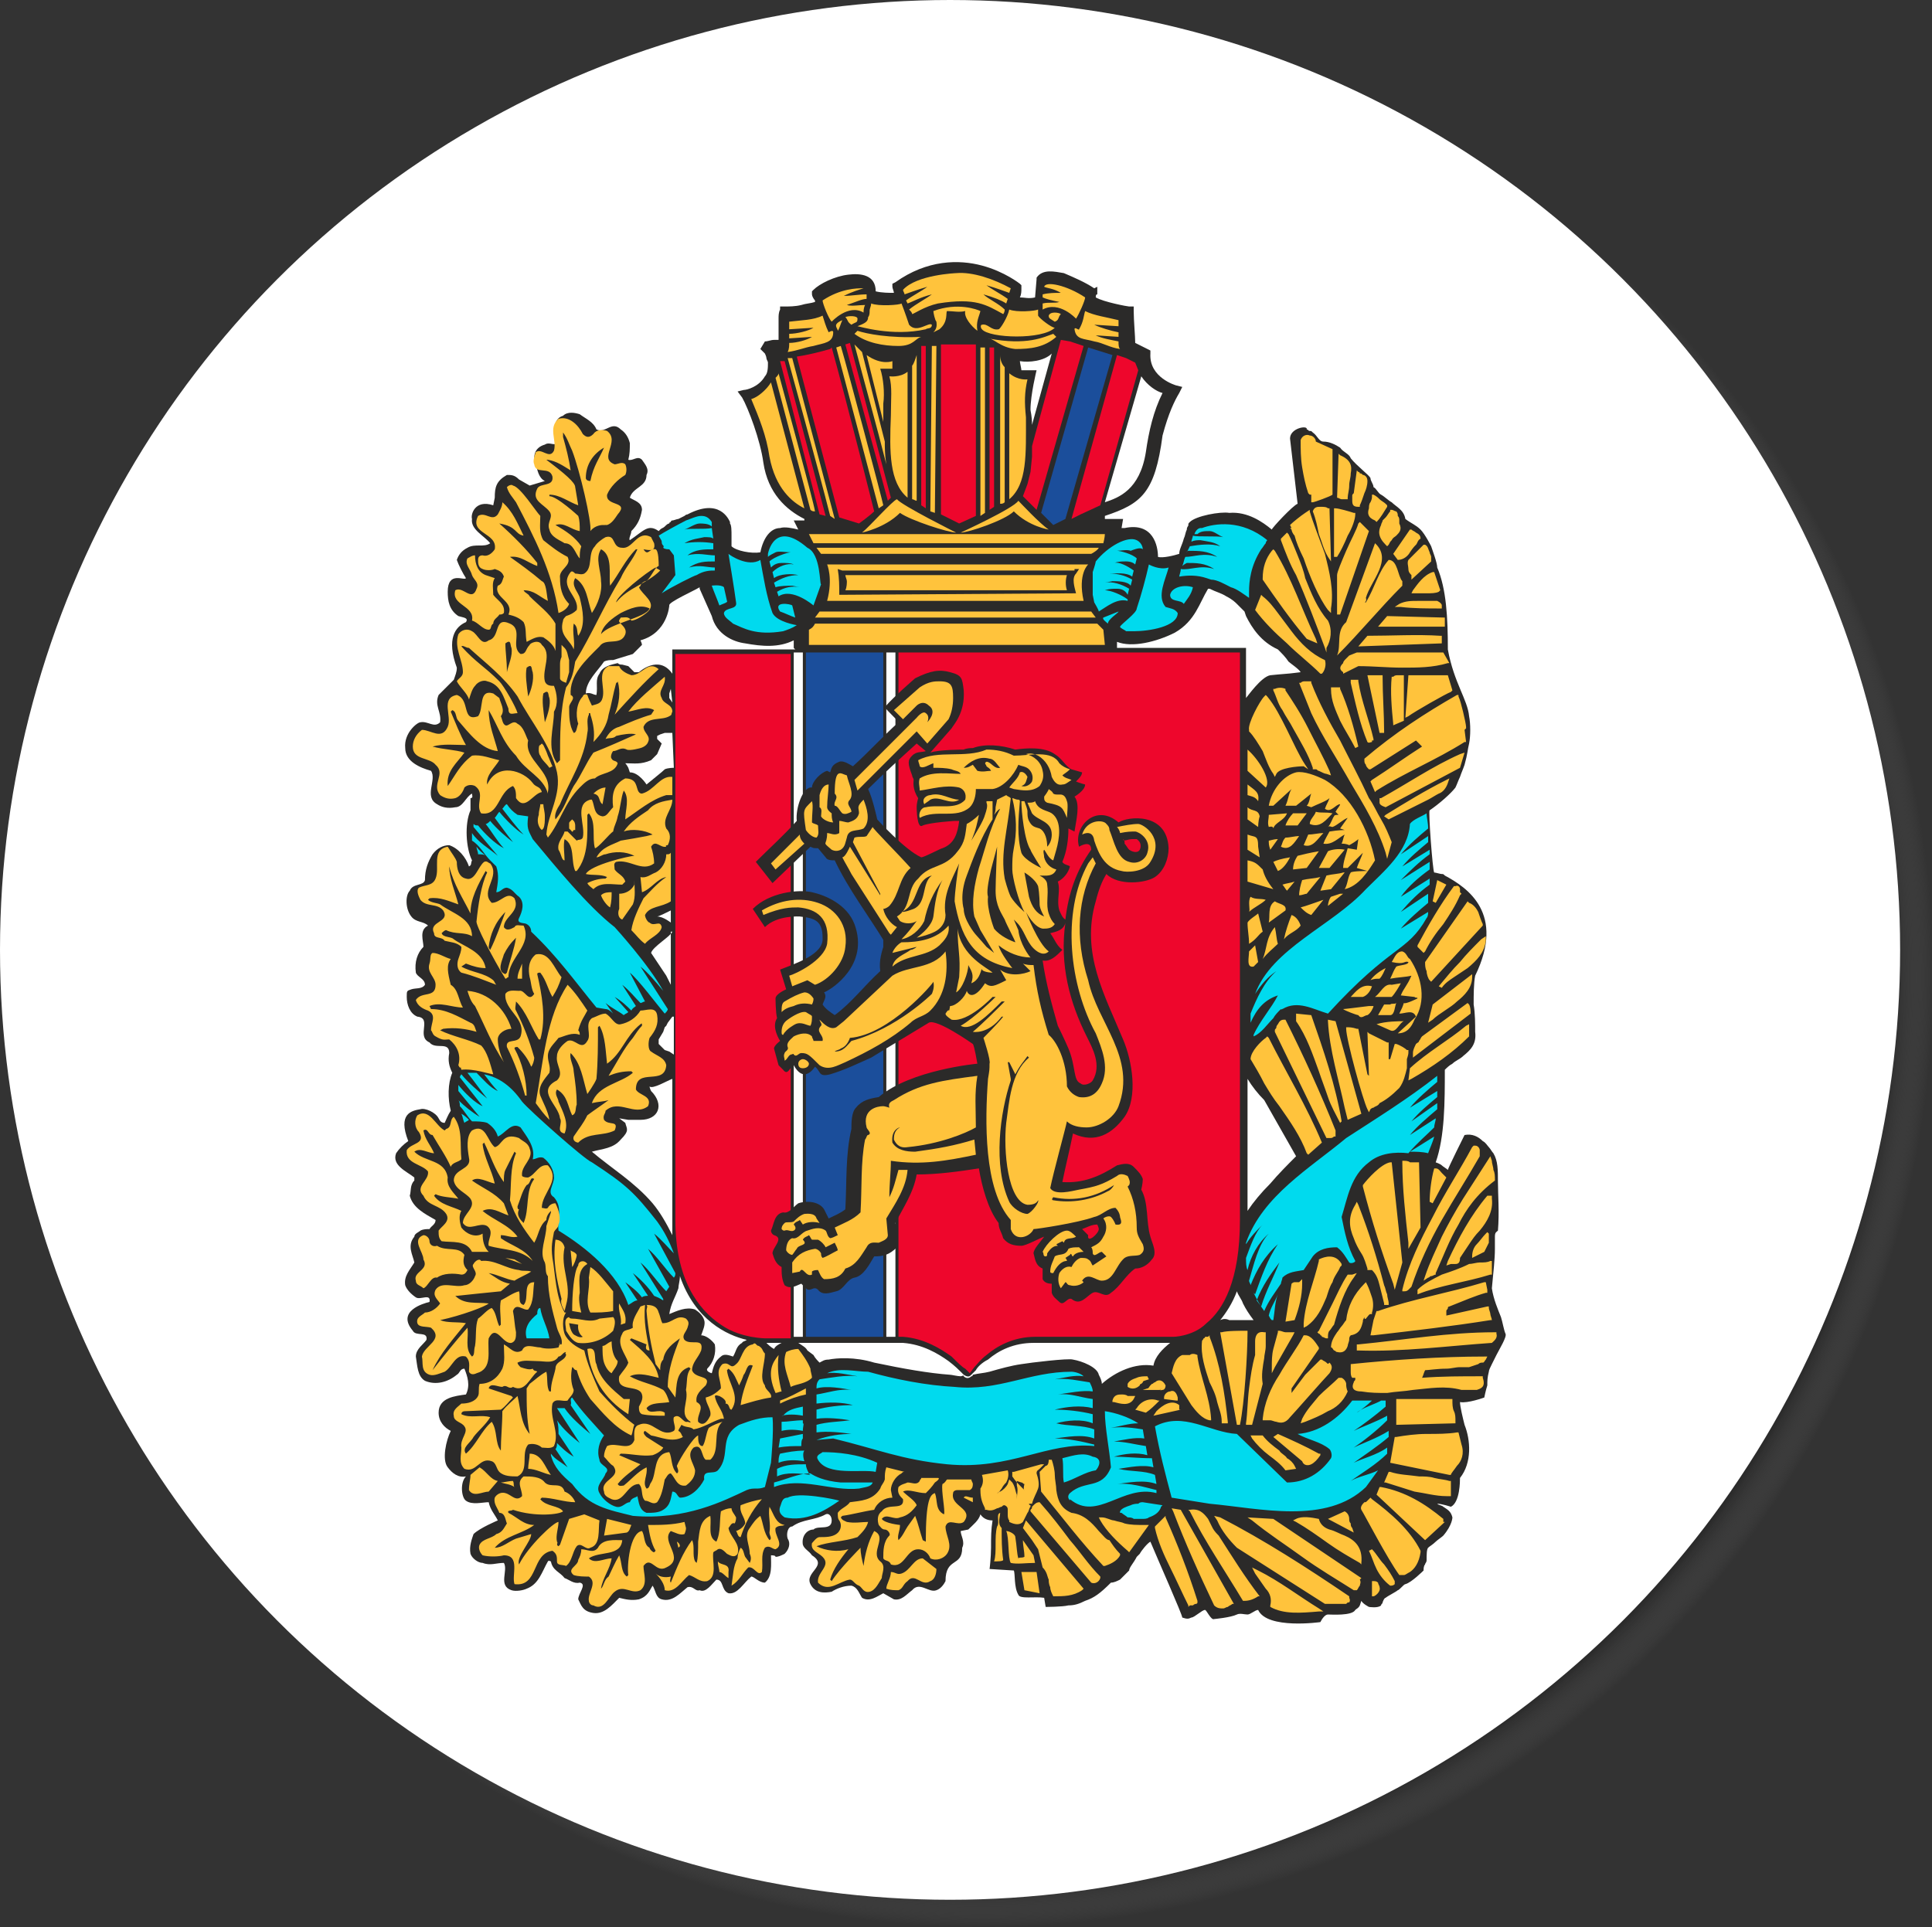 <?xml version="1.0" encoding="utf-8"?>
<!-- Generator: Adobe Illustrator 22.0.1, SVG Export Plug-In . SVG Version: 6.00 Build 0)  -->
<svg version="1.1" id="Слой_1" xmlns="http://www.w3.org/2000/svg" xmlns:xlink="http://www.w3.org/1999/xlink" x="0px" y="0px"
	 viewBox="0 0 127.3 127" style="enable-background:new 0 0 127.3 127;" xml:space="preserve">
<rect x="0" y="0" width="127.3" height="127" fill="#333333" stroke="none"/>
<style type="text/css">
	.st0{fill:url(#SVGID_1_);}
	.st1{fill:#FFFFFF;}
	.st2{fill-rule:evenodd;clip-rule:evenodd;fill:#2B2A29;}
	.st3{fill-rule:evenodd;clip-rule:evenodd;fill:#EE062C;}
	.st4{fill-rule:evenodd;clip-rule:evenodd;fill:#1B4E9B;}
	.st5{fill-rule:evenodd;clip-rule:evenodd;fill:#FFC33C;}
	.st6{fill-rule:evenodd;clip-rule:evenodd;fill:#00DAEE;}
	.st7{fill-rule:evenodd;clip-rule:evenodd;fill:#FEFEFE;}
</style>
<radialGradient id="SVGID_1_" cx="64.8" cy="-1506.747" r="62.6" gradientTransform="matrix(1 0 0 -1 0 -1442.347)" gradientUnits="userSpaceOnUse">
	<stop  offset="0.949" style="stop-color:#212121"/>
	<stop  offset="1" style="stop-color:#606060;stop-opacity:0"/>
</radialGradient>
<circle class="st0" cx="64.8" cy="64.4" r="62.6"/>
<circle class="st1" cx="62.6" cy="62.6" r="62.6"/>
<g>
	<path class="st2" d="M68,28c0-0.6-0.1-0.9-0.1-1c0-1,0.4-2.6,0.4-2.6l-1,0c0-0.1-0.1-0.5-0.1-0.6c0.6,0.1,1.6,0,2.1-0.5L68,28
		L68,28z M44.2,45.4l-0.1,0.3v0.2v0.1l0.2,0.3L44.2,45.4L44.2,45.4z M44.3,48.3l-0.5,0l-0.3,0.1l-0.2,0.1l0,0.2l0.3,0.3l-0.3,0.7
		l-0.4,0.4c-0.7,0.3-1.1,0.2-1.7,0.2c0.1,0.1,0.2,0.3,0.2,0.3l0.1,0.3c0.6,0,1.1,0.8,1.1,0.8c0.6-0.5,1-0.8,1.2-1
		c0.2-0.1,0.6-0.1,0.6-0.1L44.3,48.3L44.3,48.3z M43.3,60.4c0.4,0,0.9,0.4,0.9,0.4V60C44,60.1,43.4,60.4,43.3,60.4L43.3,60.4
		L43.3,60.4z M44.3,61.4c-0.1,0.3-1.3,1-1.4,1.4c0,0,1,1.5,1,1.5l0.3,0.6V61.4L44.3,61.4z M44.3,67L44,67.4l-0.1,0.2l-0.1,0.1
		L43.7,68l-0.3,0.5l0,0.1v0.1l0,0.1l0.4,0.4l0.3,0.1l0.3,0.2V67L44.3,67z M74.9,102.6L74.9,102.6c0.1-0.1,0.1-0.1,0.2-0.2
		c0.1-0.2,0.5-0.7,0.7-0.8c0.5,1.2,2.1,4.8,2.1,5c0.3,0.1,0.4,0.1,0.6,0c0.2,0,0.7-0.5,0.9-0.5c0.1,0,0.4,0.7,0.6,0.6
		c0,0,1.1-0.1,1.5-0.3c0.2-0.1,0.5,0,0.7,0c0.2,0,0.5-0.3,0.7-0.3c0.6,1.3,4.1,0.8,4.1,0.8c0.1-0.2,0.3-0.5,0.5-0.5
		c0.2,0,1.6,0.1,1.8-0.3c0.1-0.1,0.2-0.1,0.3-0.3l0.1-0.3c0.1,0.2,0.5,0.4,0.5,0.4c0,0,0.6,0.1,0.8-0.1c0-0.1,0.1-0.1,0.1-0.2
		c0,0,0.1-0.3,0.2-0.3c0.1-0.1,0.7-0.4,0.8-0.5c0.1,0,0.4-0.4,0.5-0.4c0.4-0.1,1.2-0.9,1.2-0.9c0-0.1,0-0.3,0.1-0.4
		c0-0.1,0.1-0.1,0.1-0.3c0-0.3,0-0.7,0.1-0.8c0.1-0.1,0.3-0.2,0.5-0.4c0.1-0.1,0.4-0.3,0.5-0.4c0.6-0.7,0.6-1.2,0.6-1.2
		c-0.1-0.4-0.3-0.5-0.6-0.7c-0.1-0.1-0.3-0.1-0.4-0.2c0.3,0,0.9,0.2,0.9,0.2c0.6-0.3,0.6-1.7,0.6-1.9c0.8-1,0.7-2.5,0.3-3.5
		c-0.1-0.4-0.3-1.2-0.3-1.5c0.5,0.1,1.6-0.3,1.6-0.3s0.1-0.5,0.2-0.8c0-0.3,0-0.5,0.1-0.9c0-0.1,0.1-0.3,0.2-0.5
		c0.1-0.2,0.2-0.4,0.3-0.6c0.2-0.4,0.7-1.2,0.6-1.4c-0.1-0.2-0.2-0.8-0.3-1.1c-0.2-0.5-0.5-1.2-0.6-1.9c0.1-1.1,0.2-1.9,0.2-2.6
		c0-0.3,0-0.6,0-0.8c0-0.3,0.1-0.3,0.2-0.4v0c0.1-1.2,0-2.4,0-3.2c0-0.8,0-1.4-0.3-1.9c-0.1-0.1-0.2-0.3-0.3-0.4
		c-0.1-0.1-0.2-0.3-0.4-0.4c-0.3-0.3-0.7-0.5-1.2-0.4h0c0,0-1.1,2.2-1.1,2.3c-0.1-0.1-0.3-0.2-0.4-0.3c-0.1-0.1-0.4-0.2-0.4-0.2
		c0.6-1.7,0.6-4,0.6-6.1c0.1-0.1,0.3-0.3,0.5-0.4c0.2-0.2,0.5-0.3,0.7-0.5c0.5-0.4,0.9-0.8,0.8-1.6c0-0.5,0-1.2-0.1-1.8
		c0-0.6,0-1.4,0.1-1.9c2-4.1-0.5-5.8-2-6.6c-0.1-0.1-0.1-0.1-0.2-0.1c-0.1,0-0.4-0.1-0.5-0.1c-0.1-0.1-0.4-4.1-0.3-4.1
		c0.6-0.4,1.4-1.1,1.7-1.5c0.1-0.2,0.2-0.5,0.3-0.7c0.1-0.3,0.2-0.5,0.3-0.8c0.2-0.7,0.2-1,0.3-1.4c0.1-0.5,0.1-1.3,0-1.8
		c-0.1-1.1-1-2.2-1.4-4.4c0-2.1-0.1-4-0.7-5.4c0-0.3-0.3-1.1-0.4-1.4c0,0-0.4-0.8-0.7-1.1c-0.3-0.3-0.6-0.4-1-0.7
		c-0.1-0.6-0.6-0.8-0.9-1.1c-0.2-0.1-0.5-0.4-0.7-0.5c-0.2-0.1-0.3-0.4-0.5-0.5c0-0.2-0.2-0.4-0.2-0.6c-0.1-0.2-0.9-0.8-1.3-1.3
		c-0.1-0.3-0.5-0.4-0.7-0.7c-0.3-0.2-0.7-0.4-1.1-0.4c-0.3,0-0.4-0.4-0.7-0.6c-0.1-0.1-0.1-0.1-0.2-0.1c-0.1,0-0.1-0.1-0.2-0.1
		C86.2,28,85,28.2,85,28.9l0.5,4.3c-0.3,0.1-1.7,1.6-1.7,1.7c-0.6-0.5-1.6-1.2-2.8-1.1c-0.6-0.1-2.2,0.2-2.6,0.6
		c-0.1,0.1-0.1,0.1-0.1,0.2c0,0.1-0.1,0.1-0.1,0.3c-0.1,0.2-0.1,0.4-0.2,0.6c-0.1,0.4-0.3,0.7-0.3,1c-0.3,0.1-1.1,0.3-1.4,0.2
		c0-0.7-0.3-2.3-2.2-1.9l-0.2,0l0.1-0.6h-1.2c0,0,0-0.1,0-0.2c2.4-0.8,3.3-1.5,3.8-5.3c0.4-1.5,0.8-2.3,1.1-2.8l0.2-0.4l-0.4-0.1
		c0,0-1.8-0.5-1.7-2.1v-0.2l-0.2-0.1c-0.2-0.1-0.6-0.3-0.8-0.4c0-0.4-0.1-1.5-0.1-2.1l0-0.3l-0.3,0c-0.1,0-1.7-0.3-2.2-0.6l0,0
		c0-0.1,0-0.2,0.1-0.2c0-0.1,0-0.2,0-0.3v-0.2L72.1,19c-0.6-0.4-1.3-0.7-2-1c-0.6-0.1-1.4-0.3-1.8,0.3l0,0.1l-0.1,1.2
		c-0.4,0.1-0.7,0-1,0c0.1-0.2,0.1-0.4,0.1-0.6l0-0.2l-0.1-0.1c0,0-1-0.8-2.5-1.2c-1.5-0.4-3.6-0.4-5.7,1.1l-0.2,0.1l0,0.2
		c0,0.1,0.1,0.3,0.1,0.4c-0.3,0-0.8,0-1.2-0.1c0-1.1-1-1.2-1.8-1.1c-0.9,0.1-1.9,0.6-2.3,1l-0.1,0.1l0,0.2c0,0.1,0.1,0.3,0.2,0.4
		l0,0.1c-0.3,0.1-0.6,0.1-0.9,0.2c-0.4,0.1-0.8,0.1-1.2,0.1l-0.2,0l0,0.2c-0.1,0.2-0.1,0.4-0.1,0.6c0,0.2,0,0.4,0,0.6
		c0,0.3,0,0.6,0,0.8c-0.1,0-0.2,0-0.3,0c-0.2,0-0.4,0.1-0.6,0.1L50.1,23l0.3,0.3c0,0,0.1,0.2,0.1,0.3c0,0.1,0.1,0.2,0.1,0.3
		c0,0.3,0,0.7-0.2,0.9c-0.4,0.7-1.2,0.9-1.4,0.9l-0.4,0.1l0.3,0.4c0.4,0.7,1.2,2.8,1.4,4.3c0.3,2,1.5,3.1,2.7,3.7c0,0,0,0,0,0.1
		h-0.7l0.3,0.6l0,0c-0.4-0.1-0.9-0.2-1.2-0.1c-0.6,0-1.1,0.6-1.3,1.6c-0.6,0.1-1.6-0.1-1.9-0.4c0-0.1,0-0.4,0-0.7
		c0-0.3,0-0.7-0.1-0.8v-0.1c-0.1-0.2-0.7-1.6-2.8-0.5c0,0-0.1,0-0.2,0.1l-0.4,0.2c-0.1,0-0.3,0.1-0.4,0.1c-0.1,0-0.1,0.1-0.1,0.1
		c0,0-0.1,0-0.1,0.1c-0.1,0-0.2,0.1-0.3,0.2c-0.1,0.1-0.2,0.1-0.3,0.2l-0.1,0.1c-0.7-0.5-1,0-1.9,0.6c-0.1-0.1,0.1-0.4,0.1-0.6
		c0.4-0.4,0.6-0.8,0.7-1.4c0-0.5-0.5-0.6-0.8-0.8c0.2-0.7,1.1-0.7,1.1-1.5c0.2-0.4-0.1-0.7-0.3-1c-0.3-0.3-0.6,0.1-0.9,0
		c0.1-0.4,0.1-0.7,0.1-1.1c-0.1-0.4-0.3-0.7-0.6-0.9c-0.6-0.6-1,0.3-1.6,0c-0.2-0.5-0.7-0.7-1.1-1c-0.3-0.1-0.8-0.2-1.1,0.1
		c-0.7,0.2-0.6,1.1-0.4,1.8c-0.2,0.2-0.5-0.1-0.8,0.1c-0.7,0.2-0.8,0.8-0.6,1.2c0.1,0.5,0.2,1,0.6,1.2L34.9,32l-0.7-0.4
		c-0.3-0.3-0.5-0.3-0.8-0.3c-0.7,0.4-0.8,0.8-0.8,1.5l-0.1,0.5c-1.2-0.4-1.5,0.6-1.4,0.9c-0.1,0.7,0.8,1.1,1.2,1.6
		c-0.4,0.3-1,0-1.5,0.3c-0.4,0.2-0.6,0.5-0.7,0.8c0.1,0.3,0.4,0.9,0.6,1.2c-0.1,0.2-1.2-0.5-1.2,0.9c0,0.6,0.1,1.2,0.7,1.6
		c0.3,0.1,0.7,0.1,0.5,0.4c-0.7,0.3-1.3,1.1-0.6,3c0,0.3-0.1,0.5-0.2,0.8c-0.3,0.3-0.7,0.7-1,1c-0.3,0.7,0.2,1.1,0.1,1.8
		c-0.4,0.4-0.8-0.1-1.3,0c-0.2,0-1.1,0.7-1,1.7c0,0.9,1,1.3,1.7,1.5c0.4,0.6-0.5,1.7,0.4,2.2c0.3,0.2,0.7,0.3,1.2,0.2
		c0.5,0,0.7-0.7,1.1-0.9c0,0.1,0.1,0.3-0.1,0.3c0,0.4,0,0.4,0,0.8c-0.4,0.9-0.3,2.5,0.1,3.3c-0.1,0.2,0,0.3-0.2,0.4
		c-0.2-0.6-0.7-1.2-1.3-1.4c-0.4,0-0.8,0.2-1.1,0.6c-0.3,0.5-0.5,1-0.5,1.7c-0.1,0.4-0.8,0.2-1,0.7c-0.3,0.3-0.3,1.2,0.1,1.7
		c0.3,0.4,0.8,0.3,1.1,0.6c-0.6,0.3-0.3,1-0.3,1.4c-0.4,0.4-0.6,1-0.5,1.7c0.1,0.3,0.6,0.4,0.6,0.8c-0.2,0.3-0.6,0.2-0.9,0.3
		c-0.3,0.1-0.3,0.1-0.3,0.5c0,0.5,0.2,1.1,0.7,1.3c1,0.1-0.1,1.3,0.8,1.7c0.4,0.5,1.3-0.1,1.3,0.7c-0.1,0.5,0,0.9,0.2,1.3
		c-0.3,0.7-0.3,1.7-0.1,2.5c-0.2,0.3-0.3,0.6-0.4,0.8c-0.2,0-0.3-0.1-0.4-0.3c-0.2-0.4-0.9-0.7-1.2-0.6c-0.6,0.1-1.5,0.3-0.8,2.1
		c-0.3,0.2-0.6,0.5-0.8,0.8c-0.3,0.8,0.7,1.2,1.2,1.6l0,0.2c-0.3,0.3-0.2,0.7-0.3,1c0.2,0.8,1,1.2,1.7,1.6c0,0.3-0.3,0.4-0.4,0.6
		c-0.2,0-0.4,0-0.6,0.1c-0.1,0.1-0.4,0.2-0.4,0.4c-0.5,0.6-0.1,1.2,0,1.7c-0.3,0.5-0.7,0.9-0.6,1.5c0.1,0.3,0.4,0.6,0.7,0.8
		c0.3,0.2,1-0.3,0.9,0.3c-0.4,0.1-2.2,0.6-1.1,1.9c0.2,0.4,1,0,0.9,0.6c-0.2,0.3-0.7,0.6-0.7,1.1c0.1,0.6,0.1,1.3,0.6,1.6
		c0.7,0.3,1.5,0.1,2.1-0.4c0.2-0.1,0.2-0.4,0.5-0.4c0.2,0.5,0.4,1.1,0.1,1.7c-0.7,0.1-1.8,0.2-1.8,1.2c0,0.6,0.4,1,0.8,1.2
		c-0.3,0.6-0.6,1.9-0.2,2.4c0.3,0.4,0.7,0.7,1.2,0.6c-0.4,0.4-0.3,1.4,0,1.6c0.4,0.3,1.1,0.1,1.5,0.1c0.1,0.5,0.4,0.8,0.6,1.2
		c0,0-1.2,0.5-1.6,0.9c-0.1,0.3-0.3,0.8-0.2,1.3c0.1,0.3,0.5,0.6,0.8,0.6c0.5,0.2,0.9,0,1.4,0c0.3,0.5-0.4,1.5,0.5,1.8
		c0.3,0.1,0.8,0,1-0.1c0.8-0.3,1-1.1,1.4-1.8c0.1-0.1,0.1,0,0.2,0c0.1,0.6,0.6,0.7,0.9,1.1c0.3,0.1,0.6,0.4,1,0.3
		c0.5,0.1-0.1,0.7-0.1,1.1c0.2,0.4,0.3,0.8,1,0.9c0.7,0.1,1.2-0.5,1.7-1c0.4,0.1,0.8,0.2,1.3,0.1c0.6-0.2,0.7-0.6,0.9-0.9
		c0.2,0.3,0.2,0.8,0.6,0.9c0.7,0.2,1.2-0.4,1.7-0.8c0.4-0.1,0.5,0.3,0.8,0.2c0.4,0.2,0.8-0.4,1.1-0.7c0.5,0,0.3,0.7,0.8,0.9
		c0.6,0.1,1-0.7,1.5-1.1c0.2,0,0.5,0.4,0.9,0.4c0.5-0.4,0.4-1.2,0.4-1.8c0.1,0,0.3,0,0.3,0.1c0.2,0,0.4-0.1,0.6-0.2
		c0.3-0.3,0.4-0.7,0.2-1c-0.1-0.3,0-0.8,0.3-0.8c0.7-0.5,1.5-0.4,2.2-0.8c0.2-0.1,0.4,0.1,0.4,0.4c0,0.7-0.9,0.3-1.2,0.6
		c-0.4,0-0.8,0.4-0.7,1c0.1,0.3,0.4,0.4,0.6,0.7c1.1,0.7-0.5,1.1-0.1,1.9c0.3,0.6,0.9,0.6,1.4,0.5c0.3-0.2,0.8-0.4,1.3-0.4
		c0.4,0.1,0.5,0.5,0.7,0.8c0.5,0.3,1-0.1,1.4-0.3l0.7,0.4c0.5,0.1,0.8-0.3,1.2-0.6c0.5-0.6,1.1,0.2,1.6,0c0.3-0.1,0.5-0.4,0.6-0.6
		c0-1.6,1.1-0.9,1.1-2.2c0.2-0.4-0.1-0.8-0.1-1.1l0.5-0.1c0.3-0.3,0.7-0.6,0.8-1c0.2,0.3,0.5,0.4,0.8,0.4c-0.1,0.6-0.1,1.1-0.1,1.8
		c0,0.6-0.1,1.5-0.1,1.4l1.6,0.1c0.1,0.2,0,1.1,0.3,1.6c0.1,0.3,1.1,0.1,1.7,0.2l0.1,0.6c0,0,1.1,0,1.5-0.1c0.4,0,0.7-0.1,1.1-0.3
		c0.6-0.2,1-0.5,1.7-1.2l0,0c0.2,0,0.4-0.1,0.6-0.2c0.1-0.1,0.2-0.2,0.3-0.3c0.1-0.1,0.2-0.2,0.3-0.3
		C74.4,103.3,74.7,103,74.9,102.6L74.9,102.6z M82,40.3L82,40.3l0.1,0.3c0.4,0.8,1,1.7,2.1,2.2c0.3,0.3,0.5,0.5,0.7,0.8
		c0.1,0.1,0.7,0.5,0.8,0.7c0,0-0.8,0.1-0.9,0.1c-0.1,0-1.1,0.1-1.1,0.1c-0.6,0.1-1.5,1.4-1.6,1.5v-3.3h-8.5l0-0.4
		c1,0.4,2.6,0,3.8-0.6c0.7-0.4,1.1-0.9,1.4-1.4c0.3-0.5,0.5-1,0.8-1.5c0,0,0,0,0.1,0c0.4,0.2,0.8,0.3,1.1,0.5
		c0.4,0.2,0.6,0.4,0.7,0.5l0,0C81.7,40,81.8,40.1,82,40.3L82,40.3z M52.4,42.8h-8.1v1.6c-0.9-1.3-2.2-0.1-2.2-0.1h-0.3l-0.2-0.2
		l-0.2-0.2L41,43.8c-0.1,0-0.2,0-0.3-0.1c-0.4,0.1-1,0.2-1.2,0.7c-0.3,0.4-0.1,0.8-0.2,1.4c-0.2,0-0.4-0.2-0.7-0.1
		c0-0.8,0.8-1.5,1.2-2.1c0.2-0.1,0.4-0.1,0.6-0.1l1.3-0.4l0.6-0.6c0-0.1-0.1-0.3-0.1-0.3c1.8-0.5,1.9-2.3,1.9-2.3
		c-0.1-0.2,1.7-1,2-1.2v0.1l0.8,1.8c0.3,1.2,1.4,1.7,2.2,1.8c1.1,0.2,2.2,0.3,3.2-0.2c0,0.3,0,0.5,0,0.5L52.4,42.8L52.4,42.8z
		 M44.3,71.1v9.3c0,0.3,0,0.7,0,1c-0.4-0.8-0.8-1.5-1.3-2.1c-1.2-1.4-2.7-2.3-4-3.4c0.7-0.2,1.4-0.2,1.9-0.8
		c0.6-0.6,0.4-0.7,0.3-1.1l-0.4-0.3l0.6,0.1c0,0,0.4,0,0.5,0c0.1,0,0.2,0,0.3,0c1.2,0,1.6-1,0.7-1.9c-0.1-0.2-0.1-0.3-0.1-0.3
		C43,71.8,44,71.2,44.3,71.1L44.3,71.1z M44.8,84.1L44.8,84.1c1,2.9,3.1,3.9,4.4,4.2c-0.1,0.1-0.3,0.1-0.3,0.2
		c-0.4,0.2-0.4,0.6-0.6,0.9c-0.3-0.1-0.6-0.2-0.8,0c-0.4,0.3-0.5,0.7-0.6,1.1c0,0-0.4-0.1-0.3-0.3c0.4-0.4,0.6-1,0.5-1.6
		c-0.2-0.3-0.6-0.6-0.9-0.6c0.1-0.3,0.3-0.7,0.2-1c-0.1-0.3-0.3-0.5-0.6-0.7c-0.6-0.2-1.2,0.1-1.7,0.3c0.1-0.7,0.4-1.1,0.6-1.7
		C44.7,84.7,44.8,84.4,44.8,84.1L44.8,84.1z M50.5,88.5h1c-0.2,0.1-0.4,0.2-0.5,0.4C50.8,88.8,50.6,88.6,50.5,88.5L50.5,88.5z
		 M63.3,90.7L63.3,90.7c-0.2,0-0.6-0.1-0.7-0.1c-1.4-0.1-3.1-0.4-5-0.8c-1.3-0.4-2.5-0.3-3-0.2c-0.3,0-0.4,0.1-0.6,0.2
		c-0.1-0.1-0.3-0.3-0.4-0.5L53.2,89c-0.1-0.2-0.3-0.3-0.6-0.5h6.9c1.3,0.1,2.3,0.7,3,1.2c0.4,0.3,0.7,0.6,0.8,0.7
		c0.1,0.1,0.1,0.1,0.2,0.2l0,0c0.3,0.2,0.4,0.1,0.5,0c0,0,0,0,0.1-0.1c0,0,0.1-0.1,0.2-0.2c0.1-0.2,0.4-0.5,0.8-0.7
		c0.7-0.6,1.7-1.1,3-1.1h9c-0.5,0.4-1,0.9-1.1,1.5c-1.2-0.2-2.5,0.4-3.4,1.2c0-0.2-0.1-0.4-0.2-0.6c-0.1-0.5-1.1-0.9-1.7-1
		c-0.3-0.1-2.8,0.2-3.4,0.3c-0.7,0.1-1.4,0.3-2.1,0.5c-0.4,0.1-0.7,0.1-1.1,0.2c0,0,0,0.1-0.1,0.1c-0.1,0.1-0.3,0.2-0.5,0l0,0
		C63.5,90.6,63.4,90.7,63.3,90.7L63.3,90.7z M80.4,87L80.4,87c0.4-0.5,0.8-1.1,1.1-1.9c0.1,0.3,0.3,0.5,0.4,0.8
		c0.2,0.4,0.4,0.7,0.7,1.1c-0.5,0-1.1,0-1.6,0C80.8,86.9,80.6,86.9,80.4,87L80.4,87z M82.2,79.8l0-8.7c0.3,0.5,0.7,1,1.1,1.4
		l2.1,3.7c-0.5,0.5-1.2,1.2-1.7,1.8C83.1,78.6,82.6,79.2,82.2,79.8L82.2,79.8z M75.2,24.8c0.4,0.6,1,1,1.4,1.1
		c-0.6,1.2-0.9,2.5-1.1,3.9c-0.4,2.5-1.8,3-2.7,3.3L75.2,24.8z"/>
	<polygon class="st3" points="65.5,22.9 65.5,33.4 65.2,33.6 65.2,22.9 	"/>
	<polygon class="st3" points="60.7,22.8 60.7,33.3 61,33.5 61,22.8 	"/>
	<path class="st3" d="M64.3,22.8V34l-1.1,0.5l-1.2-0.6c0,0,0-10.3,0-11.2H64.3z"/>
	<path class="st3" d="M54.4,34L54,33.9l-2.6-10.1c0.2,0,0.1,0,0.3,0L54.4,34z"/>
	<path class="st3" d="M54.8,22.9c1,3.6,2.8,10.8,2.8,10.8c-0.3,0.3-1,0.8-1,0.8l-1.3-0.4l-2.8-10.6c0.7-0.1,1.5-0.3,2.2-0.5
		L54.8,22.9z"/>
	<polygon class="st3" points="58.7,32.8 58.5,33 55.7,22.7 56,22.6 	"/>
	<polygon class="st3" points="71.4,22.8 68.3,33.6 67.8,33.1 67.4,32.7 67.7,31.9 67.9,31.1 68,30.1 68,29.4 69.9,22.4 70.5,22.5 
		70.8,22.6 	"/>
	<path class="st3" d="M75,24.4l-2.5,8.9l-1.3,0.6c0,0-0.6,0.3-0.6,0.3l3-10.8l0.6,0.2l0.6,0.3L75,24.4z"/>
	<polygon class="st4" points="73.3,23.4 70.2,34.2 69.4,34.6 68.6,33.8 71.7,22.9 	"/>
	<path class="st5" d="M69.1,20.8c0,0.2,0.1,0.2,0.4,0.4c0.3-0.1,0.2-0.3,0.4-0.5C69.8,20.6,69.2,20.5,69.1,20.8L69.1,20.8L69.1,20.8
		z M58.2,33.3l-0.3,0.2c0,0-2.4-9.1-2.8-10.6l0.3-0.1C55.9,24.5,58.1,32.8,58.2,33.3L58.2,33.3L58.2,33.3z M60.1,24.1
		c0.1-0.1,0.2-0.4,0.3-0.7c0,0.1,0,9.6,0,9.6c-0.1,0-0.2-0.1-0.3-0.1V24.1L60.1,24.1z M58.6,24.8c0,0,0.7,0.1,1.2-0.3v8.3
		c-1.2-1-1.2-3-1.1-5.4C58.7,26.3,58.8,25.5,58.6,24.8L58.6,24.8L58.6,24.8z M64.9,33.8L64.6,34l0-11.1h0.3V33.8L64.9,33.8z
		 M61.3,33.7l0.3,0.1l0.1-11l-0.3,0L61.3,33.7L61.3,33.7z M65.1,22.3c0.4,0,0.8,0.6,1.8,0.7c1,0,1.9-0.1,2.7-0.8L69.4,22
		C68.8,22.2,67.7,22.8,65.1,22.3L65.1,22.3L65.1,22.3z M71.5,20.5c0.6,0.3,1.4,0.4,2.2,0.6c0,0,0,0.2,0,0.4l-1.6-0.1
		c0.4,0.2,1.1,0.4,1.6,0.5c0,0.1,0,0.2,0,0.3l-1.5-0.1c0.4,0.2,1,0.3,1.5,0.4c0,0.2,0,0.4,0.1,0.5c-0.7-0.1-1.1-0.4-1.7-0.5
		c-0.7-0.2-1.2-0.1-1.3-0.8c0-0.2,0.3,0.1,0.3,0C71.4,21.2,71.4,20.8,71.5,20.5L71.5,20.5L71.5,20.5z M68.8,18.9
		c0.1-0.4,1.5-0.1,2.7,0.7c0,0.2-0.4,1.1-0.6,1.4c0,0-1.1-1.2-2.2-0.6c0-0.1,0-0.3,0-0.4c0.4-0.1,0.8,0,1.1-0.1
		c-0.5-0.1-0.9-0.2-1.1-0.3c0-0.1,0-0.2,0-0.2c0.4-0.1,0.8-0.1,1.2-0.1C69.4,19,69,19,68.8,18.9L68.8,18.9L68.8,18.9z M55.5,21.1
		c-0.1,0.2-0.2,0.6-0.3,0.7C55.2,21.6,54.8,21.4,55.5,21.1L55.5,21.1L55.5,21.1z M56.5,21c0,0.3-0.1,0.2-0.4,0.4
		c-0.3-0.2-0.2-0.3-0.4-0.5C55.9,20.8,56.5,20.8,56.5,21L56.5,21L56.5,21z M54.2,20.8L54.2,20.8c-0.6,0.3-1.4,0.3-2.2,0.4
		c0,0,0,0.2,0,0.5l1.6-0.1c-0.3,0.2-1.1,0.4-1.6,0.4c0,0.1,0,0.2,0,0.3l1.5-0.1c-0.3,0.2-1,0.4-1.5,0.4c0,0.2,0,0.4-0.1,0.6
		c0.7-0.1,1.1-0.3,1.7-0.4c0.7-0.2,1.3-0.2,1.3-0.9c0-0.2-0.3,0-0.3,0C54.4,21.5,54.3,21.1,54.2,20.8L54.2,20.8z M56.8,19L56.8,19
		c-0.3,0-1.4,0-2.6,0.8c0,0.2,0.4,1.2,0.6,1.4c0,0,1.1-1.2,2.1-0.6c0-0.1,0-0.3,0.1-0.5c-0.4,0-0.9,0.1-1.2,0c0.6-0.2,1-0.4,1.3-0.4
		c0-0.1,0-0.2,0-0.3c-0.5,0-1,0.1-1.5,0.1c0.6-0.3,1-0.4,1.3-0.5C56.8,19,56.8,19,56.8,19L56.8,19z M53,33.5
		c-0.8-0.4-1.9-1.3-2.3-3.4c-0.2-1.4-0.7-2.6-1.2-3.8c0.4-0.1,1-0.6,1.3-1.1L53,33.5L53,33.5z M53.7,33.7L53.7,33.7
		c-0.1-0.7-2.3-8.7-2.4-9.1c0,0.1-0.1,0.2-0.2,0.3l2.3,8.7C53.5,33.7,53.6,33.7,53.7,33.7L53.7,33.7z M66.2,33.1
		c-0.1,0.1-0.2,0.1-0.3,0.1c0,0,0-9.5,0-9.8c0,0.3,0.1,0.6,0.3,0.8V33.1L66.2,33.1z M67.7,25c-0.2,0.9-0.2,1.5-0.1,2.5
		c0,2.4,0.1,4.4-1.1,5.4v-8.3C67.1,25.1,67.7,25,67.7,25L67.7,25L67.7,25z M55,34.2l-2.8-10.6c-0.1,0-0.2,0-0.3,0
		c0,0,2.1,7.6,2.8,10.4L55,34.2L55,34.2z M58.3,29.1l-1.5-5.9c-0.1-0.1-0.3-0.3-0.5-0.5c0.6,2.3,1.5,5.5,2.1,7.9
		C58.3,30,58.3,29.5,58.3,29.1L58.3,29.1z M58.8,23.8L58.8,23.8c0,0-0.7,0.3-1.7-0.4l1.1,4.4c0-0.5,0-0.9,0-1.2
		c0.1-0.7,0-1.7-0.2-2.3c0.3,0,0.8,0,0.8,0L58.8,23.8L58.8,23.8z M60.7,22.2L60.7,22.2c-2.1,0.1-3.6-0.2-4.2-0.4L56.3,22
		c0.8,0.6,1.9,0.8,2.9,0.8C60.2,22.8,60.3,22.3,60.7,22.2L60.7,22.2z M68.4,20.4c0,0.4,0,0,0,0.4c0.1,0.2,0.9,0.8,1.1,0.8
		c-0.8,0.8-4.3,0.7-4.8,0.1c-0.1-0.1-0.1-0.3,0-0.3c0.4-0.1,0.6,0.4,1.1,0.3c0.1,0,0.6-0.8,0.7-1.3C67,20.6,68.2,20.5,68.4,20.4
		L68.4,20.4L68.4,20.4z M64.6,20.5c-0.1,0.4-0.3,0.7-0.2,1.3c-0.4-0.3-0.9-0.9-0.8-1.3c-0.4,0.1-0.8,0-1.2,0
		c-0.1,0.1,0.1,0.7-0.5,1.2l-0.4,0.2c0.3-0.3,0.2-0.6,0.2-0.7c-0.1-0.1-0.2-0.6-0.2-0.7C63.1,19.9,64.4,20.4,64.6,20.5L64.6,20.5
		L64.6,20.5z M59.4,20L59.4,20c-0.1,0.1-1.5,0.2-2,0c0,0.2-0.1,0.3-0.1,0.5c0,0.1,0,0.3-0.1,0.4c0,0.3-0.2,0.4-0.7,0.6
		c0.1,0,2.3,0.7,4.5,0.2c0.1-0.1,0.4,0,0.4-0.3c-0.2-0.2-1,0.6-1.5,0C59.9,21.4,59.6,20.5,59.4,20L59.4,20z M60.1,20.7L60.1,20.7
		c0.1,0,0.8-0.5,1.7-0.7c2.5-0.4,3.2,0.1,4.3,0.7c0,0,0.1-0.1,0.1-0.3c-0.4-0.4-1.1-0.7-1.4-1c0.7,0.2,1.2,0.4,1.5,0.6l0.1-0.3
		c-0.4-0.3-1-0.6-1.4-0.9c0.7,0.2,1.2,0.4,1.5,0.5l0.1-0.3c-1.1-0.6-2.5-1.1-3.6-1c0,0-2.6,0.1-3.5,1.1c0,0.1,0.1,0.2,0.1,0.3
		c0.3-0.1,0.8-0.3,1.5-0.5c-0.4,0.3-1,0.6-1.4,0.9l0.1,0.2c0.3-0.1,0.8-0.4,1.6-0.6c-0.4,0.3-1,0.6-1.5,1
		C60,20.5,60.1,20.6,60.1,20.7L60.1,20.7z M71.7,37.2c0,0-0.7,0.6-0.3,2.4c0,0-15.2,0-16.9,0c0.4-1.5,0-2.4,0-2.4H71.7L71.7,37.2z
		 M70.8,37.6L70.8,37.6c0,0-15.2,0-15.3,0l-0.3-0.1c0.1,0.6,0.1,1.1,0.1,1.7l15.6-0.1c-0.1-0.4-0.3-1,0-1.3l0.2-0.3H70.8L70.8,37.6z
		 M70.3,38.9c-0.1-0.3-0.1-0.7,0-1c-1.1,0-4.1,0-7.2,0c-3.2,0-6.4,0-7.4,0c0,0.1,0.1,0.3,0.1,0.4c0,0.1,0,0.4-0.1,0.6L70.3,38.9
		L70.3,38.9z M63.3,35.1c0.5,0,2.9-0.8,3.5-1.4c1,1,2.3,1.2,2.3,1.2c-0.6-0.4-1.9-1.8-2-1.9C66.8,33.5,63.3,35.1,63.3,35.1
		L63.3,35.1L63.3,35.1z M72.3,41.1l0.4,0.4l0.1,1H53.3v-1c0.2-0.1,0.3-0.2,0.4-0.4C53.7,41.1,71.7,41.1,72.3,41.1L72.3,41.1
		L72.3,41.1z M71.9,40.3l0.3,0.4l-18.5,0l0.3-0.4H71.9L71.9,40.3z M72.4,36.1c-0.1,0.2-0.5,0.4-0.5,0.4H54.1l-0.3-0.4L72.4,36.1
		L72.4,36.1z M72.8,35.2c0,0.2-0.1,0.6-0.1,0.6l-19.1,0l-0.3-0.6C53.3,35.2,72.8,35.2,72.8,35.2L72.8,35.2L72.8,35.2z M63,35.1
		c0,0-3.6-1.8-3.9-2.2c-0.3,0.1-1.8,1.8-2.3,2.2c0,0,1.5-0.3,2.5-1.3C60,34.3,62.5,35.1,63,35.1z"/>
	<path class="st6" d="M77,37.4c-0.2,0.8-0.8,1.9-0.2,2.6c0.3,0.1,0.6,0.1,0.8,0.4c0,0.9-1.9,1.2-2.9,1.2c-0.2,0-0.4,0-0.5,0
		c-0.1-0.1-0.4-0.2-0.4-0.3c0.1-0.2,1.1-0.9,1.1-1.2c0.3-0.9,0.6-2,0.8-2.9C75.7,37.2,76.4,37.6,77,37.4L77,37.4L77,37.4z M73,41.1
		c-0.1-0.1-0.4-0.3-0.3-0.4l1-0.4C73.7,40.4,73,40.8,73,41.1L73,41.1L73,41.1z M78.6,38.7L78.6,38.7c-0.6-0.2-1.4,0-1.5,0.5
		c0,0.5,0.7,0.3,0.9,0.6C78.2,39.5,78.5,39.2,78.6,38.7L78.6,38.7z M75.3,36.2L75.3,36.2c0,0,0-0.4-0.4-0.6C74.3,35.3,73,36,72.2,37
		c0,0.1-0.2,0.7-0.2,0.7v1.5l0.1,0.5c0,0,0.3,0.5,0.3,0.6c0.5-0.3,1.2-0.9,1.9-0.7l0-0.1c-0.4-0.3-1.1-0.6-1.5-0.6
		c0.3-0.1,0.5-0.1,0.8-0.1c0.4,0,0.6,0.2,0.7,0.4l0.1-0.4c-0.5-0.3-1.1-0.5-1.6-0.4l0.5-0.1c0.3,0,1,0,1.2,0.3l0.1-0.4
		c-0.5-0.3-1-0.4-1.5-0.4l0,0c0.4,0,1.1-0.1,1.5,0.2l0.1-0.4c-0.4-0.3-1-0.6-1.3-0.5c0.3-0.1,0.5-0.1,0.8-0.1c0.3,0,0.5,0.1,0.6,0.2
		l0.1-0.4c-0.3-0.3-1.1-0.5-1.3-0.5c0.2,0,0.7-0.1,0.9,0C75,36.1,75.2,36.1,75.3,36.2L75.3,36.2z M82.3,39.4
		c-0.3-0.2-0.8-0.6-1.2-0.7c-0.4-0.2-0.9-0.5-1.3-0.5l-0.3-0.1c-0.6-0.2-1.2-0.2-1.8-0.1c0-0.1,0.1-0.3,0.1-0.5
		c0.6,0.1,1.3-0.3,2.2,0c-0.6-0.4-1.2-0.4-1.8-0.4c0,0-0.2,0.1-0.3,0.2c0.1-0.2,0.1-0.4,0.2-0.6c0.6,0,1.2-0.3,2.1,0
		c-0.6-0.4-1.2-0.4-1.9-0.4c0,0-0.1,0-0.1,0.1l0.2-0.4c0.6-0.1,1.4-0.2,2,0c-0.4-0.3-0.8-0.3-1.3-0.4c-0.2,0-0.4,0-0.6,0.1
		c0-0.1,0.1-0.3,0.1-0.4c0.3,0.1,1.6,0,2,0.1c-0.3-0.1-0.6-0.4-0.9-0.4c-0.3,0-0.6,0-0.8,0.2c-0.1,0-0.1,0-0.2,0l0,0
		c0.1-0.3,0.3-0.4,0.4-0.4h0.1c0.8-0.3,2.6-0.6,4.3,0.8c0,0-0.1,0.1-0.1,0.2c-0.1,0.1-0.2,0.3-0.3,0.4c-0.7,1.1-0.8,2.1-0.8,2.8
		C82.3,39.1,82.3,39.3,82.3,39.4L82.3,39.4L82.3,39.4z M50.1,36.9c0.2,1.1,0.4,2.4,0.8,3.5c0.3,0.6,1.6,0.8,1.6,0.8
		c-0.3,0.2-0.6,0.3-0.9,0.4c-1.8,0.3-2.6-0.2-3.3-0.5c-0.2-0.2-0.6-0.4-0.6-0.7c0.1-0.4,0.9-0.2,0.8-0.7c-0.1-0.8-0.5-3.2-0.5-3.2
		C48.1,36.6,49.3,37.4,50.1,36.9L50.1,36.9L50.1,36.9z M47.7,38.7L47.7,38.7c-0.2-0.2-0.9-0.1-0.8-0.1c0.1,0.3,0.4,1,0.5,1.3
		c0.2-0.1,0.6-0.2,0.5-0.3L47.7,38.7L47.7,38.7z M53.2,36.1L53.2,36.1c-2.2-1.9-2.6,0.4-2.6,0.4l0,0.2c0.1-0.1,0.3-0.2,0.5-0.3
		c0.2-0.1,0.7,0,1,0c-0.2,0-1.1,0.3-1.4,0.6l0.1,0.4c0.1-0.1,0.3-0.3,0.7-0.3c0.3,0,0.6,0,0.8,0.1c-0.4-0.1-1,0.1-1.4,0.5l0.1,0.4
		c0.4-0.3,1.2-0.3,1.6-0.2l0,0c-0.6,0-1.1,0.2-1.6,0.5l0.1,0.3c0.3-0.1,0.8-0.1,1.1-0.1l0.5,0.1c-0.5-0.1-1,0-1.5,0.3l0.1,0.3
		c0.9-0.6,2.3,0.6,2.3,0.6l0.5-1.4C54,38.6,54.1,36.5,53.2,36.1L53.2,36.1z M43.6,39.1l0.9-1.2l-0.1-1.3l-0.3-0.4
		c-0.1,0-0.3,0-0.4-0.1c0.1-0.2-0.1-0.1-0.1-0.4c0-0.1-0.1-0.2-0.2-0.4c0.3-0.2,1.4-0.8,1.8-1c0.3-0.1,0.7-0.3,1-0.3
		c0.3,0,0.5,0.1,0.7,0.4l0,0.3c-0.2-0.2-0.6-0.2-0.8-0.2c-0.3,0-0.7,0.3-1,0.4c0.3-0.1,1.3,0,1.8-0.1l0.1,0.7
		c-0.1-0.1-0.3-0.1-0.6-0.1c-0.4,0.1-0.8,0.1-1.3,0.4c0.6-0.1,1.3-0.1,1.9,0l0,0.3v0.1c-0.6,0-1.2,0-1.7,0.4c0.7-0.2,1.3,0,1.8,0
		l0,0.4c-0.6,0-1.1,0-1.7,0.4c0.7-0.2,1.2,0,1.7,0v0.2c-0.3,0-0.7,0-1.2,0.3C45.8,37.9,44.2,38.7,43.6,39.1L43.6,39.1L43.6,39.1z
		 M52.2,39.9L52.2,39.9c-0.1-0.1-1.3-0.3-0.8,0.4c0.3,0.1,0.7,0.3,1,0.4L52.2,39.9L52.2,39.9z M84.2,85.3C84,85.8,84,86.4,83.9,87
		h-0.1c-0.1-0.1-0.1-0.1-0.2-0.3C83.7,86.2,84,85.8,84.2,85.3L84.2,85.3L84.2,85.3z M94.1,76c-0.4-0.1-0.8-0.1-1.2-0.1l1.6-1
		C94.4,75.3,94.2,75.7,94.1,76L94.1,76L94.1,76z M83.1,86.1c0.3-1,0.8-1.9,1.2-2.9c-0.6,0.8-1.1,1.5-1.5,2.5L83.1,86.1L83.1,86.1z
		 M94.5,74.3L94.5,74.3c0-0.2,0.1-0.4,0.1-0.6l-1.7,1.1c0.5-0.6,1.1-1.1,1.8-1.7c0-0.1,0-0.2,0-0.4L93,73.9c0.5-0.6,1.1-1.1,1.7-1.6
		v-0.4L92.9,73c0.5-0.6,1.2-1.2,1.8-1.7v-0.4c-1.9,1.5-4,2.8-6,4.1c-2.4,2-5.5,3.8-6.6,6.9V82c0.3-0.5,0.7-0.9,1.1-1.3
		c-0.5,0.5-0.8,1.4-1.1,2.2c0,0.3,0,0.6,0.1,0.8c0.2-0.9,0.7-1.8,1.4-2.4c-0.7,0.7-1,2.1-1.3,3.1c0,0.1,0.1,0.2,0.1,0.3
		c0.4-1,0.9-1.9,1.8-2.7c-0.7,1-1.1,2.2-1.5,3.3l-0.1-0.1c0.2,0.4,0.4,0.8,0.7,1.2c0.3-0.7,0.7-1.2,1.1-1.8c0-0.1,0.1-0.3,0.1-0.4
		c0.4-0.4,0.9-0.4,1.4-0.5l0.6-0.9c0.4-0.5,1-0.6,1.6-0.6c0.4,0.3,0.6,0.7,0.8,1c0.1,0.1,0.4,0,0.4-0.1c-0.5-0.9-0.7-1.9-0.9-2.9
		c0.4-1.3,0.6-2.7,1.8-3.6c0.7-0.6,1.7-0.7,2.6-0.6C93.4,75.3,94,74.8,94.5,74.3L94.5,74.3z M82.4,67.4c0-0.2,0-0.4,0-0.6
		c0.4-1,0.9-2.1,1.7-2.8c-0.6,0.4-1,0.9-1.4,1.5c1.1-3,5.1-4.5,7.3-6.9c1.2-1.2,2.8-2.5,2.9-4.3c0.2-0.3,0.8-0.5,1.1-0.7
		c0,0.3,0.1,0.6,0.1,1c-0.6,0.5-1.2,1-1.8,1.7l1.8-1.2v0.4c-0.6,0.5-1.2,1-1.7,1.6l1.8-1.1l0,0.3c-0.7,0.5-1.3,1.1-1.9,1.7l1.9-1.2
		c0,0.1,0,0.3,0,0.5c-0.7,0.5-1.4,1.1-1.9,1.8l1.9-1.2c0,0.1,0,0.3,0,0.4c-0.7,0.5-1.3,1.1-1.9,1.8l1.8-1.2c0,0.2,0,0.4,0,0.6
		c-0.6,0.5-1.3,1.1-1.8,1.7l1.8-1.1c0,0.1,0,0.3-0.1,0.4c-1.3,2.3-2.3,1.7-6.5,6.3c-1-0.3-2-0.9-3-0.3c0.1-0.1-0.1,0.1-0.1,0
		c-0.2,0.2-0.4,0.4-0.5,0.6c-0.4,0.4-0.8,1-1.3,1.2l0-0.1c0.4-0.9,1.2-1.8,1.6-2.6C83.3,65.9,82.8,66.5,82.4,67.4L82.4,67.4
		L82.4,67.4z M35.6,86.2c0.1,0.7,0.5,1.3,0.6,2l-1.5,0c-0.2-0.7,0.2-1.2,0.7-1.6C35.4,86.5,35.4,86.2,35.6,86.2L35.6,86.2L35.6,86.2
		z M44.1,84.8l-0.2,0.3c-0.6-0.6-1.1-1.4-1.7-1.9l1.5,2.4l0,0.1c-0.2-0.1-0.1-0.1-0.6-0.3c-0.4-0.6-0.9-1.1-1.4-1.5l1,1.5
		c-0.1,0-0.3,0-0.4,0.1c-0.3-0.4-0.7-0.7-1.1-1l0.8,1.2c-0.2,0-0.4,0.2-0.6,0.3c-0.7-2.1-2.8-3.8-4.6-4.9c-0.1-0.8,0.3-1.5-0.3-2.2
		c-0.5-0.3,0-0.8,0-1.3c0-0.5-0.3-1-0.7-1.3c-0.3-0.1-0.5,0.1-0.7,0.1c0.2-0.8-0.4-1.5-0.8-2.1c-0.6-0.4-1,0.4-1.5,0.6
		c-0.1-0.4-0.4-0.7-0.7-0.9c-0.3-0.1-0.7-0.1-1-0.1c-0.3-0.3-0.5-0.7-0.8-1c0-0.1,0-0.3-0.1-0.4c0.4,0.4,0.9,0.8,1.4,1.1l-1.4-1.7
		c0-0.1,0-0.3,0-0.4c0.4,0.5,1.1,1.2,1.6,1.4c-0.4-0.5-1.1-1.4-1.5-1.9c0-0.1,0.1-0.2,0.1-0.2c0.4,0.5,1.2,1.2,1.7,1.6
		c-0.4-0.5-0.9-1.2-1.3-1.7c0.2,0,0.4,0,0.6,0c0.4,0.4,0.9,1,1.4,1.2c-0.3-0.3-0.6-0.7-0.9-1.1c1,0.2,1.8,0.8,2.5,1.8
		c0.5,0.6,4.1,3.8,4.6,4c2.3,1.5,2.8,2,4.3,3.9c0.5,0.7,0.8,1.3,1.1,2.1c-0.4-0.4-0.8-0.9-1.3-1.3l1.4,2.6c0,0.1,0,0.2-0.1,0.3
		c-0.6-0.6-1.1-1.4-1.7-1.9L44.1,84.8L44.1,84.8z M30.9,73.8L30.9,73.8c-0.1-0.1-0.3-0.3-0.5-0.4c0.1,0.2,0.1,0.4,0.2,0.6
		C30.7,73.9,30.8,73.9,30.9,73.8L30.9,73.8z M41.4,66.7c-0.1,0.1-0.2,0.1-0.3,0.2c-0.4-0.3-0.7-0.4-1.2-0.8l0.5,0.7
		c-0.1-0.1-0.3-0.3-0.5-0.3l-0.6-0.1c-1.4-1.7-2.6-3.4-4.3-5c0-0.2-0.1-0.4-0.3-0.5c-0.1-0.1-0.7,0-0.5-0.4c0.2-0.4,0.4-1,0-1.4
		c-0.3-0.2-0.4-0.5-0.8-0.6c-0.3,0-0.4,0.3-0.7,0.3c0.1-0.6,0.2-1.1,0-1.7c-0.1-0.1-0.3-0.3-0.4-0.4c-0.4-0.4-0.7-1-1.2-1.3
		c0-0.2,0-0.4,0-0.5c0.4,0.6,1.1,1,1.7,1.5l-1.6-1.9c0-0.1,0-0.1,0-0.2c0.1,0.1,0.2,0.1,0.3,0.1c0.4,0.5,1.1,1.2,1.7,1.5
		c-0.4-0.4-0.8-1.1-1.2-1.6c0.1,0,0.2-0.1,0.3-0.2c0.4,0.5,1.1,1.1,1.5,1.4c-0.4-0.5-0.9-1.2-1.2-1.6c0.1-0.1,0.2-0.3,0.3-0.4
		c0.4,0.5,1.1,1.2,1.6,1.5c-0.5-0.5-1-1.2-1.4-1.7h0c0.1-0.1,0.2-0.3,0.3-0.3c0.2,0.3,0.4,0.5,0.7,0.7l0.7,0.1
		c-0.1,0.8,0,0.9,0.3,1.5c1.5,1.8,3.6,4.4,5.4,5.8c0,0,2.2,2.4,3.2,4.2c-0.5-0.6-1-1.2-1.5-1.6l1.8,2.8c0,0.1-0.1,0.2-0.2,0.3
		c-0.6-0.7-1.7-2.2-2.3-2.7l1,1.9c-0.1,0-0.2,0.1-0.3,0.1c-0.4-0.4-0.7-0.8-1.2-1.2l0.9,1.4c-0.1,0.1-0.2,0.1-0.3,0.3
		c-0.3-0.3-0.6-0.6-1.1-0.9L41.4,66.7L41.4,66.7z M32,56.4L32,56.4c-0.2-0.2-0.4-0.3-0.6-0.6c0,0.2,0.1,0.3,0.1,0.5
		C31.7,56.3,31.9,56.3,32,56.4L32,56.4z M36.7,92.8c0.1,0,0.3,0,0.5,0c0.4,0.6,1.1,1.2,1.7,1.7l-1.3-1.9c0.1-0.2-0.1-0.4,0.1-0.5
		c0.6,0.9,1.4,1.7,2.1,2.5c-0.3,0.4-0.5,1-0.3,1.6c0,0.4,0.8,0.5,0.4,0.9c-0.1,0.4-0.7,0.8-0.4,1.3c0.2,0.4,0.7,0.8,1.1,0.9
		c0.4,0.1,0.6-0.3,0.9-0.3c0.1-0.3,0.4-0.3,0.5-0.4c0.1,0.4,0.1,0.9,0.6,1.1c0.4,0,0.8,0,1.1-0.2c0.5-0.3,0.5-0.8,0.6-1.2
		c0.3,0,0.3,0.3,0.5,0.4c0.7,0,1.3-0.6,1.6-1.2c-0.1-0.7,0.6-0.3,0.9-0.6c0.9-1,0-2.2,1.4-3c0.8-0.3,1.4-0.5,2.2-0.5
		c0.1,0.9-0.1,3-0.1,3L50.4,98c-0.5,0.2-0.7,0-1.2,0.2c-1.5,0.7-4,2-7.5,1.7c-1.6-0.4-2.9-0.6-4-2.1c-0.7-0.6-1.2-1.1-1.4-1.9l0-0.1
		c0.3,0.4,0.6,0.5,1.1,0.9l-0.8-1.2c0.1-0.1,0.1-0.3,0.1-0.4c0.3,0.3,0.6,0.6,1.1,0.9l-1-1.5c0-0.3,0-0.6-0.1-0.9
		c0.4,0.6,1,1.1,1.5,1.5L36.7,92.8L36.7,92.8z M51.6,93.3c0.3-0.4,0.8-0.5,1.3-0.6l0,0.6c-0.5-0.1-1-0.1-1.4,0V93.3L51.6,93.3z
		 M52.9,94.3c-0.5-0.1-1-0.1-1.4,0c0-0.2,0-0.4,0-0.6c0.4,0,0.9-0.1,1.4-0.1v0.2C53,93.8,52.9,94,52.9,94.3L52.9,94.3L52.9,94.3z
		 M52.8,95.3c-0.5,0-1,0-1.5,0.1l0.1-0.6c0.5-0.1,1-0.2,1.5-0.3c0,0.1,0,0.2,0,0.3C52.8,94.9,52.8,95.1,52.8,95.3L52.8,95.3
		L52.8,95.3z M53,96.3c-0.6-0.1-1.2-0.1-1.7,0.1c0-0.2,0-0.4,0.1-0.6c0.5-0.1,1-0.2,1.6-0.2C52.9,95.7,52.9,96,53,96.3L53,96.3
		L53,96.3z M53.4,97.2c-0.7-0.1-1.6-0.2-2.2,0.1c0-0.1,0-0.3,0-0.5c0.6-0.3,1.2-0.3,1.9-0.3c0,0.2,0.1,0.4,0.2,0.6v0l0,0
		C53.3,97.2,53.3,97.1,53.4,97.2L53.4,97.2L53.4,97.2z M57.5,97.7l-2.1,0c-1.1-0.1-1.7-0.4-2-0.6c-0.8,0-1.6,0.4-2.4,0.6
		c0,0.1,0,0.2,0,0.3c1.8-0.7,3.8,0.3,5.6,0.1C57,98,57.4,98,57.5,97.7L57.5,97.7z M55.3,98.9c-1,0.7-2.2,1.4-3.6,1.1
		c-0.3-0.2-0.4-0.4-0.3-0.7c0.1-0.2,0.1-0.6,0.5-0.6C52.6,98.3,55,98.8,55.3,98.9L55.3,98.9L55.3,98.9z M57.8,96.4L57.7,97
		c-0.9-0.2-3.2,0.3-3.8-0.8c-0.2-0.3,0.2-0.4,0.3-0.5C55.1,95.7,56.5,95.8,57.8,96.4L57.8,96.4L57.8,96.4z M91.3,92.3
		c0,0.1,0,0.3,0,0.4c-0.7,0.6-1.5,1.2-2.1,1.6c0.6-0.3,1.5-0.6,2.2-1v0.3c-0.7,0.7-1.6,1.4-2.2,1.8c0.6-0.3,1.5-0.6,2.3-1.1
		c0,0.1,0,0.2,0,0.4c-0.7,0.6-1.6,1.2-2.3,1.7c0.6-0.3,1.5-0.5,2.2-1c0,0.1,0,0.3,0,0.4c-0.7,0.7-1.7,1.3-2.4,1.8
		c0.5-0.3,1.2-0.4,1.8-0.7L90,98c-2.6,2.5-7,1.4-10.3,1.1l-2.5-0.4c-0.4-1.5-0.8-3-1.1-4.7c1.9-1,3.6,0.4,5.4,0.5l3.3,3.2
		c1.2,0,2.2-0.6,2.9-1.6c0.1-0.2,0-0.5-0.1-0.6c-0.6-0.5-1.4-0.6-2.1-1c1.4-0.1,2.7-1,3.6-2.2h1.3c-0.3,0.3-0.7,0.6-1,0.8
		c0.3-0.3,1.3-0.6,1.6-0.8H91.3L91.3,92.3z M75.3,94.2L75.3,94.2c-0.6-0.1-1.4-0.2-2.1-0.1c0.6-0.1,1.2-0.3,1.8-0.3
		c-0.6-0.4-1.5-0.7-2.2-0.8c0,1.1,0.3,2.5,0.4,3.7c-0.6,1.5-1.7,0.8-2.7,1.7c-0.3,0.3,0.1,0.6,0,0.4c1.8,1.5,3.5-1,5.7-0.4l0-0.2
		c-0.8-0.2-1.8-0.5-2.6-0.4c0.8-0.1,1.8-0.3,2.6,0l-0.1-0.6c-0.7-0.3-1.6-0.2-2.4-0.4c0.7-0.1,1.6-0.3,2.3-0.1l-0.1-0.6
		C75,96.1,74.2,96,73.4,96c0.7-0.2,1.5-0.3,2.2-0.1l-0.1-0.6c-0.7-0.1-1.4-0.3-2.1-0.3c0.6-0.1,1.4-0.3,2-0.2L75.3,94.2L75.3,94.2z
		 M72,96c0.7,0.1,0.4,0.7,0.2,0.9c-0.7,0.1-1.4,0.6-2.1,0.8c-0.1-0.4,0-1.1-0.1-1.6C70.8,95.9,71.4,95.7,72,96L72,96L72,96z
		 M75.7,100L75.7,100c0.3-0.1,0.7-0.3,0.8-0.7l0.1-0.1L75.3,99c-0.1,0-0.2,0-0.3,0.1c-0.1,0-0.3,0-0.5,0.1c-0.3,0.1-0.6,0.2-0.7,0.4
		l0,0.1l0.1,0c0.1,0.1,0.3,0.2,0.4,0.3c0.1,0,0.3,0,0.4,0.1c0.2,0,0.4,0,0.5,0C75.4,100.1,75.6,100.1,75.7,100L75.7,100z M53.8,91.5
		L53.8,91.5c0.7-0.2,1.7,0,2.3,0.1c-0.8-0.1-1.6,0.2-2.3,0.3c0,0.2,0,0.4,0,0.6c0.8-0.1,1.7-0.1,2.4,0.1c-0.8,0-1.7,0.1-2.4,0.3
		l0,0.6c0.7-0.1,1.6,0,2.2,0.1c-0.7,0.1-1.5,0.1-2.2,0.3l0,0.5c0.7-0.1,1.6,0,2.3,0.1c-0.7,0-1.5,0.1-2.3,0.4l1.1-0.1
		c2.9,0.7,4.5,1.4,7.5,1.7c4.2,0.4,6.6-1.5,9.7-1.2v-0.1c-0.8-0.2-1.7-0.4-2.6-0.4c0.8-0.1,1.8-0.3,2.6,0l0-0.6
		c-0.8-0.3-1.7-0.2-2.5-0.4c0.7-0.2,1.7-0.3,2.4,0L72,93.2c-0.8-0.2-1.7-0.3-2.5-0.3c0.8-0.2,1.7-0.3,2.5-0.1l0-0.6
		c-0.8-0.1-1.5-0.4-2.3-0.3c0.7-0.1,1.7-0.3,2.3-0.2c0-0.2-0.1-0.4-0.2-0.6c-0.7-0.1-1.5-0.3-2.3-0.2c0.6-0.1,1.3-0.3,1.9-0.2
		c-0.2-0.2-0.6-0.3-0.8-0.3c-2.8,0-4.8,1.3-7.7,1c-1.9-0.1-3.9-0.5-5.7-1c-0.8,0-1.9-0.3-2.7,0.1c0.6-0.1,1.4,0.1,2,0.2
		c-0.8-0.1-1.8,0.1-2.5,0.2C53.8,91.1,53.8,91.3,53.8,91.5L53.8,91.5z M66.7,93.4l0.1-0.1L66.7,93.4L66.7,93.4z"/>
	<path class="st3" d="M52.1,88.2V43.1h-7.6l0,37.3c0,3.9,1.5,5.9,3,6.9c0.7,0.5,1.5,0.7,2,0.8c0.6,0.1,0.9,0.1,0.9,0.1H52.1
		L52.1,88.2z M63.6,90.2l0.3,0.3l0.3-0.4c0.2-0.2,0.4-0.5,0.8-0.8c0.7-0.6,1.8-1.2,3.2-1.2h9.1c0,0,0.3,0,0.7-0.1
		c0.4-0.1,1-0.3,1.5-0.8c1.1-0.9,2.2-2.8,2.2-6.8V43H59.2v45.1h0.3c1.4,0.1,2.5,0.8,3.2,1.3C63.1,89.8,63.4,90.1,63.6,90.2z"/>
	<rect x="53.1" y="43" class="st4" width="5.1" height="45.1"/>
	<rect x="58.4" y="43" class="st7" width="0.6" height="45.1"/>
	<rect x="52.3" y="43" class="st7" width="0.6" height="45.1"/>
	<path class="st2" d="M72.4,81c0,0.3-0.8,1-0.7,0.4c-0.1-0.1-0.2-0.2-0.4-0.4c0.3-0.1,0.6-0.3,1-0.3C72.3,80.7,72.4,80.9,72.4,81
		L72.4,81L72.4,81z M74.6,55.3c0,0,0.2,0,0.3,0c0.3,0.2,0.3,0.5,0.2,0.7c-0.1,0.2-0.4,0.2-0.7,0c-0.1-0.1-0.2-0.3-0.3-0.4
		c0-0.2,0-0.2-0.1-0.3C74,55.5,74.3,55.3,74.6,55.3L74.6,55.3L74.6,55.3z M71.6,68.3c0.4,0.8,1,1.9,0.4,2.9
		c-0.1,0.2-0.6,0.4-0.8,0.2c-0.5-0.2-0.3-1.1-0.8-2.3c0,0-0.3-0.7-0.7-1.5c-0.4-1.4-0.8-2.9-1-4.3c0.5,0.1,0.9-0.3,1.3-0.7
		c-0.4-0.3-0.5-0.7-0.8-1.1c0.4-0.1,0.9-0.2,1-0.7C69.8,63.6,70.5,66.1,71.6,68.3L71.6,68.3L71.6,68.3z M63.5,45.5L63.5,45.5
		c-0.1-0.8-0.1-1-0.9-1.2c-0.7-0.2-1.3-0.1-2.3,0.4c0,0-1.4,1.2-2,1.9c0.2,0.3,0.7,0.7,0.9,1c-1.1,1-1.9,1.9-3,2.9
		c-0.2-0.1-0.6-0.4-0.9-0.3c-0.5,0.2-0.5,0.4-0.6,0.7l-0.2-0.1c-0.4,0.1-1,0.7-1,1.1c-0.6-0.1-1.1,1.4-1,2.2c-0.9,1-1.8,1.8-2.7,2.7
		l1.1,1.4l2.5-2.4c0.2,0.1,0.2,0.1,0.5,0.1l0.5,0.6c0.1,0.2,0.4,0.2,0.6,0.2c0.9,1.9,2.2,3.6,3.3,5.4c-0.2,0.6-0.4,1.2-0.3,1.9
		c-1,0.9-1.9,2.1-3,2.9c-0.3-0.2-0.6-0.4-0.8-0.7c0.1-0.3,0.3-0.5,0.1-0.8c0.5-0.2,3-1.8,2-4.5c-0.5-1.3-1.9-1.9-2.8-2.1
		c-0.9-0.2-2.8,0-3.9,1.1l0.8,1.2c0.8-0.8,2.3-0.7,2.3-0.7c1,0.1,1.5,0.3,1.5,1.4c0.1,1.1-1.8,1.7-2.8,2.1l0.4,1.3
		c0,0-0.7,0.3-0.7,0.6c0,0,0,0.9,0.1,1.3c-0.4,0.6,0.2,1.5,0.2,1.5S51,68.9,51,69.1l0.3,1.1l0.3,0.3c0.3,0.4,0.4-0.1,0.7-0.3
		c0.6,1.1,1.2,0.4,1.4,0.1c0.4,0.3,0.2,0.7,1,0.5c1-0.3,1.8-0.7,2.7-1.1l3.8-2.3c0.5-0.3,2.9,1.4,2.9,1.4c0.1,0.1,0.3,1.3,0.3,1.3
		s-4.4,0.4-6.5,2.2c-0.6,0.1-1.1,0.2-1.5,0.7c-0.3,0.3-0.3,1-0.3,1.4c-0.4,1.7-0.3,3.5-0.4,5.3c-0.4,0.3-0.7,0.4-1.1,0.6l-0.3-0.6
		c-0.3-0.5-1.1-0.6-1.7-0.4c-0.3,0.2-0.6,0.7-1,0.6c-0.6,0.1-0.6,0.8-0.8,1.2c0,0,0,0.2,0.2,0.3c0.7,0.2-0.1,0.8-0.1,1.2
		c0.1,0.3,0.2,0.7,0.6,0.9c0,0.4,0,0.8,0.2,1.2c0.4,0.3,0.8,0,1.1-0.1l0.3,0.3c0.3,0.3,0.5-0.2,0.8,0.1c0.3,0.4,0.8,0.2,1.2,0.1
		c0.5-0.1,0.7-0.8,1.2-0.9c0.6-0.1,1-0.9,1.3-1.4c0.6,0,1-0.1,1.5-0.6c0.1-0.8,0-1.1-0.1-1.6c0.5-1,1.2-2,1.4-3.2
		c1.4,0,2.8-0.2,4.1-0.4c0.2,1.2,0.6,2.7,1.3,3.6c0,0.4,0.2,0.6,0.3,1c0.3,0.4,0.7,0.5,1.2,0.5c0.3,0,1.2-0.5,1.5-0.6
		c-0.2,0.3-0.7,0.8-0.7,1.1c0.1,0.3,0.1,0.8,0.6,1l0,0.7c0.1,0.2,0.3,0.3,0.6,0.3v0.6c0.1,0.3,0.3,0.4,0.5,0.6
		c0.3,0.3,0.5-0.3,0.8-0.2c0.6,0.5,1-0.2,1.4-0.4c0.4-0.2,0.8,0.4,1.2,0c0.6-0.4,1-1.2,1.6-1.6c0.4,0,0.8-0.2,1.1-0.6
		c0.4-0.4,0-1.1-0.1-1.5c-0.3-1-0.1-2.2-0.6-3.1c0,0,0.1-0.4,0.1-0.7c-0.1-0.3-0.3-0.5-0.6-0.8c-0.3-0.3-0.7-0.2-1.1-0.1
		c-1.1,0.7-2.2,1.2-3.6,1.1c0.2-1,0.5-2.2,0.7-3.2c1.5,0.7,2.6,0,3.4-1.1c0.9-1.3,0.5-3.7-0.1-5.1c-1.2-2.9-2.8-5.7-1.8-9.1
		c0.2-0.8,0.4-1.3,0.7-1.8c0.8,0.8,2.6,0.6,3.2,0.2c0.6-0.4,0.9-1.2,0.9-1.9c-0.1-2.4-2.7-2.1-3.3-1.7c-1.5-1.3-3,0.3-2.6,1.6
		c0,0,0.8-0.5,0.8,0.2c-1,1.4-1.5,2.9-1.7,4.6c-0.2-0.1-0.3-0.4-0.4-0.6c-0.2-0.7,0.1-1.3-0.1-1.9c0.4-0.2,0.7-0.6,0.8-1
		c-0.1-0.1-0.4-0.1-0.5-0.3c0.3-0.7,0.4-1.5,0.4-2.2l0.4,0.2c0.1-0.7,0.4-1.8,0-2.3c0,0,0.7-0.4,0.7-0.8c0,0-0.4-0.1-0.6-0.2
		c0.2-0.2,0.4-0.4,0.4-0.6l-0.7-0.2c-0.4-0.2-0.6-0.7-1.1-1c-0.7-0.5-1.9-0.4-2.6-0.3c-0.9-0.3-2-0.4-2.8-0.1c-0.1,0-0.4,0-0.6,0.1
		c0,0-1.7,0-2.2,0.2l1.4-1.6C62.8,47.8,63.6,47,63.5,45.5L63.5,45.5z M61,49.5c-0.3,0.1-0.6,0-0.9,0.3c-0.3,0.3-0.3,0.5,0,1.3
		c0,0.1,0.1,0.2,0.1,0.3c0,0.1-0.1,0.6,0.3,1.2c0,0-0.1,0.3-0.1,0.6c0,0,0,1.5,0.4,1.2c0.5-0.2,2.1-0.3,2.1-0.3l0.3,0
		c-0.1,0.8-0.3,1.5-1.1,1.8c-0.1,0-1.2,0.6-1.4,0.6C59.6,56,57.8,54,57.8,54s-0.3-1.4-0.6-2c1-1,2.1-2,3.2-3L61,49.5z"/>
	<path class="st5" d="M73,78.5c-1.1,0.6-2.4,0.8-3.6,0.6c-0.1,0-0.1-0.1,0-0.2c1.4,0.3,2.8,0,4-0.8C73.5,77.9,73.3,78.4,73,78.5
		L73,78.5L73,78.5z M69.4,52.3c0.3,0.2,0.7-0.2,0.9,0.5c0.1,0.2,0,0.9,0,1.1c-0.3-0.7-0.3-0.8-1.3-1c-0.2-0.1-0.2-0.2-0.2-0.4
		c0,0,0.3-0.4,0.3-0.5C69.2,52.1,69.3,52.1,69.4,52.3L69.4,52.3L69.4,52.3z M66.9,62.1c0-0.1-0.6-1.2-0.7-1.5
		c-0.2-0.4-0.6-0.9-0.6-1.9c0-0.7,0.1-2.9,0.1-2.9l-0.4,1.5c-0.2,0.9-0.3,1.5-0.2,1.8c-0.1,0.8,0.4,2.1,0.4,2.1
		C65.9,61.7,66.6,62,66.9,62.1L66.9,62.1L66.9,62.1z M67.5,57.5l0.3,1.6c0.2,0.7,0.5,1.1,1,1.3c0,0-0.3-0.5-0.3-0.8
		c0,0,0-0.7-0.1-1.2C68.2,57.9,67.5,57.5,67.5,57.5L67.5,57.5L67.5,57.5z M67.1,52.7L67.1,52.7c-0.2,0-0.3-0.1-0.4-0.1
		c0.3,1.2,0.3,2.3,0.1,3.3c-0.1,0.5-0.1,0.9-0.1,1.4c0,0.5,0.4,2.1,0.8,2.8c0.1,0.1-0.6-0.5-0.9-1c-0.2-0.4-0.4-1.2-0.4-1.2
		c-0.3-1.7,0.2-3.2,0.4-5.3c-0.1-0.1-0.2-0.1-0.3-0.2c-0.2,0.1-0.4,0.2-0.6,0.3l-0.1,0.5c0,0.1,0,0.3-0.1,0.5
		c0.1-0.1,0.2-0.3,0.4-0.4c-0.7,1.3-1,2.7-1.4,3.9c-0.3,1.1-0.5,2.2-0.3,3.2l0.4,0.9l0.9,1.5l-0.5-0.4c0,0-0.6-0.7-0.7-0.8
		c-0.1-0.1-0.8-1-0.8-1.7c0,0-0.3-0.9,0.2-2.2c0.3-0.8,0.9-2.5,1.7-3.7c0-0.3,0-0.6,0-1.2c-0.1,0-0.3,0-0.4,0c0,0,0,0.1,0,0.1
		c0.1,0.2,0,0.5-0.1,0.8c-0.1,0.4-0.6,1.2-0.9,1.7c0.3-0.7,0.4-1.2,0.5-1.7c-0.3,0.3-0.6,0.5-0.8,0.6c-0.1,0.7-0.1,1.2-0.6,1.8
		c-0.9,1.2-1.8,0.8-2.6,1.8c-0.8,0.7-0.4,1.9-1.4,2.5l0.2,0.3c0.3,0.2,0.8,0.2,1.1,0l0,0c-0.3,0.4-0.6,0.8-1,1.2
		c0.6-0.1,1.2-0.6,1.5-1.2c0.2-1,0.6-1.9,1.2-2.7l0,0c-0.4,0.7-0.5,1.6-0.6,2.4c-0.1,0.6-0.7,1.1-1.1,1.4c0.4-0.1,0.8-0.2,1.2-0.4
		c0.4-0.2,0.7-0.6,0.7-1.1c-0.2-1.3,0.4-2.3,0.9-3.4c-0.1,0.4-0.3,2-0.3,2.5c0.4,2.2,1.1,3.9,3.8,4.4c0,0-0.8-1-0.9-1.5
		c0.6,0.5,1.4,0.8,2.1,0.8c-0.1-0.1-0.7-0.9-0.8-1.8l-0.3-0.7c0.1,0.1,0.2,0.2,0.2,0.2c0.5,0.5,0.6,1.2,1.1,1.7
		c0.3,0.3,0.7,0.5,1,0.2c-0.7-0.5-1.5-2.6-1.5-2.6s0.5,1,1.1,1.1c0.3,0,0.6,0,0.8-0.3c-0.2-0.2-0.3-0.4-0.4-0.7
		c-0.2-0.6,0-1.2-0.1-1.9c0-0.3-0.3-0.5-0.5-0.6c0.4,0,0.9,0.1,1.1-0.4c-0.4-0.1-0.7-0.4-0.8-0.8c0-0.2-0.1-0.4,0-0.5
		c0.1,0.1,0.3,0.6,0.6,0.7l0.2-0.7c0.2-0.7,0.4-1.9-0.3-2.4c-0.3-0.2-0.9-0.2-1.1-0.8c-0.1,0.1-0.3,0.1-0.5,0.1l0.3,0.7
		c0.4,0.5,1.3,0.5,1.3,1.4c0,0.3-0.1,0.6-0.3,0.8v-0.1l0,0.1c0-0.4-0.1-1-0.5-1.2c-0.3-0.1-0.5-0.1-0.7-0.5
		c-0.1-0.2-0.1-0.4-0.1-0.6c0-0.2-0.1-0.4-0.2-0.7c0,0-0.1,0-0.2,0c0,0.7,0.2,2.6,0.6,3.2c0,0.1,0.7,1.2,0.7,1.2s-1.1-0.5-1.3-1
		c-0.3-1.1-0.2-2.2-0.1-3.4C67.2,52.7,67.1,52.7,67.1,52.7L67.1,52.7z M65.4,64.1c-0.3,0-0.8-0.1-0.7-0.3c-0.1,0.3-0.2,0.8-0.7,1
		c0.2-0.6,0-0.8-0.2-1.2c0,0.5-0.4,1.6-0.8,1.8l0.2-1c0.1-1.5-0.1-1.7-0.1-3.2C63.3,63,65.1,63.8,65.4,64.1L65.4,64.1L65.4,64.1z
		 M65.9,50.6L65.9,50.6c-0.4,0.1-0.6-0.4-0.9-0.4c-0.2,0.1,0,0.2,0,0.3c0.1,0.1,0.2,0.1,0.3,0.3c-0.3,0-0.5,0.1-0.9,0
		c-0.3-0.4-0.3-0.4-0.3-0.4c-0.2,0.1-0.3,0.2-0.6,0.2c0.4-0.4,1-0.8,1.7-0.6C65.5,50,65.7,50.4,65.9,50.6L65.9,50.6L65.9,50.6z
		 M66.8,49.8L66.8,49.8c-0.6-0.3-1.2-0.4-1.8-0.4c-1.4,0.6-3.2,0-4.5,0.7c0,0.1,0.1,0.3,0.1,0.4c0.2,0.2,0.6-0.1,0.9-0.2l0,0.3
		c0.4,0,0.8,0,1.2,0.1c0.2,0.1,0.5,0.1,0.6,0.3c-0.8,0-1.9-0.2-2.7,0.3c-0.1,0.3,0,0.5,0,0.8c0.8-0.1,1.7-0.4,2.6-0.2
		c0.3,0.1,0.5,0.4,0.4,0.8c-0.6,0.7-1.8,0.3-2.6,0.5c-0.3,0-0.5,0.4-0.4,0.7c1.1-0.6,2.4,0.1,3.3-0.7c0.3-0.3,0.4-0.8,0.4-1.2h1.1
		c0.7-0.1,1.4-0.9,1.7-1.6c0.2,0.1,0.5,0.1,0.7,0.3c0.2,0.2,0.3,0.5,0.2,0.8c-0.1,0.2-0.4,0.4-0.7,0.3c0.3-0.1,0.3-0.3,0.4-0.6
		c-0.1-0.2-0.3-0.4-0.5-0.3c-0.1,0.4-0.5,0.7-0.7,1l0.3,0.1c0.6,0.1,1.2,0.2,1.7-0.2c0.2-0.3,0.3-0.6,0.2-1c-0.1-0.6-0.6-1-1.1-1.1
		c0.3-0.1,0.6,0,0.8,0.1c0.5,0.3,0.8,0.8,0.9,1.4c0.1,0.2,0.3,0.6,0.7,0.5c0.2,0,0.3-0.1,0.6-0.3c-0.2-0.1-0.4-0.1-0.6-0.3
		c0.1-0.1,0.3-0.2,0.5-0.4c-0.3-0.1-0.5-0.2-0.7-0.4C69.3,49.4,67.9,49.8,66.8,49.8L66.8,49.8z M63.2,52.7c-0.6,0.4-1.3-0.3-1.9,0
		c-0.1,0.1-0.3,0.2-0.4,0.3c-0.2-0.4,0.2-0.6,0.4-0.6C62,52.2,62.6,52.7,63.2,52.7L63.2,52.7L63.2,52.7z M55.7,62.4
		c-0.1,1.1-1.1,2.2-2,2.5l-0.5-0.3l-1,0.4l-0.2-0.7c0.4-0.1,2.3-1,2.5-2.1c0.2-1.7-0.7-2.3-1.9-2.4c-0.5,0-1.1,0-2.3,0.5L50.2,60
		c1.2-0.7,2.5-0.9,3.7-0.5C55.1,59.9,55.9,61,55.7,62.4L55.7,62.4L55.7,62.4z M53.5,67c0,0.2,0,0.4-0.1,0.6c-0.2,0-0.6-0.3-1-0.1
		c0,0-0.6,0.3-0.8,0.7c-0.1,0-0.1-0.1-0.1-0.2c0-0.3,0.1-0.6,0.4-0.8c0,0,0,0,0,0c0,0,0.8-0.6,1.2-0.5C53.4,66.9,53.5,66.9,53.5,67
		L53.5,67L53.5,67z M51.5,66.7c0.2-0.2,0.4-0.3,0.8-0.4c0.4-0.2,0.8-0.2,1.2-0.1c0.1-0.2,0.1-0.3,0.1-0.4c-0.2-0.3-0.4-0.4-0.6-0.4
		c-0.4,0.1-0.8,0.3-1.3,0.6C51.5,66.1,51.5,66.4,51.5,66.7L51.5,66.7L51.5,66.7z M72.9,54.3c0.1,0.1,0.2,0.2,0.2,0.4
		c0.3,0.7,0.5,1.9,1.3,2.1c0.6,0.2,1.1-0.2,1.2-0.6c0.3-0.9-0.6-1.4-0.8-1.4c-0.3,0-0.5,0-1,0.1c0-0.1-0.1-0.3-0.2-0.4
		c0.5-0.1,1-0.2,1.4-0.2c0.3,0,1.8,0.9,0.8,2.5c-0.4,0.7-1.6,0.7-1.9,0.6c-1.1-0.2-1.5-1.1-1.8-2C72,54.6,71.3,55,71.3,55
		C71.6,54,72.7,54,72.9,54.3L72.9,54.3L72.9,54.3z M72.2,56.9L72,56.5l-0.3,0.4c-1.8,3.3-1.2,8.1,0.5,11.2c0.4,1,0.9,2.2,0.4,3.3
		c-0.3,0.7-0.8,1-1.5,0.9c-0.3-0.1-0.6-0.3-0.8-0.7c0-1.7-0.7-3-1.2-3.4c-0.5-1.6-0.8-2.9-1-4.6c-0.2,0-0.5,0-0.7-0.1l0.5,0.5
		c-0.4,0.2-1.4,0.4-2-0.1l0.4,0.7c-0.8,0.4-1,0.5-1.4,0.2c-0.5,0.8-1,1-1.2,0.5c-0.1,0.4-0.7,1-1.1,1c-0.1,0.6,0,0-0.3,0.5
		c0,0.1,0.1,0.2,0.4,0.4c1.1,0.2,2.7-1.5,2.7-1.5l0.2,0c0,0-1.4,1.4-2.3,1.9c0.7,0.4,1.8-0.7,2.7-1.6c0,0,0.1,0,0.2,0
		c-0.6,0.6-1.5,1.5-2.1,2c0,0,1,0.2,1.9-1h0.1c-0.3,0.4-1.3,1.4-1.3,1.4s0.5,1.5,0.4,1.7c0,0.4,0,0.4-0.1,1
		c-0.2,2.7-0.3,7.3,1.5,9.3c0,0.2,0,0.2,0,0.3c0,0,0,0.1,0,0.3c0.3,0.9,1.3,0.5,1.5,0c0.2,0,2.9-0.4,4-0.8c0.5-0.1,0.9-0.6,1.4-0.6
		c0.3,0.3,0.3,0.6,0.3,0.6c0,0.1,0.3,0.6-0.3,0.5c0,0-0.1-0.3-0.3-0.5c-0.1-0.1-0.4,0-0.5,0.1c0.3,0.4,0.2,0.9,0,1.2
		c-0.2,0.4-0.4,0.5-0.8,0.7c0.1,0.1,0.1,0.3,0.1,0.4c0.1,0.3,0.4-0.1,0.6-0.1l0.3,0.3c-0.3,0.2-0.6,0.4-0.9,0.6
		c-0.1-0.1-0.1-0.3-0.3-0.4c-0.1-0.1-0.3-0.1-0.5-0.1c-0.3,0.1-0.5,0.4-0.6,0.6c-0.3-0.1-0.6,0.1-0.8,0.4c-0.1,0.3-0.1,0.7,0.1,1
		l0.3-0.4c0.1,0,0.1,0.2,0.3,0.2c0.3,0.1,0.7,0,0.9-0.2l-0.1-0.1c0.4-0.6,0.9,0,1.3,0c0.8,0,0.9-1,1.5-1.5c0.3-0.2,0.7-0.1,1-0.2
		c0.3-0.2,0.3-0.4,0.2-0.7c-0.3-0.5-0.4-0.7-0.4-1.1c0-1-0.2-1.9-0.6-2.7l0.1-0.1c0.1-0.2,0-0.4-0.1-0.6c-0.2-0.1-0.5-0.2-0.7,0
		c-1,0.6-1.4,0.7-2.5,0.9c-0.5,0.1-1.6,0.4-1.9-0.1c0.2-1,1-3.9,1.1-4.4c0.3,0.3,0.8,0.4,1.3,0.4c0.8,0,1.8-0.6,2.1-1.4
		c1.2-3.2-1.4-5.5-2-8.3C70.8,61.8,71,59.1,72.2,56.9L72.2,56.9z M67.7,69.6l0.1,0.1c-1.2,1-1.3,2.9-1.5,4.3
		c-0.2,1.8,0.1,5.2,1.4,5.4c0.4,0,0.6-0.1,0.7-0.3c0.1,0.1-0.4,0.8-0.7,0.9c-0.4,0-1-0.4-1.2-0.8c-1.1-2.4-0.6-5.9,0.1-8
		c0-0.1,0,0,0-0.1L66.4,70l0.1,0l0.4,0.8C67.2,70.2,67.5,69.9,67.7,69.6L67.7,69.6L67.7,69.6z M71.4,82.5c-0.3,0-0.6,0.1-0.7,0.3
		c-0.1,0-0.1-0.3-0.2-0.1l-0.3,0.2c0,0,0.1,0.1,0.1,0.2c-0.4,0-0.7,0.4-0.9,0.8c-0.1,0-0.2,0-0.2-0.1c0-0.4,0.2-0.7,0.3-1
		c0.3-0.2,0.7,0,0.9-0.5c0.2-0.1,0.4-0.1,0.7-0.1L71.4,82.5L71.4,82.5z M70.9,81.5c-0.3,0.2-0.7,0-0.8,0.4c0,0-0.1-0.1-0.1-0.1
		L69.6,82l0.1,0.1c-0.3,0-0.5,0.2-0.7,0.5c0,0.1,0,0.2-0.1,0.2c-0.2,0-0.1-0.2-0.2-0.3c0.2-0.5,1.1-1.4,1.6-1.4
		C70.5,81.1,70.7,81.3,70.9,81.5L70.9,81.5L70.9,81.5z M53.8,80.3l0.2,0.3c-0.3-0.1-0.8-0.1-1.1,0.1l-0.2-0.3
		c-0.1,0.1-0.3,0.1-0.4,0.3c0.1,0.1,0.2,0.3,0,0.4c-0.2,0.1-0.4-0.1-0.6,0c-0.1,0-0.1,0-0.2-0.1c0-0.2,0.1-0.3,0.2-0.4
		c0.1-0.1,0.4,0,0.6-0.1c0.2-0.2,0.4-0.4,0.7-0.5C53.1,80,53.7,79.9,53.8,80.3L53.8,80.3L53.8,80.3z M64.4,70.9
		c-0.2,1.2-0.1,2.1-0.1,3.4c-0.7,0.4-2.4,1.1-4.5,1.3c-0.6,0.1-0.8-0.3-0.9-0.5c0-0.2,0-0.6,0.4-0.8c-0.1,0-0.6,0.2-0.5,1
		c0.3,0.5,0.9,0.6,1.5,0.6c1.5-0.2,2.6-0.4,3.9-0.8l0.1,1c-1.9,0.4-3.6,0.7-5.6,0.4c0,0.8-0.1,1.5-0.1,2.4c0.3-0.6,0.4-1.1,0.6-1.8
		l0.6,0c-0.1,1.2-0.8,2.2-1.4,3.2l0.1,1.1c0,0.3-0.4,0.4-0.6,0.5c-0.3,0-0.6-0.1-0.8,0.3c-0.4,0.6-0.7,1.2-1.4,1.4
		c-0.3,0.6-0.8,0.7-1.4,0.7c-0.2-0.1-0.3-0.4-0.4-0.6c-0.1,0-0.3,0-0.4,0.1c0,0,0,0.1,0,0.2c-0.4,0.2-0.6-0.6-0.8-0.2l-0.5,0.1v-0.7
		c0.4-0.6,0.9-0.8,1.5-0.9c0.1,0,0.3,0.1,0.4,0.3c0,0.1,0,0.2,0.1,0.3c0.3-0.1,0.6-0.3,1-0.5c0-0.1-0.1-0.3-0.2-0.5l-0.6,0.3
		c-0.1-0.2-0.3-0.4-0.5-0.5l-0.4,0c-0.1-0.1-0.1-0.2-0.2-0.3c-0.1,0.1-0.3,0.1-0.4,0.3c0.4,0.4-0.3,0.3-0.4,0.6
		c-0.1,0.1-0.2,0.3-0.3,0.4c-0.1,0-0.3-0.1-0.4-0.3c0-0.3,0.1-0.7,0.4-0.8c0.4,0.1,0.6-0.4,1-0.5c0.3-0.1,0.8-0.3,1.2,0
		c0.1,0.1,0.1,0.4,0.3,0.5c0.1,0,0.3-0.1,0.5-0.2l-0.2-0.5c0.6-0.3,1.2-0.5,1.7-1c0.1-1.6,0-3.3,0.3-4.8c0.1-0.1,0.1-0.3,0.2-0.3
		c0.3-0.1-0.1-0.4-0.1-0.5c-0.3-1.2,0.7-1.4,1.1-1.4c0.1,0,0.4,0.1,0.4,0.1c-0.1-0.3,0.1-0.4,0.3-0.5C60.6,71.4,62.1,71.2,64.4,70.9
		L64.4,70.9L64.4,70.9z M61.4,65.5L61.4,65.5c0,0,0.2-0.4,0.1-0.8c0,0.1-2.9,3.5-5.5,3.7c-0.1,0.3-0.3,0.6-0.6,0.7
		c-0.1,0.1-0.3,0.1-0.4,0.2c0.6,0,0.8-0.4,1.1-0.7C59.1,67.8,61.4,65.5,61.4,65.5L61.4,65.5z M53.5,68.3c0,0.1,0.1,0.2,0.1,0.3
		l0.6,0l0,0c0.1-0.4-0.5-0.6-0.1-1c0.1-0.1-0.1-0.3-0.1-0.4c0.3,0.3,0.7,0.7,1.1,0.5l0.5-0.4l3.2-3c1.1-0.7,2.6-0.4,3.5-1.6
		c0.2,1.4,0,2.9-1,3.9c-0.4,0.4-0.9,0.4-1.3,0.8c-1.3,1.1-2.8,1.9-4.3,2.6c-0.5,0.2-1.1,0.6-1.7,0.2c-0.7-0.7-0.8-0.8-1.2-0.8
		c-0.2,0-0.3,0.3-0.5,0.1c0-0.1-0.1,0-0.2,0c-0.2,0.1-0.2,0.3-0.4,0.4c0-0.2-0.1-0.3,0-0.5c0-0.1,0.3-0.2,0.2-0.4
		c-0.1-0.3,0.2-0.5,0.4-0.7C52.7,68.1,53.2,68,53.5,68.3L53.5,68.3L53.5,68.3z M52.6,70.1L52.6,70.1c0,0.2,0.1,0.3,0.3,0.3
		c0.2,0,0.4-0.1,0.4-0.3c0-0.1-0.2-0.3-0.4-0.3C52.8,69.8,52.6,69.9,52.6,70.1L52.6,70.1z M54.5,53.2c0,0.2,0.3,0.4,0.3,0.4
		c0,0.2,0,0.4,0.1,0.6c-0.3,0-0.7-0.2-0.8-0.4c0-0.2,0.1-0.5-0.1-0.6v-0.8c0.1-0.4,0.3-0.7,0.6-0.7C54.6,52.1,54.5,52.7,54.5,53.2
		L54.5,53.2L54.5,53.2z M53.5,54.2L53.5,54.2c0-0.6,0.1-1.1,0-1.4c-0.6,0.6-0.6,0.5-0.4,1.9c0.2,0.3,0.5,0.5,0.7,0.5
		c0.2-0.2,0.1-0.5,0.1-0.8C53.8,54.3,53.6,54.3,53.5,54.2L53.5,54.2z M60,57.2c-0.8,0.7-0.7,1.7-1.4,2.5c-0.1,0.1-0.3,0.2-0.4,0.2
		c0.1,0.5,0.5,1,0.9,1.2l-0.4,0.5l-0.1-0.1l-2.5-3.9c-0.2-0.4-0.4-0.7-0.6-1.1c0.2,0,0.5-0.7,0.5-0.7L58,59l0-0.1l-1.8-3.4l0.1-0.3
		c0.3-0.1,0.6,0,0.8-0.1l0.4-0.6C57.5,54.6,59.2,56.3,60,57.2L60,57.2L60,57.2z M51.1,57.3l-0.3-0.4l1.9-1.9c0,0.1,0,0.3,0.3,0.6
		L51.1,57.3L51.1,57.3z M56.3,51.4l4.1-4.1c0,0,0.4-0.5,0.6-0.3c0.3,0.2,0.1,0.6,0.1,0.6s0.7-0.7,0.1-1.1c-0.4-0.4-0.8,0-0.8,0
		l-0.9,0.9l-0.6-0.6l1.7-1.5c0.6-0.4,1-0.4,1.3-0.4c0.8,0,0.9,0.3,0.9,1.1c0,0.5-0.1,1-0.3,1.4L61.1,49l-0.7-0.8l-3.9,3.9L56.3,51.4
		L56.3,51.4z M55.8,51.1L55.8,51.1c-0.4-0.1-0.8-0.6-0.8,1.2c0.3,0.3-0.1,0.5,0,0.8c0.2,0,0.3,0.3,0.5,0.5c0.2,0.1,0.4,0,0.6-0.1
		c0-0.3-0.4-0.5-0.1-0.8C56.3,52.3,55.9,51.6,55.8,51.1L55.8,51.1z M56.9,54.6L56.9,54.6c0.5-0.5,0.2-1.4,0-1.9
		c-0.5,0.5-0.3,0.5-0.3,0.9c-0.1,0.4-0.4,0.5-0.7,0.6c-0.2,0-0.4-0.1-0.6-0.1c0,0.3,0,0.5,0,0.8c-0.3,0.2-0.6,0-0.8,0
		c0,0.9-0.4,0.5,0.3,1.1c0.2,0.1,0.4,0.1,0.6,0c0.3-0.2,0.3-0.5,0.4-0.8C55.9,54.6,56.5,54.8,56.9,54.6L56.9,54.6z M61.9,62.3
		c-0.9,0.8-2.2,0.6-3.1,1.4c0.1-0.6,0.8-0.8,1.2-1.1c0.1,0,0.3-0.1,0.4-0.2l-1.6,0.4c0.1-0.3,0.4-0.6,0.6-0.7c1.2,0,2.3-0.2,3.1-1.1
		C62.6,61.6,62.2,62,61.9,62.3L61.9,62.3L61.9,62.3z M61.4,57.7c-0.7,0.5-0.3,1.8-1.2,2.2c-0.3,0.1-0.5,0.2-0.8,0.2
		C60.6,59.6,60.2,58,61.4,57.7L61.4,57.7z"/>
	<path class="st5" d="M82.2,56.7c0.5,0.1,0.6,0.2,1,0.6c0.1,0.4,0.3,0.8,0.7,1.3l-1.7-0.5l0-0.2V56.7L82.2,56.7z M82.2,55
		c0.5,0.2,0.7,0,0.7,0.8l0.1,0.7L82.2,56V55L82.2,55z M82.2,53.2c0.3,0.3,0.7,0.1,0.8,0.6c-0.1,0.3-0.1,0.7-0.1,0.7L82.2,54V53.2
		L82.2,53.2z M82.2,51.7c0.5,0.4,0.8,0.5,0.7,1.1c-0.2-0.3-0.4-0.3-0.7-0.4V51.7L82.2,51.7z M82.2,49.4v1.4l1.2,1.1
		C83.8,51.4,82.9,50,82.2,49.4L82.2,49.4z M94,39.1c-0.3,0-0.6,0-0.8,0H93l0.1-0.2c0.3-0.4,0.7-1,1.3-1.2l0.1,0l0.4,1.2L94.8,39
		C94.6,39.1,94.3,39.1,94,39.1L94,39.1L94,39.1z M95,39.9c0,0,0,0.1,0,0.1v0v0.1h-0.1c-0.8,0-1.8,0-2.6-0.1l-0.4,0l0.3-0.2
		c0.4-0.2,0.8-0.2,1.2-0.2c0.4,0,0.9,0,1.3,0l0,0C94.9,39.7,95,39.8,95,39.9L95,39.9L95,39.9z M90.8,41.3l0.6-0.7l3.8,0.1v0.6
		L90.8,41.3L90.8,41.3z M89.5,42.6l0.6-0.7h0c1.6,0,3.3-0.1,4.8,0h0.1v0.5L89.5,42.6L89.5,42.6z M92.4,44c-1,0-1.9-0.1-2.9-0.1
		l-1,0.5l0-0.1c-0.3-0.2-0.2-0.4,0-0.6c0-0.1,0.1-0.2,0.2-0.3c0.1-0.1,0.1-0.1,0.2-0.2v0l0.5-0.2l5.7,0l0.4,0.7h-0.1
		C94.4,44,93.4,44,92.4,44L92.4,44L92.4,44z M92.8,47.2l-0.2,0.1l0.2-2.8l2.6,0l0.3,1l-0.1,0.1C95.3,45.7,93.2,46.9,92.8,47.2
		L92.8,47.2L92.8,47.2z M91.8,47.8l0-0.1c-0.1-1-0.2-2.1-0.1-3.1v0l0.1,0c0.1-0.1,0.2-0.1,0.3-0.1c0.1,0,0.2,0,0.3,0h0.1v3
		L91.8,47.8L91.8,47.8z M91.2,48.2v0.1h-0.3l-0.8-3.8h0.1c0.1,0,0.3,0,0.4,0c0.1,0,0.3,0,0.4,0l0.1,0v0.1
		C91.1,45.8,91.2,47.1,91.2,48.2L91.2,48.2L91.2,48.2z M90.5,48.7L90.5,48.7c-0.3-1.3-0.8-2.5-1-3.8l0-0.1H89V45
		c0.3,1.3,0.6,2.7,1.1,3.9l0,0h0c0.1,0.1,0.2,0,0.3,0c0,0,0,0,0-0.1c0,0,0,0,0.1,0L90.5,48.7L90.5,48.7L90.5,48.7z M88.3,48.8
		c-0.7-1.2-1.4-2.5-1.9-3.8l0-0.1h-0.1c-0.1,0-0.2,0-0.3,0c-0.1,0-0.2,0-0.3,0.1l-0.1,0l0.8,2c0.7,1.5,1.7,3,2.6,4.6
		c0.9,1.5,1.8,3,2.3,4.6l0.1,0.4l0.3-1.1c-0.2-0.5-0.4-1-0.7-1.5c-0.3-0.5-0.5-1-0.8-1.4C89.6,51.3,88.9,50,88.3,48.8L88.3,48.8z
		 M89.5,49.2l-0.2,0.1c-0.3-0.6-0.7-1.2-1-1.8c-0.3-0.7-0.6-1.3-0.6-2.1l0-0.1h0.6l0,0.1C88.8,46.5,89.2,47.9,89.5,49.2L89.5,49.2
		L89.5,49.2z M84.1,51L84,51.2L83.9,51c-0.3-0.4-0.5-1-0.7-1.5c-0.3-0.5-0.6-1-0.9-1.3l0-0.1c-0.1-0.4,0.7-1.9,1-2.2l0.1-0.1
		l0.1,0.1c0.5,0.6,0.9,1.4,1.3,2.2c0.4,0.8,0.8,1.7,1.2,2.3l0.2,0.3l-0.3-0.2C85.5,50.5,84.3,50.6,84.1,51L84.1,51L84.1,51z
		 M90.9,52.9c0,0,0-0.1,0-0.1c0,0,0,0,0-0.1l0-0.1l0.1,0c1.8-1,3.4-2.1,5.2-2.9l0.3-0.1l-0.3,1l-4.9,2.6C91,53.1,90.9,53,90.9,52.9
		L90.9,52.9L90.9,52.9z M91.5,54l-0.3-0.2l0.1-0.1c1.3-0.8,2.6-1.6,4-2.3l0.2-0.1l-0.1,0.3c-0.1,0.3-0.3,0.6-0.6,0.7
		c-0.2,0.1-0.5,0.3-0.7,0.4L91.5,54L91.5,54z M86.2,48c0.5,1,1,1.9,1.4,2.8l0.1,0.3l-0.3-0.1c-0.1,0-0.3-0.1-0.5-0.2
		c-0.1,0-0.1-0.1-0.2-0.1c-0.1,0-0.1,0-0.1,0h-0.1l0-0.1c-0.3-0.9-0.8-1.7-1.3-2.6c-0.2-0.4-0.5-0.8-0.7-1.2
		c-0.3-0.4-0.4-0.9-0.6-1.3l0-0.1l0.1,0c0.2-0.1,0.5-0.1,0.7,0l0,0.1C85.1,46.1,85.7,47,86.2,48L86.2,48L86.2,48z M96.5,48.1
		l0.1-0.1l0-0.1c0-0.1-0.1-0.6-0.2-1c-0.1-0.4-0.2-0.8-0.3-1l0-0.1l-0.1,0c-2.1,1.2-4.1,2.5-6.1,4.2l0,0v0.1c0,0.1,0,0.2,0.1,0.3
		c0,0.1,0.1,0.2,0.2,0.3l0.1,0l3-1.9l0.4,0.4c-1.1,0.7-2.2,1.5-3.3,2.2l-0.1,0.1l0.3,0.7l0.1-0.1c1.9-1.2,3.9-2,5.8-3.2l0.1,0
		L96.5,48.1L96.5,48.1z M88.4,32.9c-0.1,0-0.2-0.1-0.3-0.1l0,0l0.1-2.9l0.1,0.1c0.7,0.3,0.8,0.7,0.7,1.2c0,0.3-0.1,0.5-0.1,0.8
		c0,0.3-0.1,0.6-0.1,0.8v0.1l0,0C88.6,32.9,88.5,32.9,88.4,32.9L88.4,32.9L88.4,32.9z M89.9,32.5c-0.1,0.3-0.2,0.6-0.3,0.8l0,0.1
		h-0.1c-0.3,0-0.4-0.1-0.4-0.4c0-0.1,0-0.2,0-0.3c0-0.1,0-0.1,0.1-0.2l0.2-1.5l0.1,0.1c0,0,0.1,0,0.1,0.1c0.1,0,0.1,0,0.2,0.1
		c0.1,0,0.3,0.1,0.3,0.4C90.1,32,90,32.3,89.9,32.5L89.9,32.5L89.9,32.5z M90.7,34.4L90.7,34.4c0.3-0.3,0.5-0.7,0.7-1l0-0.1
		l-0.1-0.1c-0.1-0.1-0.3-0.2-0.4-0.3c-0.1-0.1-0.2-0.2-0.4-0.3l-0.1,0v0.1c0,0.1,0,0.2-0.1,0.4c-0.1,0.1-0.1,0.3-0.1,0.4
		c-0.1,0.3-0.1,0.6,0.4,0.8L90.7,34.4L90.7,34.4L90.7,34.4z M92,35.3c-0.1,0.1-0.2,0.1-0.3,0.3c-0.1,0.1-0.1,0.1-0.2,0.3l-0.1,0.1
		l-0.1-0.1c-0.5-0.5-0.5-0.9-0.3-1.3c0-0.1,0.1-0.2,0.1-0.3c0.1-0.1,0.1-0.1,0.2-0.2c0.1-0.1,0.2-0.3,0.3-0.4v-0.1h0.1
		c0.1,0,0.2,0.1,0.3,0.1c0.1,0.1,0.1,0.2,0.1,0.3c0.1,0.1,0.1,0.2,0.1,0.3l0,0.1c0,0,0,0,0,0v0.1C92.4,34.9,92.2,35.1,92,35.3
		L92,35.3L92,35.3z M93.3,35.9L93.3,35.9c0.1-0.1,0.1-0.3,0.3-0.4l0,0v0c0-0.2-0.1-0.3-0.3-0.4c-0.1-0.1-0.2-0.1-0.3-0.2l-0.1,0
		l-1.1,1.6l0.3,0.4h0c0.4,0,0.7-0.3,0.8-0.5C93.1,36.1,93.2,36,93.3,35.9L93.3,35.9z M93,38.2l1.3-1.2l0-0.1c0-0.1,0-0.1,0-0.2
		c0-0.1-0.1-0.2-0.1-0.3c-0.1-0.2-0.1-0.4-0.3-0.5l-0.1,0l-1,1c-0.1,0.2,0,0.4,0,0.6c0,0.2,0.1,0.3,0.2,0.4L93,38.2L93,38.2z
		 M86.3,32.6L86.3,32.6l-0.1-0.1c-0.2-0.6-0.3-1.1-0.4-1.7c-0.1-0.6-0.1-1.2-0.1-1.8V29c0.1-0.3,0.4-0.4,0.6-0.3
		c0.2,0,0.4,0.2,0.4,0.4l1.1,0.5l0,3c-0.1,0.1-1.2,0.5-1.3,0.5l-0.1,0V32.6L86.3,32.6z M88.8,35.3L88.8,35.3
		c0.3-0.5,0.5-1.1,0.5-1.4v-0.1l-0.1,0c-0.3-0.1-1-0.3-1.2-0.3l-0.1,0l0,3.2l0.2,0C88.3,36.4,88.6,35.8,88.8,35.3L88.8,35.3z
		 M87.1,44.4L87.1,44.4h-0.1c-0.7-0.7-1.5-1.3-2.2-2c-0.8-0.7-1.5-1.4-2.1-2.2l0,0l0.4-1l0.1,0.1c0.4,0.3,0.7,0.7,1,1.1
		c0.3,0.4,0.6,0.8,0.9,1.2c0.6,0.8,1.3,1.5,2.2,1.9l0,0v0C87.4,43.8,87.3,44.2,87.1,44.4L87.1,44.4L87.1,44.4z M86.1,42.1l0.7,0.3
		l-0.1-0.3c-0.9-1.9-1.6-4-2.7-5.8l-0.1-0.1l-0.1,0.1c-0.4,0.5-0.6,1.1-0.6,1.8v0.1C84.1,39.5,85,40.8,86.1,42.1L86.1,42.1z
		 M87.4,42.7L87.4,42.7c0.3-0.5,0.4-1.2,0.1-1.8c-0.7-0.8-1.1-1.8-1.5-2.8c-0.1-0.5-0.3-1-0.5-1.5c-0.2-0.5-0.4-1-0.6-1.4l-0.1-0.1
		l-0.4,0.4v0.1c0.3,0.8,0.6,1.6,1,2.3c0.7,1.6,1.3,3.2,1.9,4.8l0.1,0.3L87.4,42.7L87.4,42.7z M85.1,34.8L85.1,34.8c0,0-0.1,0-0.1,0
		c0,0,0,0,0.1,0.1c0,0.1,0.1,0.3,0.2,0.4c0.1,0.4,0.3,0.9,0.6,1.5c0.4,1.2,1,2.6,1.6,3.4l0.2,0.2l0-0.3c0.2-1.2-0.1-2.4-0.4-3.6
		c-0.4-1.1-0.8-2.1-1-2.8l0-0.1L86,33.8c-0.3,0.2-0.8,0.6-1,0.8L85.1,34.8L85.1,34.8z M86.9,35.2c-0.1-0.5-0.2-1-0.4-1.5v0
		c0.1-0.3,0.3-0.3,0.5-0.3s0.4,0,0.5,0.1h0.1l0.1,3.5l-0.2-0.3C87.2,36.2,87.1,35.7,86.9,35.2L86.9,35.2L86.9,35.2z M90,39.4
		L90,39.4c0.3-1.1,1.8-2.5,0.6-3.6l-1.9,5.2c-0.7,0.6-0.3,1.5-0.6,2.2c1.5-1.5,2.8-3.1,4.3-4.6v-0.3c-0.3-0.3-0.3-1.4-0.9-1.4
		c-0.7,0.8-0.9,1.8-1.5,2.8C89.8,39.7,90.1,39.7,90,39.4L90,39.4z M88.1,37.9c0-0.2,0.3-0.9,0.6-1.6c0.3-0.7,0.7-1.4,0.8-1.8
		l0.1-0.1l0.6,0.6l-1.9,5.5l-0.2,0L88.1,37.9L88.1,37.9z M85.6,55.1c-0.3,0.4-0.6,1-1.2,0.7c0.1-0.2,0.1-0.4,0.3-0.6
		C85,55.2,85.3,55.1,85.6,55.1L85.6,55.1L85.6,55.1z M87.2,54.9c-0.4,0.4-0.7,1-1.3,0.8l0.3-0.7C86.5,55,86.9,54.9,87.2,54.9
		L87.2,54.9L87.2,54.9z M84.2,55.3L83.7,56c-0.1-0.3-0.1-0.4-0.1-0.6C83.7,55.4,83.9,55.3,84.2,55.3L84.2,55.3L84.2,55.3z
		 M86.1,57.2l-0.9,0.1c0-0.3,0.1-0.6,0.3-0.9c0.4-0.1,0.8-0.2,1.4-0.3L86.1,57.2L86.1,57.2z M88.6,56l-1,1.2l-0.7,0l0.6-1.1
		C87.7,56,88.2,55.9,88.6,56L88.6,56L88.6,56z M85,56.5L85,56.5c-0.6,0.1-0.9,0.2-1.1,0.3c0.1,0.2,0.2,0.4,0.3,0.6
		C84.5,57.3,84.8,56.9,85,56.5L85,56.5z M87.5,59.7c0-0.2,0.1-0.5,0.2-0.6l0.6-0.2l0.2,0L87.5,59.7L87.5,59.7z M86.4,60.3
		c-0.3-0.1-0.5-0.3-0.7-0.5c0.4-0.1,0.9-0.3,1.5-0.5L86.4,60.3L86.4,60.3z M87.7,58.6l-0.7,0.1l0.4-1c0.4-0.1,0.8-0.1,1.1-0.2h0.1
		L87.7,58.6L87.7,58.6z M86.1,58.9C86,58.9,85.8,59,85.6,59c0-0.3,0.1-0.7,0.2-1c0.4-0.1,0.8-0.1,1.2-0.2L86.1,58.9L86.1,58.9z
		 M85.3,58.1l-0.5,0.6c-0.1-0.1-0.2-0.3-0.3-0.4C84.8,58.2,85,58.2,85.3,58.1L85.3,58.1L85.3,58.1z M84.2,62.2c-0.3,0.3-0.7,0.6-1,1
		c0.3-0.7,0.2-1.4,0.8-2.1C84.1,61.5,84.1,61.9,84.2,62.2L84.2,62.2L84.2,62.2z M85.7,61c-0.3,0.4-0.8,0.5-1.1,0.9
		c0.1-0.5,0.3-1.1,0.5-1.6C85.4,60.4,85.6,60.7,85.7,61L85.7,61L85.7,61z M83.2,61.4l-0.3-1.2c-0.1,0.1-0.6,0.4-0.7,0.6
		c0,0.5,0.1,0.9,0.1,1.4C82.8,61.9,82.9,61.6,83.2,61.4L83.2,61.4z M84.7,60L84.7,60c0.1-0.4-0.4-0.4-0.7-0.6
		c-0.5,0.3-0.3,1-0.4,1.4L84.7,60L84.7,60z M83.4,59.3c-0.3,0.3-0.8,0.5-1.1,0.8c0.1-0.1-0.1-0.7,0.1-1
		C82.7,59.3,83.1,59.2,83.4,59.3L83.4,59.3L83.4,59.3z M87.8,53.6c-0.4,0.4-0.8,1-1.5,0.7c0-0.3,0.3-0.5,0.4-0.8
		C87.1,53.6,87.3,53.5,87.8,53.6L87.8,53.6z M85.5,54.4l-0.8,0c0.1-0.3,0.3-0.6,0.5-0.8l0.9,0L85.5,54.4L85.5,54.4z M84.8,53.6
		l-1.2,0.1c0,0.3-0.1,0.5,0,0.8c0,0,0.3-0.1,0.3,0.1C84,54.2,84.6,54.1,84.8,53.6L84.8,53.6z M87.3,51.4L87.3,51.4
		c-0.6-0.3-1.4-0.6-1.9-0.5c-0.8,0.2-1.6,1.1-1.8,2.2l0.3,0l1.2-1.1c-0.2,0.3-0.2,0.7-0.4,1.1c0.5,0,0.1,0,0.7,0l1-0.8
		c-0.1,0.2-0.1,0.6-0.3,0.8l0.3,0.1c0.4-0.2,1-0.4,1.2-0.6c-0.1,0.3-0.2,0.4-0.3,0.7c0.4,0.3,0.7-0.3,1-0.3c0,0.1-0.2,0.3-0.3,0.5
		l0.2,0.2c-0.1,0-0.3,0-0.3,0.1c-0.1,0.1-0.2,0.5-0.4,0.7c0.1-0.1,0.2,0,0.3,0c0.3-0.1,0.7-0.5,1-0.6l-0.5,0.7l0.3,0.1
		c0,0-0.4,0-1,0.1c-0.1,0.2-0.3,0.5-0.4,0.8c0.6,0.1,1-0.4,1.4-0.6c-0.1,0.2-0.1,0.4-0.2,0.6c0.1,0,0.3,0,0.5,0.1
		c0.2-0.1,0.5-0.3,0.6-0.4L89.4,56l-0.6-0.1c-0.1,0.4-0.3,0.9-0.3,1.3h0.3l1-1c-0.1,0.3-0.3,0.7-0.4,1l0.7,0.2c0,0-1,0-1.1,0.1
		c-0.2,0.3-0.2,0.8-0.4,1.1c0.9-0.2,1.5-1.1,2-1.9C90.2,54.7,89,52.4,87.3,51.4L87.3,51.4z M82.9,63.4c-0.1,0.1-0.2,0.2-0.3,0.3
		c-0.5,0.1-0.3-0.6-0.3-1l0.4-0.4L82.9,63.4L82.9,63.4z M34.5,35.3c-0.6-0.1-0.4-0.6-1.6-0.8c0.9,0.8,1.8,1.7,2.5,2.6l0,0.2
		c-0.6-0.2-1.1-0.7-1.8-0.6c0.7,0.5,1.4,1,2.1,1.6c0.3,0.1,0.3,0.8,0.4,1.3c-0.6-0.3-0.9-0.7-1.6-0.7c0.1,0.2,0.3,0.2,0.4,0.4
		c0.6,0.6,1.3,1.1,1.7,1.8v1.8c-0.1-0.4-0.5-0.7-0.8-0.9c-0.4-0.1-0.7,0.1-1.1,0.3c-0.1-0.5,0-0.9-0.2-1.3c-0.3-0.3-0.6-0.4-1-0.5
		c0.4-0.9-1-1.1-0.7-1.9c0.3-0.1,0.3-0.4,0.4-0.6c-0.1-0.3-0.3-0.4-0.6-0.5c-0.2,0.1-0.6,0.1-0.8,0c-0.3-0.1-0.3-0.4-0.3-0.6
		c0-0.2,0.1-0.3,0.3-0.3c0.3,0.1,0.6-0.1,0.8-0.4c0.2-1.1-1.7-1-1.1-2.2c0.5-0.3,0.9,0.4,1.3-0.1c0.1-0.2,0.3-0.5,0.3-0.8
		C33.8,33.7,34.1,34.5,34.5,35.3L34.5,35.3L34.5,35.3z M39.8,29.5c-0.3,0.7-0.7,1.2-0.9,2.2c-0.2,0-0.3-0.1-0.3-0.2
		C38.6,30.6,39.1,29.9,39.8,29.5L39.8,29.5L39.8,29.5z M38.4,28.6L38.4,28.6c-0.3-0.6-0.9-1.2-1.6-1c-0.7,0.6-0.1,1.4-0.3,2.1
		c-0.3,0.6-0.8-0.2-1.2,0.1c-0.1,0.3-0.2,0.6-0.1,0.8c0.1,0.7,1,0.1,1.2,0.8c0.1,0.7-0.8,0.4-1,0.8c-0.4,0.8,0.4,1,0.8,1.5
		c0.3,0.4-0.2,0.7,0,1.2c0.1,0.5,0.7,0.7,1,0.9c0.6,0,0.7,0.7,1,1c0-0.3,0-0.5,0.1-0.8c-0.4-0.6-1-1-1.7-1.4c0.6-0.2,1,0.3,1.6,0.4
		c0-0.4,0-0.7-0.1-1c0,0-1.4-1.3-1.9-1.3l0-0.1c0.7,0,1.3,0.5,1.9,0.7l-0.2-1.2c0-0.3-0.7-0.9-1.9-1.8l0.1,0c0.6,0.1,1,0.4,1.5,0.7
		c-0.1-0.7-0.3-1.5-0.5-2.2l0-0.3c0.3,0.4,0.4,0.8,0.6,1.2c0.5,1.3,1.3,4.7,1.2,5.3c0.3-0.4,0.8-0.4,0.8-0.4H40
		c0.3-0.1,0.5-0.4,0.7-0.7c0.8-0.9-0.8-0.5-0.7-1.3c0.2-0.5,0.7-1,1.2-1.3c0.1-0.2,0.1-0.5,0-0.7c-0.2-0.2-0.5,0-0.7,0
		c-1.1-0.4,0.4-1.5-0.5-2.2c-0.3-0.1-0.7-0.1-0.9,0.2C38.8,28.9,38.6,28.8,38.4,28.6L38.4,28.6z M37.3,45L37.3,45
		c-0.3-0.1-0.4-0.2-0.4-0.3c0-0.1,0-0.3,0-0.3v-0.1c0,0,0-0.1,0-0.2c0-0.1,0-0.2,0-0.3c0-0.1,0-0.3,0.1-0.5v-0.8l0.2,0.2
		c0.2,0.2,0.2,0.5,0.3,0.8c0,0.3,0,0.6,0,0.8L37.3,45L37.3,45z M35.6,49.8c-0.1-0.1-0.1-0.3-0.1-0.4c0-0.1,0-0.3,0.1-0.3l0.1-0.1
		l0.1,0.1c0.1,0.2,0.2,0.4,0.3,0.7c0.1,0.2,0.2,0.5,0.3,0.7l-0.2,0.1C36,50.3,35.7,50.1,35.6,49.8L35.6,49.8L35.6,49.8z M35.5,53.7
		c0-0.3,0.1-0.5,0.1-0.7l0.2,0c0,0.2,0.1,0.5,0.1,0.8c0,0.3,0,0.6-0.1,0.8l-0.1,0.1l-0.1-0.1C35.4,54.3,35.4,54,35.5,53.7L35.5,53.7
		L35.5,53.7z M43.1,35.8l-0.2-0.4c-0.9-0.5-1.2,0.8-1.9,0.7c-0.7,0-0.4-0.9-1.1-0.7c-0.2,0.1-0.6,0.4-0.7,0.6
		c-0.5,0.5-0.1,1.4-0.7,1.8c-0.2,0.1-0.4,0-0.6,0c-0.1-0.1-0.2-0.2-0.3-0.1c-0.8,1,0.6,1.6,0.4,2.5c-0.2,0.2-0.4,0.3-0.7,0.4
		c-0.1,0.1-0.2,0.2-0.2,0.3c-0.3,1,0.5,1.3,0.7,1.9c0.1-0.5-0.1-1.1,0-1.7c0.3,0.2,0.2,0.6,0.3,0.8c0.5-0.7,0.3-1.7,0.1-2.5
		c-0.1-0.4-0.6-0.8-0.3-1.3c0.8,0.5,0.8,1.5,1.1,2.3c0.4-0.6,0.7-1.4,0.6-2.1c0-0.7-0.4-1.5,0-2.1c0.8,0.4,0.5,1.7,0.6,2.4
		c0.6-0.8,1-1.7,1.7-2.4l0.1,0c-0.3,0.7-0.8,1.2-1.1,1.9c-1.1,1.8-1.9,3.7-3,5.5c-0.1,0.6-0.2,1.2-0.6,1.7c-0.4,1.5-0.4,3.1-0.4,4.8
		l-0.2,0.2c-0.7-1-0.2-2.3-0.2-3.4c0.3-0.5,0.2-1.2,0-1.7c-0.2,0-0.5,0-0.6-0.3c-0.2-0.8,0.5-1.8-0.2-2.4c-0.2-0.4-0.8-0.1-0.8,0
		c-0.3,0.3-0.2,0.6-0.6,0.6c-0.7-0.5,0.2-1.6-0.7-2c-1.1-0.5-0.6,0.9-1.4,1.1c-0.5,0.4-0.7-0.4-1.1-0.6c-0.3-0.2-0.7-0.1-0.9,0.2
		c-0.3,0.9,0.3,1.7,0.3,2.5c0,0.3-0.3,0.4-0.4,0.6c0.2,0.4,0.7,0.8,0.8,1.2c0.1-0.3,0.2-0.7,0.4-0.9c0.2-0.3,0.6-0.4,0.8-0.3
		c0.9,0.2,1.1,1.1,1.4,1.8c0,0.5,0.3,0.3,0.6,0.3c-0.1-0.4-0.9-1.8-1.2-2.1c-1-1-1.5-1.2-2.5-2.3c0.1-0.1,0.3,0.1,0.5,0.1
		c1.1,1,2.3,1.9,3.2,3.2c0.9,1.7,2.2,3.2,2.6,5c0.3,1.5-0.6,2.7-0.7,4.1l0.1,0.2c0.8-1,1.1-2.3,2.1-3.3c0.3-0.3,0.6-0.6,1-0.6
		c0.4-0.4,1.3-0.3,1.5-1c-0.1-0.2-0.3-0.1-0.4-0.3c-0.1-0.1,0-0.4,0.1-0.5c0.3,0,0.5-0.3,0.9-0.1c0.2,0.1,0.9-0.1,0.9-0.1
		c0,0,0.4-0.1,0.5-0.4c0.2-0.4-0.3-0.6-0.3-1c0.3-0.7,1.2-0.4,1.7-0.7c0.2-0.1,0.1-0.1,0.2-0.3c0-0.5-0.6-0.5-0.7-0.9
		c-0.3-0.5,0.3-0.8,0.2-1.4c-0.8,0.7-1.8,1.5-2.4,2.3c0.6-0.1,1.2-0.4,1.7-0.1l-0.2,0.3c-0.7,0.2-1.4,0.5-2.1,0.8
		c-0.4,0.1-0.7,0.4-0.9,0.8c0.3-0.1,0.5,0,0.7-0.2c0.4-0.1,1-0.2,1.3-0.1c-0.9,0.4-1.8,0.8-2.8,1.2c-0.5,0.7-0.8,1.5-1.3,2.2
		c-0.4,0.7-0.6,1.5-1.2,2.2c-0.1-0.3,0.1-0.7,0.3-1c0.6-1.5,1.6-2.9,1.8-4.7c0.1-0.4-0.1-0.8,0.1-1.2c0-0.1,0-0.1,0-0.1
		c0.1,0,0.1,0,0.1,0.1c0.2,0.6,0.3,1.2,0.2,1.8c0.5-0.5,0.9-1.1,1-1.8c0.2-0.7,0.3-1.4,0.5-2.1l0,0c0,0,0.1,0,0.1-0.1
		c0.2,0.7,0.1,1.5-0.2,2.2c1-1.1,1.9-2.1,2.9-3c-0.7-0.6-1.1,0.4-1.8,0.4c-0.3-0.1-0.7-0.3-0.8-0.6h-0.7c-0.8,0.4-0.2,1.4-0.4,2.1
		c-0.1,0.4-0.4,0.4-0.7,0.5c-0.1-0.2-0.2-0.4-0.3-0.7c-0.1-0.1-0.3,0-0.3,0.1c-0.4,0.4-0.5,1.2-0.3,1.8c-0.1,0.2-0.1,0.6-0.3,0.6
		c-0.3-0.5-0.3-1.1-0.3-1.7c0-0.3,0.5-0.6,0.1-0.8c-0.1-1.3,1-2.3,1.9-3.2c0.4-0.6,1.4,0,1.7-0.8c0.1-0.3-0.1-0.5-0.3-0.7
		c-0.2-0.2-0.1-0.2,0-0.4c0.3,0,0.5-0.1,0.7,0.2c0.3,0,0.9-0.4,1.1-0.6c0.6-0.6-0.4-1.1-0.6-1.6c0.2-0.1,0-0.2,0.4-0.4
		c0.3,0,0.6-0.9,0.9-1c0-0.2,0-1-0.2-1.1c-0.4-0.1-0.5,0.5-0.8,0C42.9,36.3,43.2,36.3,43.1,35.8L43.1,35.8z M33.7,42.7L33.7,42.7
		c-0.1-0.2,0-0.6-0.4-0.3c0,0.6,0.1,1.1,0.1,1.9C33.5,43.8,33.8,43.2,33.7,42.7L33.7,42.7z M35.1,44.3c0.1,0.5-0.1,1.2-0.3,1.6
		c-0.1-0.8-0.2-1.4-0.1-1.9C35.1,43.7,35,44.1,35.1,44.3L35.1,44.3L35.1,44.3z M36.2,46c0.1,0.4-0.1,1.1-0.3,1.6
		c-0.1-0.8-0.2-1.4-0.1-1.9C36.2,45.4,36.1,45.8,36.2,46L36.2,46L36.2,46z M42.8,40.1c-0.2,0.6-2.7,1-3.2,1.7
		c0.1-0.6,0.8-1.1,1.3-1.4C41.5,40.1,42.2,39.8,42.8,40.1L42.8,40.1L42.8,40.1z M43.5,37.6c-0.9,0.9-2.1,1.1-2.9,2.1
		c0-0.4,2-2,2.6-2.3C43.3,37.5,43.4,37.5,43.5,37.6L43.5,37.6L43.5,37.6z M32.9,46l-0.4-0.3c-1-0.3-0.6,1-1,1.5
		c-1.1,0.4-0.5-1.1-1.4-1.4c-1.1,0.2-0.3,1.4-0.6,2.1c-0.4,0.9-1.1,0.2-1.7,0.2c-0.4,0.3-0.6,0.7-0.6,1.1c0,0.9,1.1,0.7,1.5,1.2
		c0.7,0.6-0.3,1.3,0.3,2c0.3,0.2,0.6,0.3,1,0.2c0.3-0.1,0.5-0.4,0.6-0.7c0.2-0.2,0.5-0.2,0.7-0.1c0.7,0.5,0,1.2,0.4,1.8
		c1.2,0.2,1.1-1.4,2.1-1.8c0.2,0.2,0.2,0.5,0.2,0.8c0.6,0.9,1.1-0.3,1.7-0.4c-0.1-0.4-0.4-0.3-0.6-0.6c-0.6-0.8-2.3-1.4-3,0.1
		c-0.1-0.6,0.5-1.1,0.8-1.6c-0.5-0.1-1.2-0.4-1.8-0.3c-0.8,0.6-1.1,1.3-1.6,2c-0.1-1,0.6-1.5,1.1-2.2c-0.6-0.2-1.4-0.2-2.1-0.4
		c0.7-0.2,1.5-0.1,2.2-0.1c-0.4-0.7-0.7-1.5-1-2.2l0.1-0.1c0.3,0.1,0.2,0.5,0.4,0.7c0.7,0.8,1.5,1.9,2.6,2c-0.2-0.8-0.6-1.7-0.6-2.7
		c0.6,1,0.9,2.1,1.8,3c0.6,1,1.8,1.4,2.1,2.5v-0.1c0.3-1.4-1.6-2.1-1.3-3.4c-0.2-0.4-0.3-0.9-0.7-1.1c-0.3-0.3-0.6,0.2-0.8,0.1
		c-0.2-0.1-0.2-0.4-0.3-0.6C33.3,46.8,33,46.4,32.9,46L32.9,46z M40.3,58.8c0,0.3,0,0.6-0.1,1c-0.2-0.1-0.5-0.5-0.6-0.8
		C39.8,58.8,40.1,58.8,40.3,58.8L40.3,58.8L40.3,58.8z M41.7,59.6l-0.7,1c-0.3-0.1-0.3-0.5-0.2-0.7v-1c0.4,0,0.8-0.2,1-0.6V58
		C41.8,58.5,41.9,59.1,41.7,59.6L41.7,59.6L41.7,59.6z M37.6,54.7L37.6,54.7l-0.1-0.1v-0.1v-0.1c0,0,0-0.1,0-0.1
		c0-0.1,0-0.1,0.1-0.2l0.1-0.1l0.1,0.1c0.1,0.1,0.1,0.3,0.1,0.3c0,0.1,0,0.1,0,0.1c0,0,0,0.1,0,0.1l0,0.1l-0.1,0
		C37.7,54.9,37.7,54.8,37.6,54.7L37.6,54.7L37.6,54.7z M44.3,52.7c0,0.7-0.7,1.2-0.4,1.9c0.3,0.3,0.3,0.7,0.1,1.1c0,0-0.2,0-0.1,0.1
		c-0.4,0.1-0.7-0.5-1,0c0.1,0.3,0.2,0.7,0.2,1.1c-0.8,0.6-1.6-0.3-2.5-0.1c-0.2,0.1-0.1,0.3-0.1,0.5c0.2,0.3,0.6,0.4,0.7,0.8
		L41,58.3c-0.7,0-1.4-0.2-1.9,0.3c-0.1-0.1-0.3-0.2-0.4-0.4c0.4-0.2,0.8-0.3,1.2-0.3l0.1-0.1c-0.4-0.2-1-0.1-1.4-0.2
		c0.3-0.6,2.9-1.2,3.2-1.2c-0.6-0.3-1.3-0.3-1.9-0.1c-0.2,0-0.4,0.2-0.6,0.2c0.4-0.7,1-0.8,1.6-1.1c0.6-0.1,1.2-0.2,1.7-0.3L43,55
		c-0.5-0.3-1.4-0.4-1.9-0.2c0.4-0.6,1-1,1.6-1.4C43.1,52.9,43.7,52.8,44.3,52.7L44.3,52.7L44.3,52.7z M39.7,53
		c-0.3-0.2-0.1-0.6-0.6-0.7c0.2-0.2,0.5-0.4,0.8-0.4L39.7,53L39.7,53z M44.3,52.4c-0.1,0-0.3,0-0.4,0c-1,0.3-1.8,1-2.7,1.6
		c0-0.6,0.3-1.4-0.1-1.9c-0.2,0.5-0.2,1.1-0.4,1.7c-0.1,0.5-0.2,0.5-0.3,1c-0.2,0.1-1,1.1-1.2,1.1c-0.2-0.7,0.1-1.7-0.4-2.3
		l-0.1,0.1c0,1.3,0.1,2.7-0.7,3.7h-0.1c-0.3-0.7,0-1.7-0.7-2.1c-0.1,0.4,0,1,0,1.4C37,56.7,37,56.3,36.8,56
		c-0.1-0.5,0.3-0.8,0.4-1.2l0.2,0l0.6,0.6c0.1-0.1,0.3,0,0.4-0.2c0.2-0.8-0.6-2.2,0.5-2.5H39c0.2,0.4,0.1,1,0.7,1.1
		c0.3,0,0.4-0.3,0.7-0.6c-0.1-0.8,0-1.5,0.8-1.9c0.3,0,0.6,0.1,0.7,0.4c0.1,0.2,0.1,0.6,0.4,0.6c0.8-0.2,1.2-1.2,2-1.1V52.4
		L44.3,52.4z M44.2,59.4v-3.2c-0.1,0.1-0.1,0.1-0.3,0.1c0,0.5-0.3,1-0.7,1.2c-0.3,0.1-0.6,0.4-1,0.3l0.1,1c0.6-0.2,1-0.9,1.6-1
		c-0.6,0.4-1.1,1-1.5,1.4c-0.3,0.6-0.7,1.4-0.8,2.1c0.4,0.4,0.5,0.6,0.9,0.9c0.3-0.4,1-0.6,1.1-1.1c-0.1-0.5-0.5,0-0.8-0.3
		c-0.1,0-0.3-0.3-0.3-0.5C42.8,59.7,43.6,59.8,44.2,59.4L44.2,59.4z M35.6,34L35.6,34c-0.3-0.3-1.3-1.9-1.8-2
		c-0.1-0.1-0.3,0-0.4,0.1c0.1,0.4,0.4,0.7,0.6,1c1.2,2.3,2.4,4.6,2.8,7.3c0.3-0.1,0.6-0.3,0.7-0.6c-0.5-0.5-0.6-1.1-0.6-1.7
		c-0.1-0.6,0.8-0.8,0.5-1.4c-0.6-0.3-1.1-0.7-1.6-1.1C35.5,35.1,35.6,34.6,35.6,34L35.6,34z M30.1,56.8c0,0.4,0.1,1,0.6,1.1
		c0.6,0.2,0.8-0.8,1.2-1.1c0.2-0.1,0.3,0.1,0.4,0.1c0.7,0.9-0.7,1.8,0.1,2.6c0.6,0,1-0.8,1.5-0.3c0.4,0.9-0.7,1.2-0.7,1.9
		c0.2,0.3,0.5,0.1,0.7,0c0.1-0.2,0.3-0.1,0.6-0.1c0.6,1.3-1,2.1-1,3.4c-0.1,0-0.1,0.1-0.2,0.1c-0.8-1.3-2-3.6-1.9-3.8
		c0.1-1,0.3-2.4,0.7-3.2l-0.1-0.1c-0.5,0.9-1,1.8-1,2.8c-0.5-1-1.1-1.9-1.4-3.1c0,0.8,0.4,1.7,0.6,2.5c-0.6-0.2-1.2-0.5-1.9-0.4
		l-0.1,0.1c0.2,0.2,0.6,0.2,0.8,0.3c0.8,0.6,2.1,0.9,2.1,2.1c-0.5-0.3-1.1-0.1-1.7-0.4c-0.1,0-0.2,0.1-0.3,0.2
		c0.1,0.3,0.6,0.2,0.8,0.4c0.7,0.5,1.9,0.8,2.1,1.9c-0.4,0-0.8-0.1-1.3-0.3l-0.3,0.2c0.7,0.4,1.5,0.4,2.1,0.9
		c0.1,0.1,0.1,0.2,0.2,0.3c-0.8-0.3-1.5-0.6-2.3-0.8c-0.3-0.2-0.3-0.6-0.2-0.9c0.1-0.3,0.2-0.5,0.2-0.8c-0.3-0.3-0.7-0.3-1.1-0.4
		c-0.2-0.3-0.7-0.1-0.7-0.5c-0.4-0.8,1.1-0.7,0.6-1.5c-0.4-0.5-1.1-0.2-1.5-0.7c-0.1-0.2-0.3-0.6-0.1-0.8c0.4-0.2,0.9-0.1,1.1-0.6
		c0.3-0.7-0.3-1.9,0.8-2.1C29.8,56.3,30,56.5,30.1,56.8L30.1,56.8L30.1,56.8z M32.3,62.6L32.3,62.6c0.4-0.8,0.7-1.7,1-2.5
		c-0.7,0.7-1,1.5-1.1,2.3C32.2,62.5,32.3,62.6,32.3,62.6L32.3,62.6z M33.4,64.1L33.4,64.1c0.2-0.8,0.5-1.6,0.6-2.3
		c-0.4,0.4-0.6,0.7-0.8,1.1c-0.1,0.4-0.5,1.1,0.1,1.3L33.4,64.1L33.4,64.1z M43.3,66.9c0.1,0.6-0.1,1-0.5,1.5
		c-0.1,0.3-0.1,0.8,0.1,0.9c0.4,0.3,0.9,0.4,1,0.9c-0.1,1.4-2,0.1-2,1.6c0.2,0.4,1.1,0.4,0.8,1.1c-0.9,0.7-1.9-0.5-2.8,0.3
		c0,0.2-0.2,0.3-0.1,0.6c0.3,0.4,1,0,0.7,0.7c-0.8,0.4-1.7,0.1-2.4,0.8c-0.1,0-0.4-0.1-0.3-0.4c0.4-0.6,0.6-0.8,0.9-1.4
		c0.4-0.3,1-0.7,1.4-1c-0.3,0.1-0.7,0.1-1.1,0.2c0.4-1.2,1.9-1.3,2.7-2l-0.1-0.1c-0.6,0-1,0.1-1.5,0.3c0.5-0.8,1-1.8,1.6-2.5
		c0.2-0.3,0.4-0.6,0.6-0.8c0,0,0,0,0-0.1c0-0.1-0.1,0-0.1,0c-1,0.8-1.2,1.9-2.2,2.6c-0.1-0.8-0.1-1.8-0.5-2.5l-0.1,0.1
		c0,1.1,0,2.3-0.1,3.4c-0.1,0.3-0.6,1-0.6,1c-0.3-1-0.4-2-1.1-2.7c-0.1,0.4,0.2,0.8,0.2,1.2c0.1,0.7,0.2,1.4,0.2,2.2
		c-0.1,0.2,0,0.6-0.3,0.7c-0.3-0.6-0.3-1.3-1-1.7c-0.2,0.3,0.1,0.6,0.1,0.8c0.3,0.7,0.7,1.4,0.4,2.1c-0.6-0.1-0.1-0.7-0.3-1
		c-0.1-0.9-1.6-1.8-0.2-2.5c0.5-0.5-0.1-1,0-1.6c0-0.4,0.4-0.8,0.7-1c0.5-0.2,0.9,0.7,1.3,0c0.3-0.4-0.2-1.1,0.3-1.5
		c0.3-0.1,0.6-0.3,0.9-0.3c0.4,0.2,0.6,0.8,1,0.7c0.5-0.1,1-0.4,1.3-0.9C42.6,66.6,43.2,66.3,43.3,66.9L43.3,66.9L43.3,66.9z
		 M33.7,67.8L33.7,67.8c-0.4-1.3-1.5-2.4-2.9-2.5c0.1,0.3,0.2,0.7,0.5,1c0.6,1.2,1.1,2.5,1.9,3.7c-0.2-0.4-0.4-1-0.4-1.5
		C32.8,68.1,33.3,67.8,33.7,67.8L33.7,67.8z M38.7,66.6L38.7,66.6c-0.4-0.6-0.8-1.2-1.3-1.7c-1.4,2.1-1.6,5-2.1,7.8
		c0.3,0.4,0.5,0.7,0.9,1.1c-0.1-0.6-0.4-1.1-0.6-1.6c-0.2-0.6,0.3-1.1,0.6-1.5c0.1-0.4-0.1-0.7-0.1-1.1c0-0.5,0.4-0.8,0.7-1.2
		c0.4-0.1,0.9-0.4,1.4-0.2c0-0.1,0-0.2-0.1-0.3C38.3,67.2,38.5,67,38.7,66.6L38.7,66.6z M34.4,64.5L34.4,64.5c0-0.3,0-0.7,0-1
		c-0.1,0.3-0.3,0.6-0.3,1L34.4,64.5L34.4,64.5z M37,64.4L37,64.4c-0.5-0.6-0.8-1.7-1.7-1.5c-0.5,0.4-0.5,1-0.4,1.5
		c0.1,0.3,0.1,0.8,0.3,1.1c-0.4,0.6-0.6-0.3-1-0.2c-0.3,0-0.7-0.1-0.9,0.2c-0.1,1.1,1.4,1.6,1,2.8c-0.2,0.5-1,0.1-0.9,0.7
		c0.5,1,0.9,2.1,1.2,3.2h0.1c0-1-0.3-2.2-0.8-3.1c0-0.1,0.1-0.1,0.2-0.1c0.4,0.4,0.7,0.8,0.9,1.3c0.1-0.1,0.2-0.4,0.2-0.6
		c-0.3-1.1-0.7-2.1-1.2-3.1c-0.1-0.1,0-0.4,0-0.6c0.7,0.7,1,1.7,1.5,2.5h0.1c0.4-1.4,0.1-3-0.2-4.3c0-0.1,0.1-0.1,0.2-0.1
		c0.4,0.5,0.5,1.1,0.8,1.6C36.7,65.2,36.8,65,37,64.4L37,64.4z M29.7,63.2L29.7,63.2c-0.4-0.1-0.8-0.4-1.2-0.4
		c-0.2,0.1-0.1,0.4-0.2,0.7c-0.2,0.6,0.4,0.9,0.4,1.4c0,0.9-0.9,0.4-1.3,1c0.1,0.4,0.5,0.6,0.8,0.7c0.6,0.3,0.2,0.8,0.2,1.3
		c0.1,0.1,0.1,0.3,0.3,0.4c0.5,0.3,0.6,0.2,0.9,0.2c0.5,0.4,0.8,1,0.6,1.7c0.2,0.4,0.1-0.1,0.2,0.3c0.8-0.1,1.9,0.3,2.1,0.3
		c-0.2-0.7-0.4-1.5-0.8-1.9c-0.8-0.4-1.9-0.6-2.7-1l0.2-0.1c0.8-0.1,1.5,0,2.2,0.2c-0.1-0.2-0.1-0.5-0.4-0.6
		c-0.8-0.4-1.6-0.9-2.6-0.9l-0.1-0.2c0.7-0.3,1.5,0.1,2.2,0.1c-0.3-0.5-0.3-1.2-0.8-1.5C29.5,64.1,29.4,63.6,29.7,63.2L29.7,63.2z
		 M91.3,63.8c-0.1,0.2-0.2,0.5-0.4,0.7c-0.2,0-0.4,0-0.6,0.1C90.5,64.3,90.9,64,91.3,63.8L91.3,63.8L91.3,63.8z M92.3,64.8
		c-0.1,0.2-0.4,0.7-0.6,0.9h-1.1c0.4-0.3,0.6-0.9,1.1-0.8L92.3,64.8L92.3,64.8z M90.4,65c-0.1,0.3-0.3,0.6-0.6,0.7l-0.8,0
		C89.3,65.4,89.7,64.8,90.4,65L90.4,65L90.4,65z M91.2,66.2l0.3,0C91.4,66.2,91.3,66.2,91.2,66.2L91.2,66.2L91.2,66.2z M92,66.1
		c-0.1,0.2-0.1,0.8-0.4,0.8h-0.8l0.4-0.7c0,0,0,0,0.1,0c0.1,0,0.2,0,0.3,0C91.7,66.1,91.9,66.2,92,66.1L92,66.1z M89.5,66.9
		c-0.1,0-0.9-0.3-1-0.4c0.1,0,0.9-0.1,1.7-0.2c0.1,0,0.2,0,0.3,0c0,0.1-0.2,0.5-0.4,0.6C89.9,66.9,89.7,67.2,89.5,66.9L89.5,66.9
		L89.5,66.9z M92.5,67.3c-0.3,0.1-0.5,0.8-0.9,0.6l-0.9-0.4C91.3,67.3,92.2,67.3,92.5,67.3L92.5,67.3L92.5,67.3z M87.1,75.3
		L87.1,75.3l-0.9,0.8l-0.1-0.1c-0.4-1.1-1.1-2.1-1.8-3.1c-0.4-0.5-0.7-1-1-1.5c-0.3-0.6-0.6-1.1-0.9-1.6v0c0-0.5,0.7-1.2,1-1.4
		l0.1-0.1l0.1,0.1C84.7,70.6,86.1,72.9,87.1,75.3L87.1,75.3L87.1,75.3z M93,71.1l-0.2,0.1l0.1-0.8c1.2-1.1,2.5-1.8,3.7-2.8l0.2-0.1
		v0.8C95.7,69.4,94.4,70.3,93,71.1L93,71.1L93,71.1z M92.8,69.4L92.8,69.4c0-0.1,0-0.1,0-0.1l0-0.1l-0.1,0c-0.1-0.1-0.4-0.3-0.7-0.4
		l-0.1,0l-0.3,1l-0.1,0l0-1.1l-0.1,0c-0.4-0.2-0.8-0.4-1.2-0.6l-0.1-0.1l0.1,2.9l-0.1-0.1l-0.6-3l-0.1,0c-0.3-0.1-0.5-0.1-0.6-0.1
		h-0.1l0,0.1c0,0.7,1.1,4.7,1.4,5.3l0.1,0.2l0.1-0.2c0,0,0.1-0.1,0.2-0.1c0.1-0.1,0.3-0.1,0.4-0.3c0.4-0.2,0.8-0.5,1.3-1
		c0.3-0.4,0.4-0.9,0.5-1.3c0-0.2,0-0.4,0-0.6C92.8,69.5,92.8,69.4,92.8,69.4L92.8,69.4z M88.8,73.8l0.9-0.4L88,67.3l-0.5-0.1l0,0.1
		c0.1,1.9,0.7,3.8,1.1,5.7L88.8,73.8L88.8,73.8z M88,74.5L88,74.5c-1-2.5-2.1-4.9-3.3-7.3l0,0l-0.1,0c-0.2,0-0.3,0.1-0.4,0.3
		c0,0-0.1,0.1-0.1,0.2c0,0.1-0.1,0.1-0.1,0.2v0.1l3.4,7l0.1,0c0.1,0,0.1,0,0.2,0c0,0,0.1,0,0.2-0.1l0.1,0L88,74.5L88,74.5z
		 M88.4,73.9L88.4,73.9c-0.4-2.4-1.2-4.7-2-7l0,0l-1-0.1v0.5c0.7,1,1.1,2.2,1.5,3.3c0.2,0.6,0.4,1.1,0.6,1.7
		c0.2,0.6,0.5,1.1,0.8,1.7L88.4,73.9L88.4,73.9z M93.1,69.7l3.8-2.9v0c0-0.2,0-0.4-0.1-0.6l-0.1-0.1l-3,2.2
		c-0.1,0.1-0.1,0.2-0.2,0.3c0,0.1-0.1,0.1-0.2,0.2c-0.1,0.2-0.2,0.4-0.2,0.6L93.1,69.7L93.1,69.7z M94.4,66.2l-0.3,1.2l0.3-0.2
		c0.2-0.2,0.5-0.4,0.8-0.6c0.3-0.2,0.6-0.4,0.8-0.6c0.5-0.4,1-0.9,1-1.6v-0.2L94.4,66.2L94.4,66.2z M96.2,63.4
		c0.4-0.5,0.9-1,1.4-1.5l0.3-0.2l0,0.3c-0.1,0.8-0.6,1.3-1.2,1.8c-0.3,0.2-0.6,0.4-0.9,0.6c-0.3,0.2-0.6,0.4-0.8,0.7L94.8,65
		C95.3,64.4,95.7,63.9,96.2,63.4L96.2,63.4L96.2,63.4z M94.3,64.7l-0.1-0.1c-0.1-0.1-0.2-0.4-0.2-0.6c-0.1-0.2-0.1-0.4-0.1-0.6v0
		l2.8-4l0.1,0.1c0.3,0.1,0.5,0.4,0.6,0.6c0.1,0.3,0.2,0.6,0.3,0.8l0,0.1L94.3,64.7L94.3,64.7z M95.1,60.9L95.1,60.9
		c0.4-0.6,0.8-1.2,1.1-1.9l0.1-0.1l-0.1-0.1c0,0,0,0,0-0.1c0,0,0-0.1,0-0.1c0-0.1-0.1-0.3-0.3-0.2h-0.1v0c-0.9,1.2-1.7,2.6-2.4,3.9
		l0,0.1l0.4,0.4l0.1-0.1C94.2,62.1,94.6,61.5,95.1,60.9L95.1,60.9z M94.7,58l-0.3,1.4l0.2,0.1l0.7-1.2L94.7,58L94.7,58z M92.9,63.2
		L92.9,63.2c-0.2-0.1-0.2-0.4-0.5-0.5c-0.4,0-0.5,0.4-0.7,0.7c0.9,0.2,0.8-0.1,1.1,0c0,0.2-0.6,0.2-0.8,0.3
		c-0.2,0.3-0.2,0.4-0.4,0.8c0.5-0.1,1-0.1,1.4-0.2c-0.3,0.7-0.5,0.8-0.7,1.3l0.9,0.1c0.1,0.1,0.2,0,0.2,0.1c0,0-0.8,0.4-0.9,0.3
		c-0.1,0.3-0.1,0.3-0.3,0.7c0.4,0,0.9-0.3,1.1,0.2l-1.2,1.1c0.6,0,0.9-0.4,1.1-0.9C94,66,93.7,64.4,92.9,63.2L92.9,63.2z M97.9,89.6
		C97.9,89.6,97.9,89.6,97.9,89.6c-0.1,0.1-0.1,0.2-0.2,0.2c-0.1,0-0.2,0-0.3,0.1l-0.6,0.2c-0.1,0-0.3,0-0.6,0
		c-0.3,0-0.6,0.1-0.9,0.1c-0.6,0-1.2,0.1-1.4,0.1c-0.1,0.2-0.1,0.3-0.2,0.5c1.3-0.1,2.6-0.1,3.9-0.1h0.1v0.1
		c0.2,0.6-0.1,0.7-0.4,0.8c-0.1,0-0.3,0-0.5,0c-0.2,0-0.3,0-0.4,0h-0.1c-1.1-0.3-2.1-0.1-3.2,0c-0.6,0.1-1.1,0.1-1.7,0.2
		c-0.6,0-1.1,0-1.7-0.1c-0.7,0-0.6-0.4-0.5-0.6c0-0.1,0.1-0.1,0.1-0.2c0,0,0-0.1,0-0.1c0,0,0,0,0,0c0,0-0.1,0-0.2,0l0,0l0,0
		c-0.1-0.1-0.1-0.3-0.1-0.4c0-0.1,0-0.3,0-0.4l0-0.1H89c2.9-0.3,6-0.5,8.8-0.5H98L97.9,89.6L97.9,89.6L97.9,89.6z M95.3,86.7
		c0.9-0.2,1.8-0.4,2.7-0.6h0.1l0,0.1c0,0.1,0.1,0.3,0.1,0.4c0,0.1,0.1,0.3,0.1,0.4V87l-0.1,0c-2.5,0.4-5.1,0.7-7.7,1l-0.2,0l0.2-1
		l0.2-0.6h0.1c2.3-0.8,4.7-1.2,7-1.9l0.1,0l0.1,0.5v0.2l-0.1,0c-0.7,0.2-1.4,0.5-2.4,0.9c0,0-0.1,0-0.1,0.1c0,0.1-0.1,0.1-0.1,0.2
		L95.3,86.7L95.3,86.7L95.3,86.7z M95,80.4L95,80.4c0.8-1.4,1.7-2.8,2.5-4.2v0c0-0.1,0-0.3,0-0.4c0-0.1-0.1-0.3-0.3-0.3l-0.1,0
		l-0.1,0.1c-0.8,1.5-1.8,3-2.6,4.6c-0.8,1.5-1.6,3.1-2,4.8l0,0.1l0.1,0c0.1,0,0.2,0,0.3-0.1c0,0,0,0,0.1-0.1c0,0,0,0,0.1-0.1l0,0
		C93.5,83.3,94.2,81.8,95,80.4L95,80.4z M96.1,80.7c-0.6,1-1,2.1-1.5,3.2l0,0.1c-0.1,0-0.2,0.1-0.3,0.1c-0.1,0-0.1,0.1-0.2,0.1
		l-0.3,0.2l0.1-0.3c0.3-0.9,0.7-1.7,1.1-2.6c0.4-0.8,0.9-1.7,1.4-2.5l1.8-2.8l0.1,0.3c0,0.2,0.1,0.4,0.1,0.6
		c0.1,0.2,0.1,0.4,0.1,0.7l0,0C97.3,78.7,96.6,79.7,96.1,80.7L96.1,80.7L96.1,80.7z M93.6,80.9l-0.8,1.4v-0.4
		c-0.2-1.8-0.4-3.6-0.4-5.3v-0.1l0.1,0c0.1,0,0.3,0,0.4,0.1c0.1,0,0.3,0,0.5,0l0.1,0L93.6,80.9L93.6,80.9z M91.9,85l0.5-1.8
		l-0.7-6.6l-0.1,0c-0.6,0.1-1.5,1.1-1.8,1.5v0v0.1c0.6,2.3,1.2,4.2,2,6.4L91.9,85L91.9,85z M94.4,79.3l-0.2-0.1
		c0-0.6,0.1-1.5,0.3-2.2V77h0.1c0.2,0,0.3,0.2,0.4,0.3c0,0,0.1,0.1,0.1,0.1c0,0,0.1,0.1,0.1,0.1l0.1,0.1L94.4,79.3L94.4,79.3z
		 M97.5,81.1c-0.3,0.3-0.5,0.6-0.7,0.9c-0.2,0.3-0.4,0.6-0.6,0.9c0,0.3-0.1,0.4-0.3,0.4c-0.1,0-0.1,0-0.2,0c-0.1,0-0.1,0-0.1,0
		l-0.3,0.1l0.1-0.3c0.7-1.5,1.5-3,2.6-4.3l0.3,0V79C98.4,79.8,98,80.5,97.5,81.1L97.5,81.1L97.5,81.1z M91.4,85.3L91.4,85.3
		c-0.1-0.2-0.1-0.4-0.2-0.6c-0.5-1.9-1-3.5-1.7-5.3l-0.1-0.2l-0.1,0.2c-0.5,0.8-0.4,1.5-0.1,2.2c0.1,0.3,0.3,0.7,0.5,1
		c0.2,0.3,0.3,0.7,0.4,1l0,0.1h0.3c0.3,0.3,0.4,0.6,0.5,1c0.1,0.4,0.2,0.8,0.3,1.2V86h0.3l0-0.1C91.5,85.7,91.4,85.5,91.4,85.3
		L91.4,85.3z M97,82.9v-0.1c0-0.3,0.1-0.6,0.3-0.8c0.2-0.2,0.4-0.5,0.6-0.7l0.1-0.1l0.1,0.1c0,0.2,0,0.4,0,0.6
		c-0.1,0.2-0.2,0.4-0.3,0.6v0L97,82.9L97,82.9z M87.8,84.5c-0.2,0.3-0.3,0.7-0.4,1c-0.3,0.7-0.6,1.4-1.3,1.9l-0.2,0.1l0-0.3
		c0.1-1.4,0.7-2.8,1-4.1l0-0.1l0,0c0.4-0.2,1.1-0.4,1.5,0.3l0,0.1l-0.1,0.1C88.2,83.8,87.9,84.1,87.8,84.5L87.8,84.5L87.8,84.5z
		 M93.4,85.3L93.4,85.3c1.5-0.6,3.2-0.8,4.8-1.3l0.1,0v-0.9l-0.1,0c-0.2,0.1-0.4,0.1-0.7,0.1c-0.2,0-0.5,0.1-0.7,0.1
		c-0.6,0.3-1.2,0.5-1.8,0.7c-0.6,0.3-1.2,0.6-1.6,1L93.4,85.3L93.4,85.3z M87.9,87.3c-0.1,0.1-0.2,0.3-0.3,0.4
		c-0.1,0.1-0.1,0.3-0.1,0.4l0,0.1h-0.1c-0.1,0-0.2-0.1-0.3-0.1c0,0,0-0.1-0.1-0.1c0,0,0-0.1-0.1-0.1l-0.1-0.1l0.1-0.1
		c0.3-0.6,0.6-1.2,0.9-1.8c0.3-0.6,0.6-1.3,1-1.9l0.1,0c0,0,0.1,0,0.1,0c0,0,0,0,0.1,0l0.3-0.1l-0.2,0.3
		C88.6,85,88.2,86.2,87.9,87.3L87.9,87.3L87.9,87.3z M85.3,87L85.3,87l-0.6,0.1l0.4-2.5l0,0c0,0,0.1-0.1,0.2-0.1c0,0,0.1,0,0.1,0
		c0,0,0.1,0,0.1,0s0,0,0.1,0l0.2-0.2v0.3C85.8,85.4,85.6,86.2,85.3,87L85.3,87L85.3,87z M90,86.9L90,86.9c0.1-0.1,0.2-0.3,0.3-0.3
		h0.1v-0.1c0.1-0.3,0.1-0.7,0-1c-0.1-0.3-0.2-0.6-0.3-0.8L90,84.5l-0.1,0.1c-0.7,0.7-1.1,1.5-1.2,2.4c-0.1,0.1-0.2,0.3-0.3,0.4
		c-0.1,0.1-0.2,0.3-0.3,0.4c-0.2,0.3-0.4,0.6-0.4,1v0l0,0c0.1,0,0.1,0.1,0.2,0.2c0.1,0,0.1,0.1,0.2,0.1c0.4,0.1,0.6-0.1,0.7-0.4
		c0-0.1,0.1-0.3,0.1-0.4c0-0.1,0-0.2,0.1-0.3c0.6-0.1,0.7-0.5,0.8-0.9c0-0.1,0-0.1,0.1-0.3C89.9,87,90,86.9,90,86.9L90,86.9z
		 M84,90.1l-0.2,0.4v-0.4c0-0.4,0-0.8,0.1-1.2c0.1-0.4,0.2-0.7,0.3-1.1v-0.1h0.1c0.1,0,0.3,0.1,0.4,0.1c0.1,0,0.3,0,0.4,0h0.2
		l-0.1,0.2C84.8,88.7,84.4,89.4,84,90.1L84,90.1L84,90.1z M82.5,93.9h-0.4l0-0.1c0.1-0.7,0.1-1.5,0.2-2.3c0.1-0.8,0.2-1.5,0.4-2.2
		c0-0.1,0-0.3,0-0.4c0-0.2,0-0.4,0-0.5c0-0.3,0.1-0.7,0.6-0.6h0.1v0.1c0,0.3,0,0.6,0,0.8c0,0.3-0.1,0.6-0.1,0.8
		c-0.1,0.6-0.2,1.1-0.1,1.7L82.5,93.9L82.5,93.9z M81.7,93.9L81.7,93.9c0.3-1.4,0.5-4.7,0.5-6.1v-0.1h-0.1c-0.3,0-1.3,0-1.6,0.1
		l-0.1,0l1.1,6.1H81.7L81.7,93.9z M98.3,88.5L98.3,88.5c0.1-0.1,0.4-0.3,0.3-0.6l0-0.1h-0.1c-3.1,0-5.9,0.5-9,0.8h-0.1v0.4h0.1
		C92.4,89.1,95.4,88.7,98.3,88.5L98.3,88.5L98.3,88.5z M87.4,89.8L87.4,89.8c-0.1-0.1-0.2-0.1-0.3-0.2l-0.1,0l-1,1l-0.9,1.2l0-0.3
		l1.8-2.6l0-0.1C86.7,88.5,86.4,88,86,88h-0.1l0,0c-0.4,0.8-1.1,1.7-1.6,2.6c-0.6,0.9-1,1.9-1.1,2.9v0.1l0.1,0c0.1,0,0.2,0,0.4,0
		c0.1,0,0.3,0.1,0.4,0.1c0.3,0.1,0.6,0.1,0.9-0.3c0.2-0.2,2.3-2.6,2.6-2.9c0.2-0.3,0.2-0.5,0-0.7C87.5,89.9,87.5,89.9,87.4,89.8
		L87.4,89.8z M80.9,93.7v0.1h-0.4v-0.1c0-0.5-0.2-0.9-0.3-1.3c-0.1-0.5-0.3-0.9-0.5-1.3c-0.3-0.9-0.6-1.8-0.5-2.7
		c0-0.1,0.1-0.1,0.1-0.2c0,0,0.1,0,0.1-0.1c0,0,0.1,0,0.1,0c0.1,0,0.1,0,0.1,0l0.1-0.1l0,0.1C80.4,89.9,80.7,91.8,80.9,93.7
		L80.9,93.7L80.9,93.7z M79.8,93.5L79.8,93.5c-0.1-1.5-0.7-2.7-0.9-4.1l0-0.1l0,0c-0.2-0.1-0.4-0.1-0.5,0c-0.1,0-0.1,0-0.2,0
		c-0.1,0-0.1,0-0.2,0h-0.1c-0.5,0.2-0.6,0.8-0.7,1.2v0l1.3,2.1c0.3,0.4,0.7,0.9,1.2,1l0.1,0L79.8,93.5L79.8,93.5z M75.3,91.1
		l-0.1,0.1c-0.1,0-0.1,0.1-0.1,0.1c-0.2,0.2-0.5,0.3-0.8,0.1l0-0.1v-0.1c0.1-0.2,0.3-0.3,0.6-0.4c0.2-0.1,0.5-0.1,0.7-0.1l0.1,0.2
		C75.4,91,75.3,91,75.3,91.1L75.3,91.1L75.3,91.1z M87.5,93c-0.5,0.3-1,0.5-1.5,0.7l-0.3,0.1l0.1-0.3c0.3-0.6,0.7-1,1.1-1.5
		c0.4-0.4,0.9-0.8,1.3-1.2l0.1,0l0.1,0c0.2,0.1,0.3,0.3,0.3,0.4c0,0.1,0,0.3,0.1,0.5l0,0l0,0C88.5,92.4,88,92.8,87.5,93L87.5,93
		L87.5,93z M76.6,91.6L76.6,91.6c0.1,0,0.2-0.1,0.2-0.3l0,0c-0.2-0.4-0.5-0.4-0.7-0.2c-0.1,0-0.1,0.1-0.2,0.1c0,0-0.1,0.1-0.1,0.1
		c-0.1,0.1-0.1,0.2-0.2,0.2l-0.3,0.1l0.3,0c0.1,0,0.3,0,0.4,0c0.1,0,0.2,0,0.3,0l0.1,0l0,0c0,0,0.1,0,0.1-0.1
		C76.4,91.7,76.5,91.6,76.6,91.6L76.6,91.6z M77.5,92.3l-0.8-0.1l0-0.1c0-0.2,0.2-0.4,0.4-0.4c0.2-0.1,0.4,0,0.5,0.4V92.3L77.5,92.3
		z M73.4,92.4l-0.1,0l0-0.1c0.1-0.4,0.4-0.4,0.6-0.4c0.1,0,0.3,0,0.4,0.1c0.1,0,0.2,0,0.3,0l0.2,0l-0.1,0.2
		C74.4,92.7,73.8,92.5,73.4,92.4L73.4,92.4L73.4,92.4z M75.5,93.1L75.5,93.1c0.3-0.2,0.6-0.5,0.8-0.7l0.1-0.1l-0.1,0
		c-0.5-0.2-1.1,0-1.4,0.5l-0.1,0.1L75.5,93.1L75.5,93.1L75.5,93.1z M95.8,93c0.1,0.2,0.1,0.4,0.1,0.7l0,0.1L92,93.9l0-1.7l3.7,0v0.1
		C95.7,92.5,95.7,92.8,95.8,93L95.8,93L95.8,93z M77.8,92.9L76,93.3l0.2-0.3c0.4-0.4,1-0.8,1.5-0.4l0,0V92.9L77.8,92.9z M96,96.6
		c-0.2,0.3-0.4,0.5-0.4,0.6l-0.1,0l-3.9-0.8l0.3-1.7l0.1,0c0.6-0.1,1.3-0.2,2-0.2c0.7,0,1.4,0,2-0.1h0.1l0.2,0.8
		C96.5,95.8,96.3,96.3,96,96.6L96,96.6L96,96.6z M86.4,96.5c-0.2,0.1-0.5,0.1-0.6-0.2l-1.9-1.6l0.3-0.2l0,0c0.9,0.4,1.8,0.8,2.7,1.3
		l0.1,0l0,0.1C86.8,96.2,86.6,96.4,86.4,96.5L86.4,96.5L86.4,96.5z M84.3,95.6L84.3,95.6c-0.4-0.3-0.8-0.6-1.1-1l0,0h-0.8l0.1,0.2
		c0.3,0.4,0.7,0.8,1.1,1.1c0.4,0.3,0.8,0.6,1.1,1l0,0l0.7-0.1l-0.1-0.2c-0.1-0.2-0.3-0.4-0.5-0.5C84.7,95.9,84.4,95.8,84.3,95.6
		L84.3,95.6z M95.6,98.5v-0.9h-0.1c-0.3-0.1-0.6-0.1-1-0.2c-0.3-0.1-0.7-0.1-1-0.1c-0.7-0.1-1.3-0.1-1.9-0.3l-0.1,0l-0.3,0.7l0.1,0
		c0.6,0.2,1.3,0.4,1.9,0.6c0.7,0.1,1.4,0.3,2.1,0.3H95.6L95.6,98.5z M95.2,100.3l-1.3,1.2l-3.2-3l0.2-0.5l0.1,0
		c1.6,0.3,2.9,1.1,4.1,2.1l0,0V100.3L95.2,100.3z M92.9,103.6L92.9,103.6c0.3-0.2,0.6-0.6,0.7-1.3v-0.1c-0.7-1.4-2-2.5-3.2-3.4
		l-0.1-0.1l-0.1,0.1c0,0-0.1,0.1-0.1,0.1C90,99,90,99,89.9,99c-0.1,0.1-0.3,0.3-0.2,0.5c0.2,0.3,1.7,3.2,2.5,4.3l0,0
		c0,0,0.1,0,0.3,0C92.6,103.8,92.7,103.7,92.9,103.6L92.9,103.6z M80.9,105.9c-0.1,0-0.2,0.1-0.3,0.1c-0.2,0-0.4,0-0.6-0.2
		c-1-2.1-1.9-4.1-2.7-6.2l-0.1-0.2l0.6,0.1l3.5,6.2l-0.1,0C81.1,105.8,81,105.8,80.9,105.9L80.9,105.9L80.9,105.9z M83,105.2
		L83,105.2c-1-1.3-1.8-2.6-2.7-4c-0.1-0.1-0.3-0.3-0.4-0.5c-0.1-0.2-0.2-0.4-0.3-0.6c-0.3-0.4-0.6-0.7-1.2-0.6l-0.1,0l0.1,0.1
		c1,2,2.3,3.9,3.5,5.9l0,0H82c0.3,0,0.6-0.1,0.9-0.3L83,105.2L83,105.2L83,105.2z M87.5,100.1l1.1-0.5l0,0c0.2,0.1,0.3,0.3,0.3,0.5
		c0,0.1,0,0.2,0.1,0.3c0,0.1,0,0.2,0.1,0.3l0.1,0.3L87.5,100.1L87.5,100.1z M78.8,105.7L78.8,105.7c0,0,0.1,0,0.1-0.1l0,0v-0.1
		c-0.6-1.9-1.3-3.7-2.1-5.5l0-0.1l-0.7,0.7v0.1c0.2,0.9,0.6,1.8,1,2.6c0.4,0.8,0.8,1.7,1.2,2.5l0,0.1l0.1-0.1c0,0,0,0,0.1,0
		c0,0,0.1,0,0.1,0C78.7,105.7,78.8,105.7,78.8,105.7L78.8,105.7z M88.9,105.6L88.9,105.6c0,0,0.1-0.1,0-0.3l0-0.1
		c-2.8-1.9-5.6-3.7-8.5-5.2L80,99.9l0.2,0.3c0.3,0.7,0.8,1.3,1.3,1.8l5.8,3.7h1.4l0,0C88.8,105.6,88.8,105.6,88.9,105.6L88.9,105.6z
		 M89.6,104.5c-0.1,0.1-0.1,0.2-0.2,0.3l-0.1,0l-0.1,0c-1.1-0.7-2.3-1.4-3.4-2.2c-1.1-0.8-2.2-1.5-3.3-2.4l-0.3-0.2l1.7,0.1l5.8,3.9
		l-0.1,0.1C89.7,104.3,89.6,104.4,89.6,104.5L89.6,104.5L89.6,104.5z M87.6,100.8c0.4,0.1,0.7,0.3,1,0.4c0.7,0.3,1.2,0.8,1.1,1.8
		l0,0.1l-0.1-0.1c-0.7-0.4-1.4-0.8-2.1-1.3c-0.7-0.5-1.4-1-2.1-1.4l-0.2-0.1l0.2-0.1c0.4-0.2,1-0.1,1.5,0h0
		C87,100.5,87.3,100.7,87.6,100.8L87.6,100.8L87.6,100.8z M91.9,104.4L91.9,104.4C91.8,104.4,91.8,104.4,91.9,104.4
		c-0.1,0.1-0.2,0.1-0.3,0.1h0c-0.4-0.3-0.7-0.7-0.9-1.1c-0.2-0.4-0.3-0.8-0.5-1.2l0.2-0.1c0.3,0.3,0.5,0.7,0.8,1
		c0.3,0.4,0.5,0.7,0.7,1.1l0,0.1l0,0C91.9,104.3,91.9,104.3,91.9,104.4L91.9,104.4L91.9,104.4z M83.7,105.9L83.7,105.9l0-0.1
		c0.1-0.4,0-0.8-0.3-1.1c-0.2-0.3-0.5-0.7-0.7-1l-0.2-0.4l0.4,0.2c1.4,0.7,2.7,1.7,4,2.5l0.3,0.2h-0.3
		C85.7,106.3,84.6,106.4,83.7,105.9L83.7,105.9L83.7,105.9z M90.5,105.2L90.5,105.2c0.1,0,0.5-0.3,0.4-0.6c0-0.1-0.1-0.2-0.1-0.3
		c-0.1-0.1-0.2-0.1-0.3-0.1h-0.1l0,1L90.5,105.2L90.5,105.2z M64.1,99l-0.6-0.3c0.1-0.2,0.3,0,0.6,0V99L64.1,99z M58.3,97.5
		c0-0.3,0-0.5,0.1-0.8l1.2,0.3c-0.1,0-0.1,0-0.2,0.1c-0.4,0.2-0.7,0.7-0.7,1.1l0.1,0.5c-0.5,0-1,0.3-1.2,0.8
		c-0.7,0.1-1.4,0.3-2.1,0.4l-0.1,0.1c0.1,0.2,0.2,0.2,0.4,0.3c0.5,0.1,1,0,1.4,0c-0.1,0.4-0.4,0.7-0.7,1c-0.9,0.3-1.9,0.3-2.7,0.6
		c0.6,0.3,1.4,0.4,2.1,0.2c-0.5,0.6-1,1.3-1.2,2l0.1,0.1c0.5-0.8,1.9-2.2,1.9-2.2c0,0.4,0.1,0.8,0.2,1.2h0c0.1-0.8,0.3-1.6,0.7-2.3
		c0.9,0.4-0.3,1.4,0.4,2c0.4,0.3,0.1,0.8,0.1,1.1c-0.2,0.3-0.4,0.8-0.8,0.9c-0.4,0.1-0.5-0.3-0.7-0.4c-0.3-0.1-0.4-0.4-0.6-0.4
		c-0.7,0.1-1.4,0.9-2.1,0.2c-0.1-0.7,0.9-1.1,0.3-1.7c-0.3-0.3-0.8-0.4-0.7-0.9c0.1-0.1,0.3-0.4,0.5-0.4c0.4,0,0.8,0,1.1-0.2
		c0.3-0.2,0.4-0.6,0.2-0.9c-0.1-0.1-0.1-0.3-0.1-0.5c0.2-0.3,0.6-0.4,0.8-0.7c0.7-0.1,1.5-0.1,2-0.9C58.1,97.8,58.2,97.8,58.3,97.5
		L58.3,97.5L58.3,97.5z M61.8,97.4l-0.8,0l-0.3,0c0,0.1-0.1,0.1-0.1,0.2c-0.2,0.3-0.5,0.1-0.8,0.1c-0.2,0.1-0.4,0.1-0.6,0.3
		c-0.1,0.4,0.1,0.6,0.3,0.8c0.1,0.8-1,0.2-1.4,0.8c-0.3,0.2-0.3,0.6-0.2,0.9c0.1,0.1,0.2,0.3,0.4,0.3c0.2,0,0.4,0.3,0.3,0.4
		c-0.4,0.4-0.4,1-0.4,1.5c0.1,0.2,0.4,0.1,0.5,0.4c0.9,0.3,1-1,1.8-1c0.4,0,0.7,0.3,0.8,0.6c0.4,0.2,0.9,0,1.1-0.3
		c0.4-0.6-0.1-1.2-0.1-1.8c0.2-0.6,0.8,0,1.2-0.3c0.7-0.9-0.9-1-0.7-1.9c0-0.1,0.1-0.2,0.3-0.2c0,0,0.6,0,0.8,0
		c0.2-0.1,0.2-0.3,0.2-0.4c0-0.1-0.1-0.2-0.1-0.3h-1.5h-0.1c-0.1,0.1-0.1,0.2-0.3,0.3c-0.1,0.4,0.2,1.8,0.1,2
		c-0.6-0.3-0.4-0.9-0.6-1.4c-0.3,0.1-0.6,0.4-0.6,3.2l-0.2-0.1c-0.2-0.6-0.3-1.1-0.5-1.6l-0.5,0.7c-0.2,0.3-0.3,0.6-0.6,0.9
		c-0.1-0.3,0.1-0.6,0.1-1c0,0-1-0.1-1.2-0.4c0.3-0.4,0.8,0.1,1.2-0.1c0.5-0.1,0.8-0.4,1.1-0.8c-0.1-0.3-0.6-0.6-0.9-0.9
		c0.4-0.2,0.9,0.1,1.5,0.1c0.2-0.2,0.4-0.4,0.6-0.7C61.9,97.5,61.9,97.4,61.8,97.4L61.8,97.4z M61.7,103.4l-0.9-0.7
		c-0.6,0-0.8,0.8-1.4,1c-0.3,0.1-0.4-0.1-0.7-0.1c0,0.4-0.3,0.8-0.3,1.1c0.3,0.1,0.5,0.1,0.8,0.1c0.3-0.1,0.3-0.4,0.6-0.6
		c0.5-0.6,0.9,0.4,1.5,0C61.6,104.1,61.7,103.7,61.7,103.4L61.7,103.4z M68.2,103c-0.6,0-1.2,0.1-1.6,0c-0.2-0.3-0.1-1.7-0.3-2.1
		c0.2,0,0.6,0.2,0.6,0.4c0.1,0.6,0.1,1.1,0.2,1.4c0.1-0.1,0.2,0,0.4-0.1c0-0.4-0.1-0.7-0.1-1.1l0.7,1L68.2,103L68.2,103z
		 M67.5,104.8l-0.2-1.2l0.1,0c0.1,0,0.3,0,0.4,0c0.1,0,0.3,0,0.4,0h0.1l0.2,1.4L67.5,104.8L67.5,104.8z M69.4,105.2L69.4,105.2
		c0.7,0,1.3,0,1.9-0.4l0.1-0.1l-3.8-4.5l-0.2,0.5l0.6,0.8l0.4,0.6l0.3,1.2c0.3,0.3,0.3,0.6,0.4,0.8c0,0.1,0,0.3,0.1,0.5
		C69.2,104.8,69.3,105,69.4,105.2L69.4,105.2L69.4,105.2L69.4,105.2z M72.4,100.9L72.4,100.9c-0.5-0.6-1-1.1-1.8-1.2
		c-0.7-0.3-0.9-0.8-1-1.5c0-0.3-0.1-0.7-0.1-1c0-0.3-0.1-0.7-0.2-1l-0.2,0c0,0.3-0.1,0.4-0.2,0.4c0,0-0.1,0.1-0.1,0.1
		c-0.1,0.1-0.1,0.1-0.3,0.3l0.1,1.3c1.4,1.7,2.6,3.3,4.1,4.9l0,0h0.1c0.3-0.1,0.8-0.3,1-0.7v-0.1l0,0c-0.3-0.3-0.5-0.6-0.7-0.9
		C72.9,101.5,72.7,101.2,72.4,100.9L72.4,100.9z M65.9,99.7c0,0.3-0.2,0.7,0.1,1c0,0.7,0,1.4,0.1,2.1c0,0.1-0.4,0.1-0.6,0.1
		c0.2-0.6,0-1.6,0.2-2.3C65.9,100.3,65.6,99.8,65.9,99.7L65.9,99.7L65.9,99.7z M74.4,102.3l-0.1-0.1c-0.7-0.6-1.4-1.3-1.8-2
		l-0.1-0.2l0.2,0c0.3,0,0.6,0.2,0.8,0.2c0.3,0.1,0.5,0.1,0.7,0.2c0.4,0.1,0.8,0.1,1.4,0.1h0.2L74.4,102.3L74.4,102.3z M67.5,98.2
		c-0.1-0.1-0.2-0.2-0.3-0.3c-0.1-0.1-0.3-0.3-0.5-0.6v0c0-0.1,0-0.2,0-0.3l0.1,0l1.8-0.5l0.2,0c0,0-0.1,0.1-0.1,0.1
		c-0.1,0.1-0.1,0.1-0.2,0.2c-0.1,0.1-0.2,0.1-0.2,0.3c0.1,0.3,0.2,0.7,0.1,1c-0.1,0.3-0.3,0.6-0.4,1c0,0-0.1,0-0.1,0c0,0,0,0-0.1,0
		c0,0,0,0.1,0.1,0.1v0v0.1c-0.1,0.1-0.1,0.3-0.2,0.4l-0.3,0.6c-0.2,0.2-0.5,0.2-0.9,0l0-0.1c-0.1-0.1-0.1-0.3-0.1-0.4
		c0-0.1,0-0.2,0-0.3c0-0.1,0-0.2-0.2-0.3c-0.1,0-0.1,0-0.2,0.1c-0.1,0-0.2,0.1-0.3,0.1c-0.2,0.1-0.4,0.2-0.7,0.1h-0.1l0-0.1
		c-0.2-0.4-0.3-0.7-0.3-1.2v0l0-0.1c0.2-0.3,0.2-0.6,0.1-0.9l1.7-0.3c0.1,0.3,0,0.6-0.1,0.8c-0.1,0.1-0.2,0.2-0.3,0.4
		c-0.1,0.1-0.1,0.2-0.3,0.3v0c0.1,0,0.1-0.1,0.2-0.1c0.2-0.1,0.4-0.3,0.5-0.5l0.1-0.3l0.2,0.2c0.2,0.3,0.2,0.6,0.3,0.8
		c0,0.1,0,0.3,0,0.4l0,0.1l0-0.2c0-0.3,0.1-0.6,0-0.9l0-0.3l0.3,0.1c0.1,0,0.1,0.1,0.2,0.1C67.4,98.2,67.5,98.2,67.5,98.2L67.5,98.2
		L67.5,98.2z M70.5,101.5L70.5,101.5c-0.6-0.8-1.2-1.6-2-2.5h0c-0.2,0-0.3,0.1-0.4,0.2c0,0-0.1,0.1-0.1,0.1c0,0.1,0,0.1-0.1,0.2
		l0,0.1l4,4.7c0.2,0.1,0.5,0,0.6-0.3l0-0.1l0,0C71.7,103.1,71.2,102.3,70.5,101.5L70.5,101.5z M35.2,77.7c-0.6,0.8-0.3,2-0.7,2.9
		c-0.2-0.2-0.5-0.5-0.3-0.9c-0.1,0-0.1-0.1-0.1-0.2c0.2-0.5,0.3-1,0.6-1.4C35,78,34.9,77.5,35.2,77.7L35.2,77.7L35.2,77.7z
		 M29.4,74.4c0.4-0.1,0.2-0.6,0.5-0.8c0.6,0.8,0.4,1.8,0.5,2.8c-0.2,0.2-0.6,0.2-0.7,0.5c-0.3-0.7-0.8-1.4-1.2-2.1
		c-0.3,0-0.3-0.5-0.6-0.3c0.1,0.6,0.5,1,0.7,1.5c-0.4,0-0.9-0.4-1.3-0.1c0.7,0.7,2,0.5,2.2,1.7c-0.1,0.6,0.4,1,0.7,1.4
		c-0.5-0.1-1.1-0.1-1.5-0.3l-0.1,0.1c0.4,0.6,1.2,0.7,1.8,1c-0.2,0.3-0.1,0.8,0,1.1c0.3,0.4,0.9,0.7,1.4,0.4c0,0.5,0.1,0.9,0.4,1.2
		h-1.1c-0.4-0.8-1.3-0.6-2-0.7c-0.2-0.2-0.2-0.4-0.2-0.7c0.2-0.3,0.8-0.6,0.5-1.1c-0.4-0.6-1.2-0.5-1.5-1.2c-0.6-0.6,0.4-1,0.3-1.6
		c-0.4-0.5-1.5-0.5-1.4-1.4c0.3-0.5,1.3-0.4,0.8-1.2c-0.3-0.3-0.3-0.8-0.1-1.1c0.8-0.5,1.2,0.7,1.8,1L29.4,74.4L29.4,74.4z
		 M28.3,81.8L28.3,81.8c0-0.2-0.2-0.4-0.4-0.4c-0.8,0.3,0,1.1,0,1.6c0.4,0.7-0.7,0.8-0.5,1.4c0,0.3,0.3,0.3,0.5,0.5
		c0.3-0.1,0.5-0.8,0.9-0.7c0.4-0.3,1.1-0.3,1.6-0.2c0.2,0,0.3-0.1,0.4-0.3c-0.3-0.3-0.3-0.6-0.2-1c-0.4-0.6-1.2-0.2-1.8-0.6
		C28.5,82.2,28.3,82,28.3,81.8L28.3,81.8z M37.2,82.2c-0.3,1.4,0.5,2.4,0.1,3.8l-0.1,0.4c-0.1-0.2-0.3-0.5-0.2-0.8
		c-0.3-1.2-0.6-2.5-0.4-3.9C36.8,81.7,37.1,81.8,37.2,82.2L37.2,82.2L37.2,82.2z M38,82.7L38,82.7c-0.1-0.2-0.3-0.2-0.4-0.3l0.1,1.1
		C37.8,83.4,38,82.9,38,82.7L38,82.7z M34.4,83.3l-1.1-0.4l0.6,0.1L34.4,83.3L34.4,83.3z M31.7,83.1c0.9-0.1,1.6,0.5,2.5,0.6
		c0.3,0.1,0.5,0,0.8,0.1c-0.3,0.2-0.8,0.4-1.1,0.6c-0.6-0.1-1.1-0.4-1.7-0.5l0,0c0.5,0.3,0.8,0.6,1.4,0.7L33,85.1
		c-1,0.1-2,0.2-2.9,0.3l-0.1,0c0.6,0.6,1.4,0.4,2.2,0.5C32,86.1,30.4,86.7,29,87c0.5,0.2,1.1,0.1,1.7,0.2c-0.8,1-1.7,2-2.2,3.1
		c0.7-0.9,1.5-1.9,2.3-2.8c0.1,0.6-0.2,1.4,0.3,1.9c0.2-0.1,0.1-0.4,0.2-0.7c0.1-0.6,0-1.3,0.2-1.8c0.3-0.2,0.6-0.6,0.9-0.7
		c0.3,0.3,0.3,0.8,0.5,1.2l0.1-0.1c0-0.6-0.1-1.1,0-1.6c0.4-0.2,0.8-0.5,1.2-0.6c0.1,0.3-0.1,0.8,0.3,0.9c0.4-0.4-0.1-1.5,0.7-1.5
		c-0.1,0.6,0,1.3-0.4,1.8c-0.3,0.1-0.8-0.5-1,0.1c0.1,0.5,0.1,0.9,0.2,1.4c0,0.3,0,0.6-0.3,0.7c-0.6,0.1-1-1.3-1.5-0.3
		c-0.1,0.8,0.3,2-0.8,2.3c-0.2,0.1-0.4,0.1-0.5-0.1c0-0.4,0.1-0.7-0.2-1c-0.7-0.2-0.9,0.7-1.4,1c-0.3,0.1-0.7,0.3-1,0.2
		c-0.6-0.2-0.4-0.8-0.5-1.2c0.1-0.7,1.5-1.1,0.6-1.9c-0.3-0.1-0.8,0-0.9-0.3c-0.1-0.4,0.3-0.5,0.5-0.7c0.4,0,0.8-0.3,1-0.6
		c-0.2-0.3-0.5-0.5-0.3-0.9c0.4-0.6,1.3-0.1,1.9-0.3c0.3,0,0.6-0.3,0.7-0.6c0.2-0.3-0.3-0.6-0.1-0.8C31.3,83.1,31.6,82.9,31.7,83.1
		L31.7,83.1L31.7,83.1z M38.7,83.3L38.7,83.3c-0.2-0.3-0.6-0.2-0.6,0.1c-0.3,0.4-0.4,2-0.4,3l0.6,0.1c-0.1-0.4-0.2-0.9-0.1-1.3
		C38.2,84.5,38,83.7,38.7,83.3L38.7,83.3z M40.4,85.1l0,1.3c-0.5,0.1-1,0.1-1.5,0.1c-0.4-0.7,0-1.5-0.1-2.3l0.1-0.7
		C39.4,83.8,39.9,84.5,40.4,85.1L40.4,85.1L40.4,85.1z M41.2,87.2l-0.3,0.1c0.1-0.5-0.2-0.9-0.1-1.4C41,86.3,41.3,86.6,41.2,87.2
		L41.2,87.2L41.2,87.2z M42.8,89L42.8,89c-0.2-1-0.4-1.9-0.3-3l-0.3,0.1c-0.2,0.4-0.6,0.9-0.5,1.4c-0.3,0.2-0.6,0.1-0.7,0.4
		c-0.4,0.7,0.2,1.3,0.4,1.9c-0.1,0.3-0.4,0.6-0.6,0.9c-0.2,1.1,1.3,0.5,1.5,1.2c0.1,0.3-0.1,0.6-0.2,0.8c0,0.2,0,0.4,0.2,0.5
		c0.5,0.1,1,0.1,1.5,0.1l0-0.2c-0.4-0.3-1,0.2-1.2-0.3c0.3-0.4,1-0.3,1.5-0.4c-0.1-0.3-0.2-0.6-0.4-0.8c-0.7-0.4-1.5-0.5-2.2-0.9
		c0.6-0.3,1.4,0,1.9,0.1c-0.2-1.1-1.1-1.8-1.9-2.5l0.1-0.1l1,0.4C42.5,88.9,42.6,89,42.8,89L42.8,89z M43.4,86.5L43.4,86.5
		C43.3,86.1,43,86,42.6,86c0.1,0.1,0,0.2,0,0.4c0.1,1.2,0.3,2.3,0.6,3.5l0.3,0.4c0-0.2,0-0.5,0.2-0.7c0.1-0.7,0.7-1.1,1.1-1.4
		c-0.4,1-0.8,2.1-0.8,3.2l0.5,0.7c0.1-0.8,0-1.7,0.9-2l0.1,0.1c-0.3,0.4-0.2,0.8-0.3,1.4c0.2,0.8-0.5,1.6,0.3,2.1c0,0.1-0.1,0-0.2,0
		c-0.3,0.1-0.5-0.6-0.9-0.3c-0.1,0.3,0.2,0.7,0,0.9c-0.9,0.5-1.4-0.8-2.3-0.4c-0.4,0.1-0.3,0.7-0.3,1c-0.3,0.8-1.2,0.1-1.8,0.4
		c-0.1,0.2-0.2,0.4-0.2,0.7c0.2,0.2,0.4,0.5,0.6,0.6c0.6,0.8-0.9,0.9-0.6,1.7c0,0.3,0.3,0.4,0.5,0.5c0.8,0.3,1-1,1.8-1
		c0.3,0.3,0.1,0.8,0.4,1.1c0.3,0,0.5,0.3,0.8,0.1c0.3-0.4,0.4-1,0.5-1.5c0.1-0.1,0.2-0.4,0.4-0.4c0.3,0.3,0.4,0.9,1,0.8
		c0.4-0.3,0.6-0.6,0.6-1c-0.1-0.5-0.6-1-0.1-1.5c0.6-0.3,0.5,0.6,0.8,0.8c0.1,0,0.3,0,0.3,0c0.7-0.6,0.1-1.9,0.8-2.5
		c-0.3,0.1-0.6,0.2-0.9,0.4c-0.2,0.4-0.2,0.9-0.4,1.2C46,95.3,46,94.9,46,94.6c-0.3,0.1-1.2,1.5-1.4,2c0,0.1,0.2,0.4,0,0.5
		c-0.4-0.4-0.3-1-0.5-1.4c-1.1,0.1-0.8,1.4-1.2,2c-0.1,0.1-0.1,0.4-0.3,0.4c-0.3-0.4,0.1-0.9,0-1.4c-0.6,0.3-1,0.8-1.5,1.2
		c-0.1,0-0.3,0.1-0.4-0.1c0.4-0.5,1-0.9,1.5-1.3l-1.4-0.6l0.1-0.1c0.7,0,1.4,0.2,2.1,0.1c0.3-0.1,0.6-0.3,0.7-0.5l-1.1-0.7
		c-0.1-0.1-0.3-0.3-0.1-0.4l0.4,0.3c0.6,0.1,1.4,0.5,2.1,0.1c-0.1-0.1-0.1-0.3-0.3-0.4c0-0.1,0.1-0.2,0.2-0.4
		c0.3,0.2,0.6,0.1,0.8,0.3c0.6-0.1,1.2-0.5,1.8-0.7h0.2c-0.1-0.6-0.5-0.9-0.6-1.5c0.1-0.1,0.2,0,0.3,0c0.2,0.1,0.5,0.3,0.4,0.5
		c0.3,0,0.2,0.4,0.4,0.4c0.6-0.9-0.2-1.7-0.3-2.6l0.1-0.1c0.4,0.3,0.5,0.7,0.7,1.1c0.1-0.2,0.2-0.4,0.3-0.7c0.2-0.2,0.2-0.8,0.6-0.6
		c-0.3,0.8-0.7,1.7-0.8,2.6c0.7-0.2,1.3-0.4,2-0.5c0.1-0.3-0.4-0.5-0.4-0.8c-0.4-0.5,0-1.4,0-2.1c-0.2-0.2-0.1-0.3-0.4-0.5
		c-0.2,0-0.2-0.3-0.4-0.1c-0.7,0.1-0.7,1-1.1,1.3c-0.4,0.4-0.4-0.2-0.9,0c-0.5,0.5-0.1,1-0.1,1.6c-0.3,0.3-0.6,0.5-1,0.6
		c0,0.4,0.4,0.8,0.3,1.2c-0.1,0.2-0.4,0.8-0.8,0.4c-0.1-0.5,0.5-1-0.1-1.3c-0.1-0.5,0.3-0.8,0.6-1.1c0.4-0.7-0.7-0.4-0.9-1
		c0-0.5,0.4-0.8,0.6-1.3c0.2-0.9-0.7-0.3-1.1-0.7c-0.2-0.3,0.1-0.5,0.2-0.8c0.1-0.3,0.1-0.4-0.1-0.6c-0.6-0.3-0.9,0.3-1.5,0.3
		C43.6,87.3,43.5,86.7,43.4,86.5L43.4,86.5z M40.3,88.4c0,0.5,0.1,1,0.4,1.3c0,0.3-0.3,0.6-0.4,0.8c-0.2-0.1-0.4-0.4-0.5-0.7
		c-0.1-0.3-0.1-0.7-0.1-1.1C39.9,88.7,40,88.5,40.3,88.4L40.3,88.4L40.3,88.4z M53.4,90.2c0,0.2,0.1,0.4,0.1,0.6
		c-0.4,0.4-1,0.4-1.4,0.6c-0.2-0.8-0.6-1.5-0.3-2.3c0.2-0.1,0.5-0.2,0.8-0.2C52.9,89.3,53.2,89.7,53.4,90.2L53.4,90.2L53.4,90.2z
		 M39.3,89.9c0.2,1,1.1,1.7,1.8,2.3l0.4,0l-0.1,1c-1.6-1-2.5-2.5-2.7-4.3C39.4,88.7,39.1,89.6,39.3,89.9L39.3,89.9L39.3,89.9z
		 M51.3,89.3c-0.1,0.9,0,1.6,0.2,2.4c-0.1,0-0.3,0.1-0.4,0.1C50.5,90.4,50.9,89.8,51.3,89.3L51.3,89.3L51.3,89.3z M53.1,91.9l0-0.4
		c-0.6,0.3-1.1,0.6-1.7,0.8l0,0.2C52,92.2,52.6,92,53.1,91.9L53.1,91.9z M36.3,97.2c-0.5-0.1-1-0.4-1.5-0.4c0-0.3,0.1-0.7,0.1-1
		C35.7,95.8,35.9,96.7,36.3,97.2L36.3,97.2L36.3,97.2z M32.8,97.6l-0.6,0.7c-0.4,0-1,0.4-1.3-0.1c0-0.4,0.1-0.7,0.1-1l0.6-0.5
		C32.1,97,32.3,97.5,32.8,97.6L32.8,97.6L32.8,97.6z M35.9,97.7c0.4,0.4,1.1-0.1,1.3,0.6c0.3,0.1,0.6,0.4,0.7,0.7
		c-0.7,0-1.5-0.3-2.2-0.3l-0.1,0.1c0.4,0.5,1.2,0.4,1.5,0.8c-0.2,0.2-1.8,0.4-3.3-0.1c-0.1,0.1-0.4,0-0.3,0.2c0.6,0.3,1,0.8,1.7,0.8
		c-0.8,0.6-1.9,0.7-2.6,1.5c0.5,0,0.9-0.4,1.4-0.6l1-0.3c0,0.5-1,1.5-0.8,2c0.6-1.2,2.3-2.8,2.6-2.8c0,0.4-0.2,0.9-0.1,1.3
		c0.1,0.1-0.1,0.2,0.1,0.3l0.1-0.1l0.6-1.7l1-0.3l1,0.4c-0.1,0.6,0.1,1.6-0.6,1.8c-0.3,0.2-0.6-0.4-0.9-0.1c-0.3,0.4-0.3,1-0.7,1.3
		c-0.2-0.1-0.6,0-0.6-0.3c0-0.3,0-0.5-0.3-0.7c-1.4,0.2-0.9,2.4-2.5,2.2c-0.2-0.6,0.4-1.9-0.7-1.9c-0.4,0.1-1,0.1-1.4,0
		c-0.2-0.2-0.3-0.5-0.2-0.7c0.2-0.4,0.8-0.4,1.1-0.7c0.4-0.1,0.5-0.4,0.7-0.7c-0.1-0.2-0.1-0.7-0.5-0.7c-0.1-0.3-0.4-0.6-0.3-1
		c0.1-0.2,0.4-0.4,0.7-0.3c0.4,0.1,0.7,0.6,1.1,0.2c0-0.5-0.4-0.9,0.1-1.3C35,97.3,35.6,97.3,35.9,97.7L35.9,97.7L35.9,97.7z
		 M33.8,97.6L33.8,97.6c-0.3,0-0.6,0.1-0.8,0.1v0c0.3,0.1,0.6,0.1,0.9,0.3C33.8,97.9,33.9,97.8,33.8,97.6L33.8,97.6z M50.2,98.8
		c-0.7,0.8-1.1,1.6-1.4,2.5c-0.2,0-0.2-0.3-0.3-0.4c0.3-0.1,0.5-0.3,0.6-0.5c0-0.4-0.4-0.7-0.3-1.2C49.3,99,49.7,98.9,50.2,98.8
		L50.2,98.8z M51.7,100.5L51.7,100.5c-0.6-0.1-0.7-0.7-1-1.2c-0.1,0.6,0.1,1.1,0,1.7c0,0.2,0.2,0.4,0,0.5c-0.4-0.5-0.4-1.1-0.6-1.6
		c-0.3,0.2-0.5,0.5-0.7,0.8c-0.4,0.5,0,1.1,0,1.7c0.1,0.2,0.1,0.4,0,0.6l-0.3-0.4c-0.1-0.2-0.1-0.5-0.3-0.6
		c-0.1,0.2-0.2,0.4-0.2,0.7c-0.3,0.5-0.3,1.2-0.4,1.8c0.5-0.3,0.7-0.8,1.1-1.2c0.4-0.1,0.6,0.6,0.9,0.3c0.1-0.6-0.1-1.1,0.2-1.6
		c0.3-0.2,0.5,0.1,0.7,0.1c0.6-0.3-0.1-0.9,0-1.4C51.3,100.5,51.5,100.6,51.7,100.5L51.7,100.5z M48.5,100L48.5,100
		c-0.1-0.2-0.3-0.4-0.3-0.6c-0.3,0-0.5,0.1-0.7,0.2c-0.1,0.6,0,1.4-0.3,2c-0.6-0.3-0.3-1.1-0.4-1.7c-0.7,0.3-0.7,1-0.8,1.7
		c0,0.5,0,1.1-0.1,1.4l-0.1-0.1c-0.2-0.4,0-1-0.2-1.4c-0.6,0.8-1,1.8-1.4,2.8c-0.1-0.1,0-0.3,0-0.4c-0.4,0.1-0.8,0-1-0.2
		c0.3,0.3,0.6,0.7,0.6,1.1c0.7,0.2,1.1-0.6,1.6-1c0.4,0.1,0.7,0.5,1.2,0.4c0.7-0.3,0.3-1.3,0.4-1.9c0.1-0.1,0.2-0.1,0.3-0.2
		c0.2-0.1,0.4,0.1,0.6,0.3c0.2,0.1,0.5,0.3,0.7,0c0.2-0.7-0.5-1.1-0.6-1.7c0.1-0.1,0.2-0.4,0.4-0.3C48.4,100.4,48.5,100.3,48.5,100
		L48.5,100z M41.6,100.5c-0.1,0.2-0.1,0.4-0.3,0.5l-1.5,0.2l0.2-1.1L41.6,100.5L41.6,100.5z M45.2,100.7l-0.1-0.4
		c-0.8,0.2-1.6,0.2-2.4,0.2c0.1,0.6,0.2,1.2,0.5,1.7l-0.1,0.1c-0.1,0-0.3-0.2-0.3-0.3c-0.4-0.2-0.3-0.8-0.5-1.1
		c-0.8,0.1-1,2.3-0.9,2.9l-0.1,0.1c-0.4-0.3-0.3-0.9-0.5-1.4c-0.3,0.5-0.5,1-0.7,1.4c-0.3,0.2-0.3,0.6-0.5,0.8
		c0.1-0.7,0.6-1.3,0.7-2c-0.5,0-1.1,0.4-1.5,0c0.7-0.5,2.1-0.1,2.2-1.2c-0.5,0-1.3-0.1-1.6,0.5c-0.3,0.4-0.7,0.1-1.1,0.1
		c0,0.3-0.1,0.5-0.2,0.7c0,0.4-0.8,0.6-0.3,1c0.3,0.1,0.7,0.1,1,0.1c0.6,0.4-0.1,1.1,0,1.6c0,0.1,0.1,0.3,0.3,0.3
		c0.7,0.4,1-0.6,1.4-0.9c0.6-0.5,1.1,0.2,1.7-0.1c0.5-0.4,0.2-1.1,0.2-1.6c0.5-0.7,0.8,0.5,1.5,0.1c1.3-0.6-0.4-1.7,0.3-2.4
		c0.3,0.1,0.6,0.3,0.9,0.2C45.1,101.1,45.2,100.9,45.2,100.7L45.2,100.7z M44.8,101.9l-0.1,0.1l-0.1-0.4
		C44.6,101.6,44.8,101.7,44.8,101.9L44.8,101.9L44.8,101.9z M48,103.6L48,104c-0.2-0.1-0.4-0.4-0.6-0.4c0-0.2-0.1-0.4-0.1-0.7
		C47.5,103.2,48.1,103,48,103.6L48,103.6L48,103.6z M37.3,89.1L37.3,89.1c-0.2,0-0.3,0.3-0.5,0.3c-0.3,0.5-0.9,0.3-1.4,0.3
		c-0.5,0-0.9-0.1-1.3,0.1c0,0.1,0.1,0.2,0.2,0.3c0.3,0.1,0.6,0.2,0.8,0.1c0.1,0.2,0.2,0.1,0.3,0.2c-0.5,0.4-0.8,1.4-1.6,1
		c-0.3,0.2-0.4-0.2-0.7,0c-0.3,0-0.8-0.3-0.9,0.1l1.5,0.5l0.1,0.1c-0.3,0.3-0.5,0.6-0.8,0.8L30.7,93c-0.1,0-0.3,0-0.3,0.2
		c0.6,0.3,1.3,0,1.9,0.2c-0.3,0.5-0.8,0.9-1.1,1.3c-0.2,0.4-0.8,0.7-0.5,1.1c0.7-0.6,1-1.5,1.7-2.1c0.4,0.6,0.2,1.4,0.6,1.9
		c0-0.8,0.1-1.7,0.1-2.6c0.3-0.4,0.7-0.7,1-1c0.2,0.8,0.2,1.8,0.8,2.5c-0.2-1-0.2-1.9-0.2-3l0.2-0.3c0.4-0.3,0.7-0.6,1.1-0.8
		c0.1,0.4,0,1,0.2,1.3l0.1,0c0-0.6,0.2-1,0.3-1.5c0-0.5,0.6-0.5,0.7-0.9C37.3,89.2,37.2,89.2,37.3,89.1L37.3,89.1z M32.6,75.6
		L32.6,75.6c-0.5-0.4-0.6-1.6-1.5-1.1c-0.4,0.4-0.3,1.2-0.2,1.8c0.2,0.8-1,0.7-1,1.5c0.1,0.6,0.8,0.8,1.1,1.2c0.4,0.6-0.5,1-0.5,1.6
		c0.4,0.6,1.1-0.1,1.6,0.2c0.5,0.4,0,0.9,0.1,1.3c1,0.3,2.1,0.2,2.9,1c-0.5-0.8-1.4-1-2.1-1.5l0-0.2c0.4,0,0.7,0.2,1.1,0.1
		c-0.6-0.8-1.6-1.1-2.3-1.7c0.6-0.3,1.1,0.1,1.7,0.3l-0.3-0.8c-0.6-0.7-1.4-1-2.1-1.5c0.4-0.3,1,0.1,1.5,0.2
		c-0.2-0.9-0.7-1.7-0.8-2.6l0.1-0.1c0.4,0.8,0.7,1.8,1.3,2.6c0-0.3,0-0.6,0.1-0.8c0.2-0.4,0.4-0.8,0.6-1.2l0.1,0.1
		c-0.4,0.9-0.3,2.1-0.4,3.1c0.3,1,0.9,1.9,1.6,2.8c0.3-0.5,0.3-1.1,0.8-1.5c0-0.2,0.1-0.4,0.3-0.6l0,0.1c-0.1,0.3-0.2,0.6-0.3,0.9
		c0,0.8-0.5,1.7-0.1,2.4c0.1,0.3,0,0.7,0.2,0.9c0,1.2,0.3,2.3,0.6,3.4c0.1,0.4,0.4,0.7,0.3,1.1h-0.1c0,0-0.1-0.1,0-0.1l-0.1,0.3
		c-0.4,0.1-0.9,0.1-1.2,0c-0.4,0-1-0.3-1.2,0.2c-0.5,0.3-0.8-0.2-1.2-0.4c0,0.6,0.1,1.1-0.1,1.6c-0.3,0.6-0.8,1-1.5,1
		c-0.1,0.3,0,0.6-0.1,0.8c-0.2,0.4-0.7,0.5-1.1,0.5c-0.2,0.2-0.6,0.4-0.5,0.8c0,0.4,0.5,0.4,0.7,0.7c0.3,0.4-0.3,0.8-0.2,1.4
		c0,0.5-0.2,1,0.2,1.4c0.8,0.3,1-0.8,1.8-0.5c0.3,0.1,0.3,0.5,0.5,0.7c0.3,0.3,0.8,0.3,1.2,0.3c0.8-0.4,0.2-1.5,0.7-2.1
		c0.3-0.1,0.7,0,0.9,0.2c0.2,0,0.6,0.1,0.8-0.1c0.4-0.9-0.3-1.8-0.1-2.8c0.2-0.4,0.7-0.1,1-0.2c0.1-0.2,0.4-0.4,0.4-0.7
		c-0.2-0.5-0.2-1-0.1-1.5c0.1,0,0.1,0.2,0.3,0.2c0.2,0.7,0.5,1.3,0.9,1.9c0.8,0.9,1.6,1.9,2.7,2.4c0.1-0.2,0.1-0.5,0.2-0.7
		c-0.8-0.6-1.6-1.4-2.3-2.2c-0.4-0.9-0.8-1.8-1-2.7c-0.5-0.2-1.1-0.6-1.3-1.1c-0.1-0.3-0.2-1,0.1-1.4h-0.1c-0.6-1.1-0.6-2.5-0.8-3.6
		c-0.1-0.8,0-1.1,0.1-1.7c0.1-0.2,0.3-0.3,0.3-0.5c0.2-0.4,0-1-0.2-1.4c-0.2,0-0.4,0.1-0.5,0.3c-0.1,0.1-0.3,0-0.4,0
		c0-1,1.3-1.8,0.4-2.8c-0.6-0.1-0.8,0.6-1.3,0.8c-0.1,0-0.3,0-0.4-0.1c-0.1-0.7,0.8-1.1,0.5-1.8c-0.1-0.4-0.5-0.5-0.7-0.7
		C33.1,74.6,33.1,75.5,32.6,75.6L32.6,75.6z M37.5,87.2l0.6,0.1c0,0-0.1,0.5,0.3,0.8c-0.2,0.1-0.5-0.1-0.5-0.1
		C37.6,87.9,37.5,87.2,37.5,87.2L37.5,87.2L37.5,87.2z M37.5,86.8c0,0.1,0.2,0.1,0.2,0.1c0.6,0,1.2,0.3,1.8,0l0.9-0.1
		c0.2,0.2,0.1,0.6,0,0.9c-0.6,0.6-1.5,0.9-2.3,0.8c-0.4-0.1-0.6-0.5-0.8-0.8C37.3,87.4,37.1,86.9,37.5,86.8L37.5,86.8L37.5,86.8z
		 M31.3,36.6L31.3,36.6c-0.2,0-0.3,0.1-0.5,0.2c-0.2,0.4,0.2,0.7,0.3,1.1c0.1,0.3,0.5,0.5,0.3,0.9c-0.3,0.9-0.9-0.2-1.4,0.1
		c-0.3,1,1.3,1,1.1,2c0.4,0.1,0.7,0.6,1.1,0.6c0.2,0,0.1-0.3,0.3-0.4c0-0.3,0.3-0.4,0.4-0.6c0.1,0,0.2,0,0.3-0.1
		c0.1-0.6-0.4-0.8-0.7-1.2c0-0.4-0.1-0.8,0.1-1.1L32,37.9C31.5,37.7,31.3,37.2,31.3,36.6z"/>
</g>
</svg>
